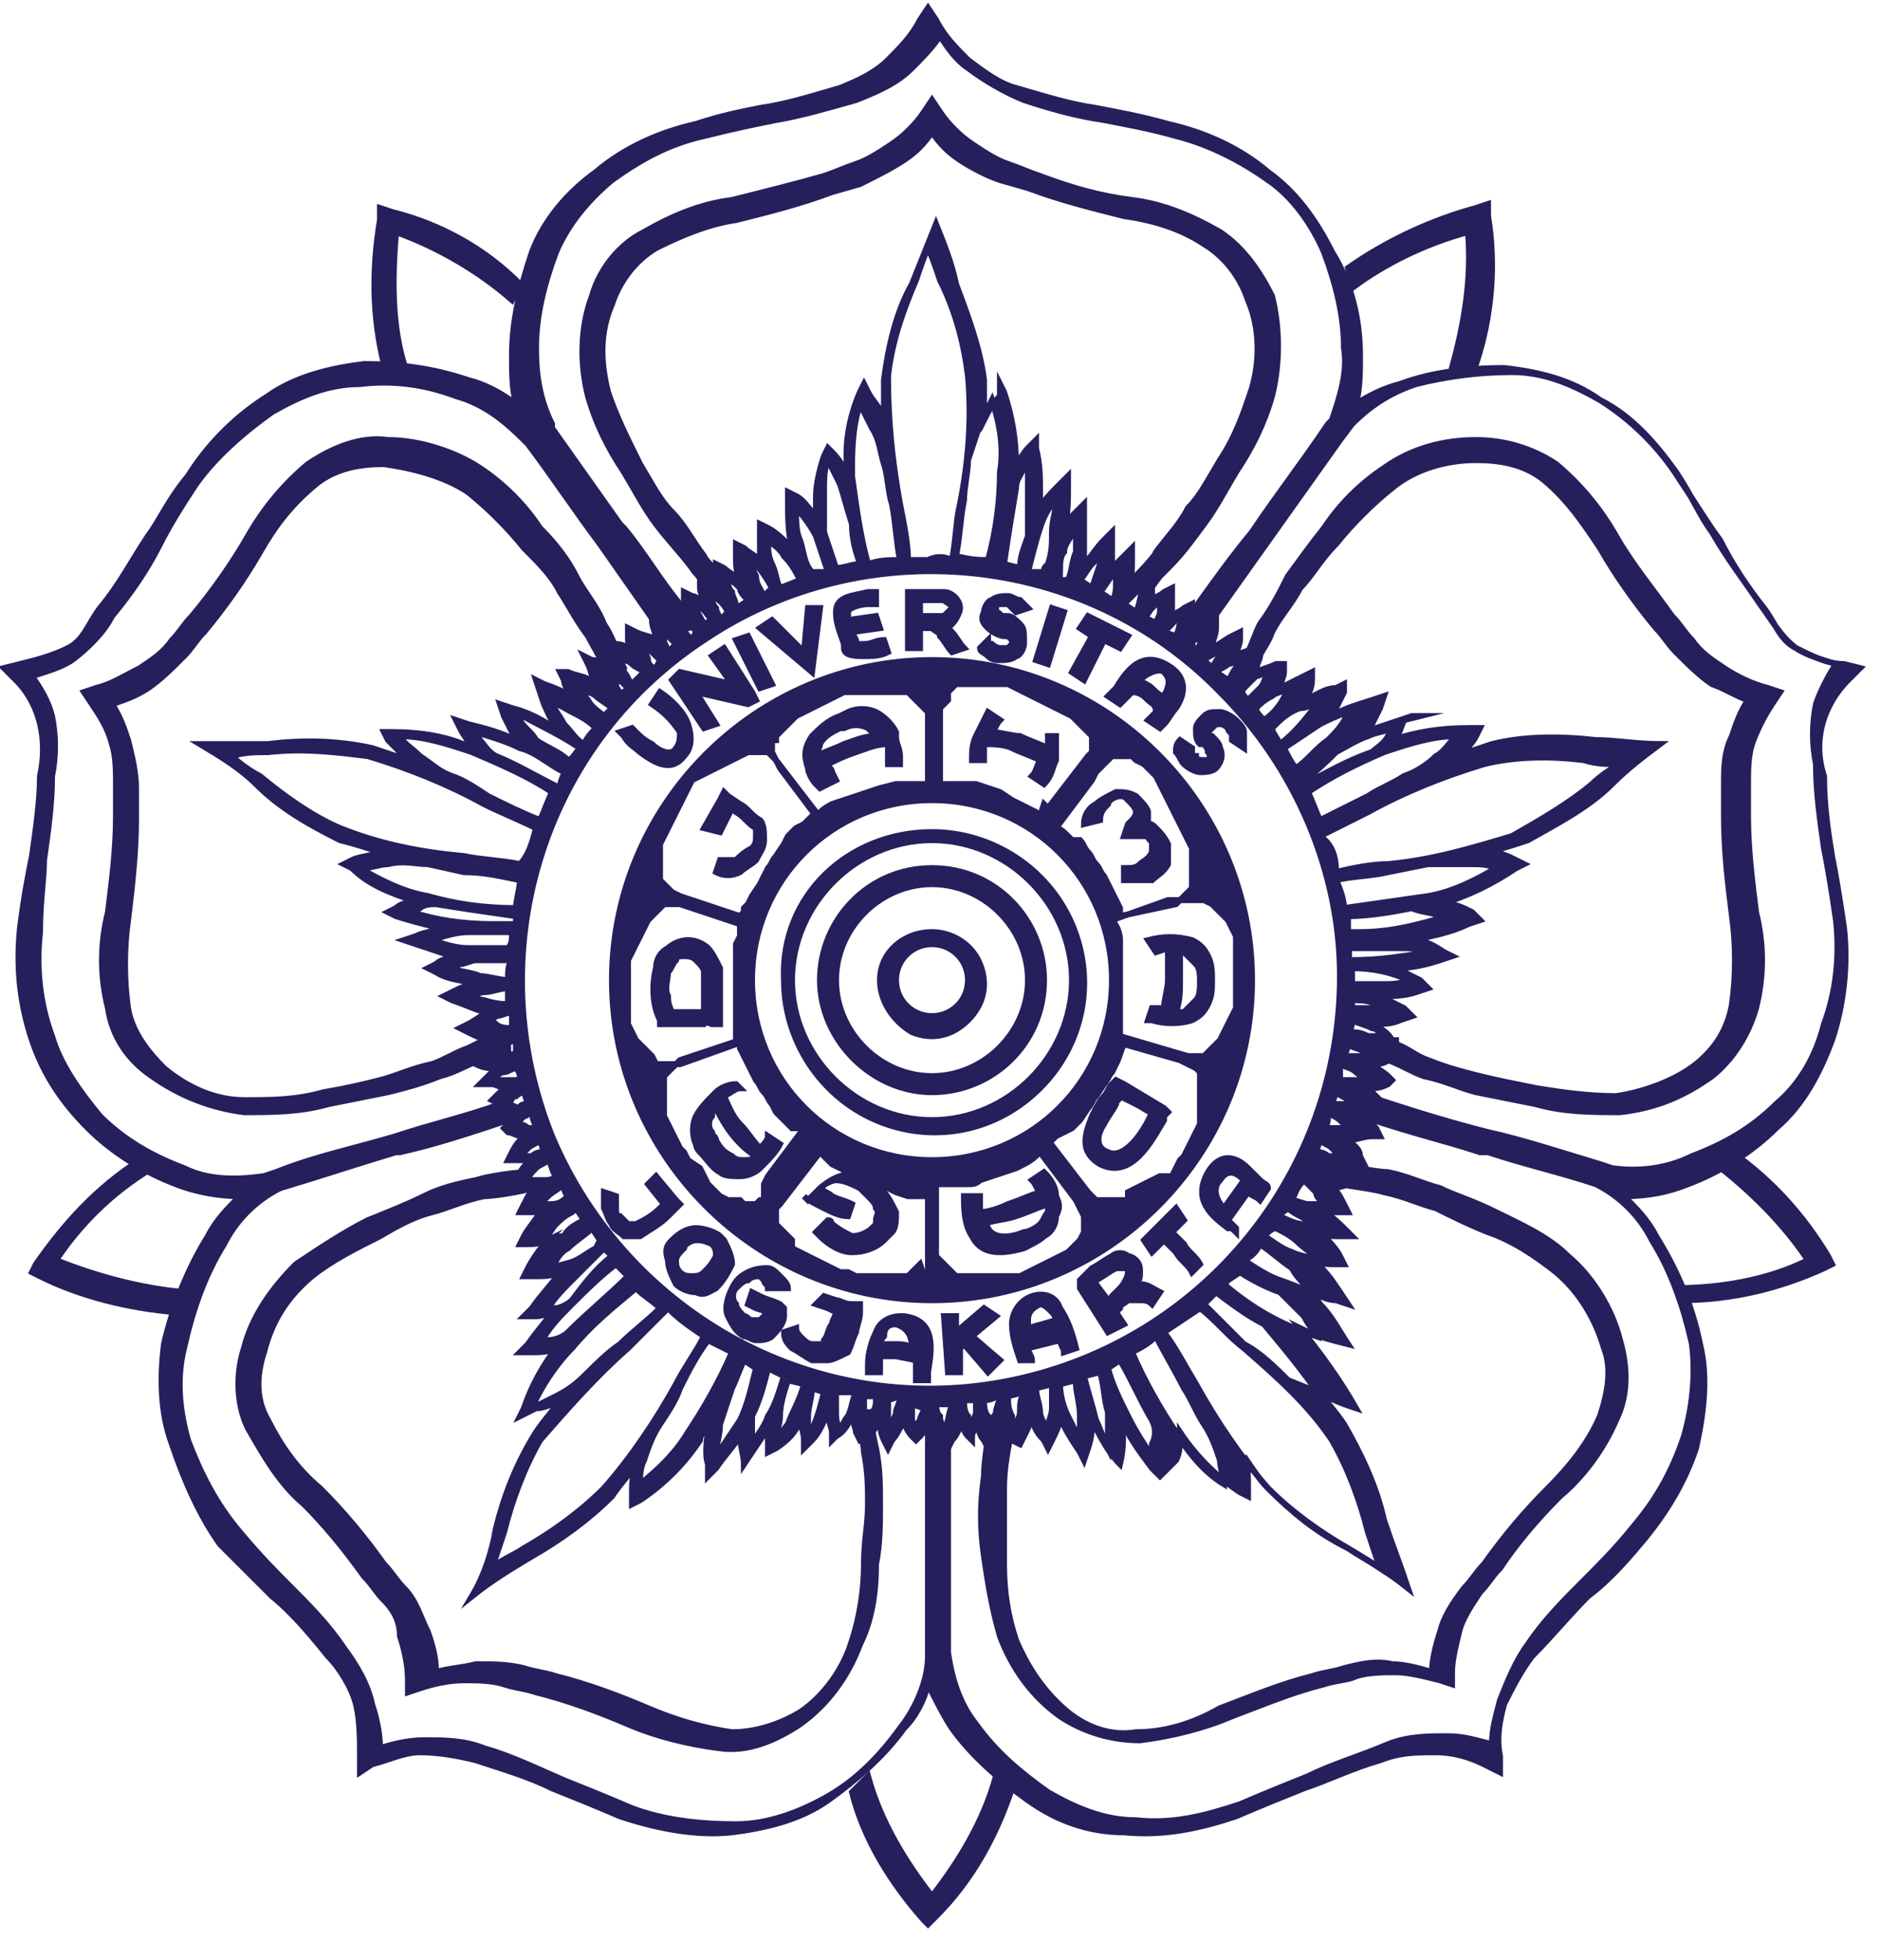 <?xml version="1.0" encoding="utf-8"?>
<!-- Generator: Adobe Illustrator 22.0.0, SVG Export Plug-In . SVG Version: 6.00 Build 0)  -->
<svg version="1.1" id="Layer_1" xmlns="http://www.w3.org/2000/svg" xmlns:xlink="http://www.w3.org/1999/xlink" x="0px" y="0px"
	 viewBox="0 0 47 49" style="enable-background:new 0 0 47 49;" xml:space="preserve">
<style type="text/css">
	.st0{fill:#25205C;}
	.st1{fill:none;stroke:#25205C;stroke-width:0.15;stroke-miterlimit:10;}
	.st2{fill-rule:evenodd;clip-rule:evenodd;fill:#25205C;}
</style>
<path class="st0" d="M28.7,17.5c-0.1-0.1-0.2-0.2-0.4-0.2l-0.1,0.1l-0.2,0.2l-0.3-0.2l0.2-0.2c0.3-0.5,0.7-1,1.4-0.5
	c0.4,0.3,0.3,0.7,0.1,1c-0.1,0.1-0.2,0.3-0.3,0.4L29,18.2L28.7,18l0.1-0.1l0.1-0.1C28.9,17.6,28.8,17.6,28.7,17.5L28.7,17.5z
	 M28.5,17c0.1,0.1,0.2,0.1,0.3,0.2c0.1,0.1,0.2,0.2,0.3,0.2c0.1-0.2,0.2-0.4,0-0.6C29,16.7,28.7,16.8,28.5,17L28.5,17z M26.8,16.8
	l0.5-0.9L27,15.7l0.2-0.3l1,0.5L28,16.2L27.6,16L27.1,17L26.8,16.8L26.8,16.8z M26.6,15.3l-0.4,1.3l-0.3-0.1l0.4-1.3L26.6,15.3
	L26.6,15.3z M24.7,16c0,0.1,0.1,0.1,0.1,0.1c0,0,0.1,0.1,0.2,0.1c0.1,0,0.1,0,0.2,0c0,0,0.1-0.1,0.1-0.1c0,0,0,0,0,0
	c0,0,0-0.1,0-0.1c0,0-0.1-0.1-0.1-0.1h-0.1c-0.1,0-0.3-0.1-0.4-0.2c-0.1-0.1-0.2-0.2-0.1-0.4c0-0.1,0.1-0.3,0.2-0.3
	c0.1-0.1,0.3-0.1,0.4-0.1c0.1,0,0.2,0.1,0.3,0.1c0.1,0.1,0.1,0.1,0.2,0.2l-0.3,0.1c0,0-0.1-0.1-0.1-0.1c0,0-0.1-0.1-0.1-0.1
	c-0.1,0-0.1,0-0.2,0c0,0-0.1,0-0.1,0.1c0,0,0,0.1,0,0.1c0.1,0,0.1,0.1,0.2,0.1h0.1c0.1,0,0.2,0.1,0.3,0.2c0.1,0.1,0.1,0.2,0.1,0.4
	c0,0,0,0,0,0.1c0,0.1-0.1,0.3-0.2,0.3c-0.1,0.1-0.3,0.1-0.4,0.1c-0.1,0-0.2,0-0.3-0.1c-0.1-0.1-0.2-0.1-0.2-0.2L24.7,16L24.7,16z
	 M23,15v0.4h0.5c0.1,0,0.1,0,0.2-0.1c0,0,0.1-0.1,0.1-0.1c0-0.1-0.1-0.1-0.2-0.2C23.3,15,23.2,15,23,15L23,15z M23.8,16.3
	c-0.1-0.1-0.2-0.3-0.3-0.4c0-0.1-0.1-0.1-0.2-0.2H23v0.5h-0.3v-1.4l0.1,0l0.2,0c0.2,0,0.4,0,0.6,0c0.2,0,0.4,0.2,0.4,0.4
	c0,0,0,0,0,0v0c0,0.1-0.1,0.3-0.2,0.4l-0.1,0.1c0,0,0,0,0.1,0.1c0.1,0.1,0.2,0.3,0.3,0.4L23.8,16.3L23.8,16.3z M21.9,15.1l-0.2,0
	c-0.2,0-0.5,0.1-0.5,0.2c0,0.1,0,0.1,0,0.2l0.7-0.1l0.1,0.3l-0.7,0.1l0.1,0.2l0,0.1l0.2,0c0.2,0,0.3-0.1,0.5-0.1l0.1,0.3
	c-0.2,0.1-0.4,0.1-0.6,0.1c-0.2,0-0.5,0-0.5-0.2l0-0.1c-0.1-0.3-0.2-0.5-0.2-0.8c0-0.4,0.4-0.4,0.8-0.5l0.2,0L21.9,15.1L21.9,15.1z
	 M19.3,15.5l0.8,0.8l0.1-1.1h0.3l-0.2,1.6L19,15.7L19.3,15.5L19.3,15.5z M18.7,15.9l0.6,1.2L19,17.2L18.4,16L18.7,15.9z M17.6,18.2
	l-0.8-1.2l0.2-0.2l1.3,0.3l-0.5-0.7l0.3-0.2l0.7,1.1l0.1,0.2l-0.2,0.1l-1.3-0.3l0.5,0.8L17.6,18.2L17.6,18.2z M15.8,18.2l0.1,0.1
	c0.1,0.1,0.2,0.2,0.4,0.3c0.2,0.2,0.5,0.3,0.6,0.1c0.1-0.1,0.1-0.3,0.1-0.4c-0.2-0.3-0.4-0.5-0.7-0.7l0.2-0.3
	c0.3,0.2,0.6,0.5,0.7,0.8c0.1,0.3,0.1,0.6-0.1,0.8c-0.3,0.4-0.7,0.2-1.1-0.1c-0.1-0.1-0.3-0.2-0.4-0.4l-0.1-0.1L15.8,18.2L15.8,18.2
	z M29.8,18.7c0,0,0,0.1,0,0.1c0,0.1,0,0.1,0.1,0.1h0C29.9,19,30,19,30.1,19c0,0,0.1,0,0.1,0c0,0,0.1-0.1,0-0.2
	c0-0.1-0.1-0.2-0.1-0.2L30,18.6c-0.1-0.1-0.1-0.2-0.1-0.4c0-0.1,0.1-0.2,0.2-0.3l0,0c0.1-0.1,0.2-0.1,0.4-0.1c0.1,0,0.3,0.1,0.4,0.2
	c0.1,0.1,0.2,0.2,0.2,0.3c0,0.1,0,0.3,0,0.4l-0.3-0.2c0,0,0-0.1,0-0.1c0-0.1-0.1-0.1-0.1-0.2c0,0-0.1-0.1-0.2-0.1
	c-0.1,0-0.1,0-0.2,0.1c0,0,0,0-0.1,0.1c0,0.1,0,0.1,0.1,0.1l0,0c0.1,0.1,0.2,0.2,0.2,0.3c0.1,0.2,0,0.4-0.1,0.5
	c-0.1,0.1-0.3,0.1-0.4,0.1c-0.1,0-0.3-0.1-0.4-0.2l0,0c-0.1-0.1-0.1-0.2-0.2-0.3c0-0.1,0-0.2,0.1-0.3L29.8,18.7L29.8,18.7z"/>
<path class="st1" d="M28.7,17.5c-0.1-0.1-0.2-0.2-0.4-0.2l-0.1,0.1l-0.2,0.2l-0.3-0.2l0.2-0.2c0.3-0.5,0.7-1,1.4-0.5
	c0.4,0.3,0.3,0.7,0.1,1c-0.1,0.1-0.2,0.3-0.3,0.4L29,18.2L28.7,18l0.1-0.1l0.1-0.1C28.9,17.6,28.8,17.6,28.7,17.5L28.7,17.5z
	 M28.5,17c0.1,0.1,0.2,0.1,0.3,0.2c0.1,0.1,0.2,0.2,0.3,0.2c0.1-0.2,0.2-0.4,0-0.6C29,16.7,28.7,16.8,28.5,17L28.5,17z M26.8,16.8
	l0.5-0.9L27,15.7l0.2-0.3l1,0.5L28,16.2L27.6,16L27.1,17L26.8,16.8L26.8,16.8z M26.6,15.3l-0.4,1.3l-0.3-0.1l0.4-1.3L26.6,15.3
	L26.6,15.3z M24.7,16c0,0.1,0.1,0.1,0.1,0.1c0,0,0.1,0.1,0.2,0.1c0.1,0,0.1,0,0.2,0c0,0,0.1-0.1,0.1-0.1c0,0,0,0,0,0
	c0,0,0-0.1,0-0.1c0,0-0.1-0.1-0.1-0.1h-0.1c-0.1,0-0.3-0.1-0.4-0.2c-0.1-0.1-0.2-0.2-0.1-0.4c0-0.1,0.1-0.3,0.2-0.3
	c0.1-0.1,0.3-0.1,0.4-0.1c0.1,0,0.2,0.1,0.3,0.1c0.1,0.1,0.1,0.1,0.2,0.2l-0.3,0.1c0,0-0.1-0.1-0.1-0.1c0,0-0.1-0.1-0.1-0.1
	c-0.1,0-0.1,0-0.2,0c0,0-0.1,0-0.1,0.1c0,0,0,0.1,0,0.1c0.1,0,0.1,0.1,0.2,0.1h0.1c0.1,0,0.2,0.1,0.3,0.2c0.1,0.1,0.1,0.2,0.1,0.4
	c0,0,0,0,0,0.1c0,0.1-0.1,0.3-0.2,0.3c-0.1,0.1-0.3,0.1-0.4,0.1c-0.1,0-0.2,0-0.3-0.1c-0.1-0.1-0.2-0.1-0.2-0.2L24.7,16L24.7,16z
	 M23,15v0.4h0.5c0.1,0,0.1,0,0.2-0.1c0,0,0.1-0.1,0.1-0.1c0-0.1-0.1-0.1-0.2-0.2C23.3,15,23.2,15,23,15L23,15z M23.8,16.3
	c-0.1-0.1-0.2-0.3-0.3-0.4c0-0.1-0.1-0.1-0.2-0.2H23v0.5h-0.3v-1.4l0.1,0l0.2,0c0.2,0,0.4,0,0.6,0c0.2,0,0.4,0.2,0.4,0.4
	c0,0,0,0,0,0v0c0,0.1-0.1,0.3-0.2,0.4l-0.1,0.1c0,0,0,0,0.1,0.1c0.1,0.1,0.2,0.3,0.3,0.4L23.8,16.3L23.8,16.3z M21.9,15.1l-0.2,0
	c-0.2,0-0.5,0.1-0.5,0.2c0,0.1,0,0.1,0,0.2l0.7-0.1l0.1,0.3l-0.7,0.1l0.1,0.2l0,0.1l0.2,0c0.2,0,0.3-0.1,0.5-0.1l0.1,0.3
	c-0.2,0.1-0.4,0.1-0.6,0.1c-0.2,0-0.5,0-0.5-0.2l0-0.1c-0.1-0.3-0.2-0.5-0.2-0.8c0-0.4,0.4-0.4,0.8-0.5l0.2,0L21.9,15.1L21.9,15.1z
	 M19.3,15.5l0.8,0.8l0.1-1.1h0.3l-0.2,1.6L19,15.7L19.3,15.5L19.3,15.5z M18.7,15.9l0.6,1.2L19,17.2L18.4,16L18.7,15.9z M17.6,18.2
	l-0.8-1.2l0.2-0.2l1.3,0.3l-0.5-0.7l0.3-0.2l0.7,1.1l0.1,0.2l-0.2,0.1l-1.3-0.3l0.5,0.8L17.6,18.2L17.6,18.2z M15.8,18.2l0.1,0.1
	c0.1,0.1,0.2,0.2,0.4,0.3c0.2,0.2,0.5,0.3,0.6,0.1c0.1-0.1,0.1-0.3,0.1-0.4c-0.2-0.3-0.4-0.5-0.7-0.7l0.2-0.3
	c0.3,0.2,0.6,0.5,0.7,0.8c0.1,0.3,0.1,0.6-0.1,0.8c-0.3,0.4-0.7,0.2-1.1-0.1c-0.1-0.1-0.3-0.2-0.4-0.4l-0.1-0.1L15.8,18.2L15.8,18.2
	z M29.8,18.7c0,0,0,0.1,0,0.1c0,0.1,0,0.1,0.1,0.1h0C29.9,19,30,19,30.1,19c0,0,0.1,0,0.1,0c0,0,0.1-0.1,0-0.2
	c0-0.1-0.1-0.2-0.1-0.2L30,18.6c-0.1-0.1-0.1-0.2-0.1-0.4c0-0.1,0.1-0.2,0.2-0.3l0,0c0.1-0.1,0.2-0.1,0.4-0.1c0.1,0,0.3,0.1,0.4,0.2
	c0.1,0.1,0.2,0.2,0.2,0.3c0,0.1,0,0.3,0,0.4l-0.3-0.2c0,0,0-0.1,0-0.1c0-0.1-0.1-0.1-0.1-0.2c0,0-0.1-0.1-0.2-0.1
	c-0.1,0-0.1,0-0.2,0.1c0,0,0,0-0.1,0.1c0,0.1,0,0.1,0.1,0.1l0,0c0.1,0.1,0.2,0.2,0.2,0.3c0.1,0.2,0,0.4-0.1,0.5
	c-0.1,0.1-0.3,0.1-0.4,0.1c-0.1,0-0.3-0.1-0.4-0.2l0,0c-0.1-0.1-0.1-0.2-0.2-0.3c0-0.1,0-0.2,0.1-0.3L29.8,18.7L29.8,18.7z"/>
<path class="st0" d="M16.4,29.4l0.5,0.6l0.1,0.1l-0.1,0.1l-0.2,0.2c-0.2,0.2-0.4,0.3-0.7,0.5c-0.1,0-0.3,0-0.4,0
	c-0.1-0.1-0.3-0.2-0.3-0.3c-0.1-0.1-0.1-0.2-0.2-0.4c0-0.1,0-0.3,0-0.4l0.3,0.1c0,0.1,0,0.2,0,0.3c0,0.1,0,0.2,0.1,0.2
	c0.1,0.1,0.1,0.1,0.2,0.2c0.1,0,0.1,0,0.2,0c0.2-0.1,0.4-0.2,0.6-0.4l0.1-0.1l-0.4-0.5L16.4,29.4L16.4,29.4z"/>
<path class="st1" d="M16.4,29.4l0.5,0.6l0.1,0.1l-0.1,0.1l-0.2,0.2c-0.2,0.2-0.4,0.3-0.7,0.5c-0.1,0-0.3,0-0.4,0
	c-0.1-0.1-0.3-0.2-0.3-0.3c-0.1-0.1-0.1-0.2-0.2-0.4c0-0.1,0-0.3,0-0.4l0.3,0.1c0,0.1,0,0.2,0,0.3c0,0.1,0,0.2,0.1,0.2
	c0.1,0.1,0.1,0.1,0.2,0.2c0.1,0,0.1,0,0.2,0c0.2-0.1,0.4-0.2,0.6-0.4l0.1-0.1l-0.4-0.5L16.4,29.4L16.4,29.4z"/>
<path class="st0" d="M17.1,31.2L17.1,31.2c-0.1,0.1-0.2,0.2-0.2,0.3c0,0.1,0,0.2,0.1,0.3c0.1,0.1,0.2,0.1,0.3,0.1
	c0.1,0,0.2,0,0.3-0.1c0.1-0.1,0.2-0.2,0.3-0.4c0-0.1,0-0.2-0.1-0.3l0,0C17.6,31,17.5,31,17.4,31C17.3,31,17.1,31.1,17.1,31.2
	L17.1,31.2z M16.8,31L16.8,31c0.2-0.2,0.4-0.3,0.6-0.3c0.2,0,0.5,0.1,0.6,0.2c0,0,0,0,0.1,0.1c0.1,0.2,0.2,0.4,0.2,0.6
	c-0.1,0.2-0.2,0.4-0.4,0.6h0c-0.2,0.1-0.3,0.2-0.5,0.1c-0.2,0-0.4-0.1-0.5-0.2l0,0c-0.1-0.2-0.2-0.4-0.2-0.6
	C16.6,31.2,16.7,31.1,16.8,31L16.8,31z"/>
<path class="st1" d="M17.1,31.2L17.1,31.2c-0.1,0.1-0.2,0.2-0.2,0.3c0,0.1,0,0.2,0.1,0.3c0.1,0.1,0.2,0.1,0.3,0.1
	c0.1,0,0.2,0,0.3-0.1c0.1-0.1,0.2-0.2,0.3-0.4c0-0.1,0-0.2-0.1-0.3l0,0C17.6,31,17.5,31,17.4,31C17.3,31,17.1,31.1,17.1,31.2
	L17.1,31.2z M16.8,31L16.8,31c0.2-0.2,0.4-0.3,0.6-0.3c0.2,0,0.5,0.1,0.6,0.2c0,0,0,0,0.1,0.1c0.1,0.2,0.2,0.4,0.2,0.6
	c-0.1,0.2-0.2,0.4-0.4,0.6h0c-0.2,0.1-0.3,0.2-0.5,0.1c-0.2,0-0.4-0.1-0.5-0.2l0,0c-0.1-0.2-0.2-0.4-0.2-0.6
	C16.6,31.2,16.7,31.1,16.8,31L16.8,31z"/>
<path class="st0" d="M19.2,32.2c0-0.1-0.1-0.1-0.1-0.2c0,0-0.1-0.1-0.1-0.1c-0.1,0-0.2,0-0.3,0.1c-0.1,0-0.2,0.1-0.3,0.2
	c-0.1,0.1-0.1,0.3,0,0.4c0,0.1,0.1,0.2,0.2,0.3c0.1,0,0.1,0.1,0.2,0.1c0.1,0,0.1,0,0.2,0c0.1-0.1,0.1-0.1,0.2-0.2l-0.3-0.1l-0.2-0.1
	l0.1-0.3l0.2,0.1c0.2,0.1,0.3,0.1,0.5,0.2l0.1,0.1l0,0.1c0,0,0,0,0,0.1c0,0.2-0.2,0.4-0.3,0.5c-0.1,0.1-0.3,0.1-0.4,0.1
	c-0.1,0-0.2-0.1-0.3-0.1c-0.2-0.1-0.3-0.3-0.4-0.5c-0.1-0.2,0-0.5,0.1-0.7c0.1-0.2,0.2-0.3,0.4-0.4c0.2-0.1,0.4-0.1,0.5-0.1
	c0.1,0,0.2,0.1,0.3,0.2c0.1,0.1,0.2,0.2,0.2,0.3L19.2,32.2L19.2,32.2z"/>
<path class="st1" d="M19.2,32.2c0-0.1-0.1-0.1-0.1-0.2c0,0-0.1-0.1-0.1-0.1c-0.1,0-0.2,0-0.3,0.1c-0.1,0-0.2,0.1-0.3,0.2
	c-0.1,0.1-0.1,0.3,0,0.4c0,0.1,0.1,0.2,0.2,0.3c0.1,0,0.1,0.1,0.2,0.1c0.1,0,0.1,0,0.2,0c0.1-0.1,0.1-0.1,0.2-0.2l-0.3-0.1l-0.2-0.1
	l0.1-0.3l0.2,0.1c0.2,0.1,0.3,0.1,0.5,0.2l0.1,0.1l0,0.1c0,0,0,0,0,0.1c0,0.2-0.2,0.4-0.3,0.5c-0.1,0.1-0.3,0.1-0.4,0.1
	c-0.1,0-0.2-0.1-0.3-0.1c-0.2-0.1-0.3-0.3-0.4-0.5c-0.1-0.2,0-0.5,0.1-0.7c0.1-0.2,0.2-0.3,0.4-0.4c0.2-0.1,0.4-0.1,0.5-0.1
	c0.1,0,0.2,0.1,0.3,0.2c0.1,0.1,0.2,0.2,0.2,0.3L19.2,32.2L19.2,32.2z"/>
<path class="st0" d="M20.6,32.4l0.3,0.1c0.1,0,0.2,0.1,0.4,0.1l0.2,0v0.2c0,0.2-0.1,0.4-0.1,0.5c-0.1,0.2-0.1,0.3-0.2,0.5
	C21,33.9,20.8,34,20.7,34c-0.1,0-0.3,0-0.4,0c-0.2-0.1-0.3-0.2-0.5-0.3c-0.1-0.1-0.2-0.2-0.2-0.4l0.3-0.1c0,0.1,0.1,0.2,0.1,0.2
	c0.1,0.1,0.2,0.2,0.3,0.2c0.1,0,0.2,0,0.2,0c0.1,0,0.1,0,0.1-0.1c0.1-0.1,0.1-0.3,0.2-0.4c0-0.1,0.1-0.2,0.1-0.3l-0.2-0.1l-0.3-0.1
	L20.6,32.4L20.6,32.4z"/>
<path class="st1" d="M20.6,32.4l0.3,0.1c0.1,0,0.2,0.1,0.4,0.1l0.2,0v0.2c0,0.2-0.1,0.4-0.1,0.5c-0.1,0.2-0.1,0.3-0.2,0.5
	C21,33.9,20.8,34,20.7,34c-0.1,0-0.3,0-0.4,0c-0.2-0.1-0.3-0.2-0.5-0.3c-0.1-0.1-0.2-0.2-0.2-0.4l0.3-0.1c0,0.1,0.1,0.2,0.1,0.2
	c0.1,0.1,0.2,0.2,0.3,0.2c0.1,0,0.2,0,0.2,0c0.1,0,0.1,0,0.1-0.1c0.1-0.1,0.1-0.3,0.2-0.4c0-0.1,0.1-0.2,0.1-0.3l-0.2-0.1l-0.3-0.1
	L20.6,32.4L20.6,32.4z"/>
<path class="st0" d="M22.4,33.9c-0.2,0-0.3,0-0.4,0c0,0.1,0,0.1,0,0.2s0,0.1,0,0.2h-0.3c0-0.1,0-0.1,0-0.2c0-0.3,0.1-0.6,0.2-0.8
	c0.1-0.3,0.4-0.4,0.6-0.4l0.1,0c0.8,0.1,0.7,0.8,0.6,1.4c0,0.1,0,0.2,0,0.2h-0.3c0-0.1,0-0.2,0-0.2V34L22.4,33.9L22.4,33.9z
	 M22,33.6c0.1,0,0.3,0,0.4,0c0.1,0,0.3,0,0.4,0.1c0-0.3-0.1-0.5-0.4-0.6h0c-0.2,0-0.3,0.1-0.3,0.3C22.1,33.4,22,33.5,22,33.6
	L22,33.6z"/>
<path class="st1" d="M22.4,33.9c-0.2,0-0.3,0-0.4,0c0,0.1,0,0.1,0,0.2s0,0.1,0,0.2h-0.3c0-0.1,0-0.1,0-0.2c0-0.3,0.1-0.6,0.2-0.8
	c0.1-0.3,0.4-0.4,0.6-0.4l0.1,0c0.8,0.1,0.7,0.8,0.6,1.4c0,0.1,0,0.2,0,0.2h-0.3c0-0.1,0-0.2,0-0.2V34L22.4,33.9L22.4,33.9z
	 M22,33.6c0.1,0,0.3,0,0.4,0c0.1,0,0.3,0,0.4,0.1c0-0.3-0.1-0.5-0.4-0.6h0c-0.2,0-0.3,0.1-0.3,0.3C22.1,33.4,22,33.5,22,33.6
	L22,33.6z"/>
<polygon class="st0" points="23.9,32.9 23.9,33.3 24.6,32.7 24.9,32.9 24.3,33.4 25,34 24.7,34.3 24.1,33.6 24,33.7 24,34.3 
	23.7,34.3 23.6,32.9 "/>
<polygon class="st1" points="23.9,32.9 23.9,33.3 24.6,32.7 24.9,32.9 24.3,33.4 25,34 24.7,34.3 24.1,33.6 24,33.7 24,34.3 
	23.7,34.3 23.6,32.9 "/>
<path class="st0" d="M25.7,33c0,0.1,0,0.1,0,0.2l0.7-0.2c0-0.1-0.1-0.2-0.1-0.2c-0.1-0.1-0.2-0.2-0.3-0.2
	C25.8,32.7,25.7,32.8,25.7,33L25.7,33z M25.5,34c-0.1-0.3-0.2-0.6-0.2-0.9c0-0.3,0.2-0.6,0.5-0.7c0.3-0.1,0.6,0,0.7,0.3
	c0.2,0.3,0.3,0.6,0.4,1l-0.3,0.1c0-0.1-0.1-0.2-0.1-0.3l-0.8,0.2c0,0.1,0.1,0.2,0.1,0.3L25.5,34z"/>
<path class="st1" d="M25.7,33c0,0.1,0,0.1,0,0.2l0.7-0.2c0-0.1-0.1-0.2-0.1-0.2c-0.1-0.1-0.2-0.2-0.3-0.2
	C25.8,32.7,25.7,32.8,25.7,33L25.7,33z M25.5,34c-0.1-0.3-0.2-0.6-0.2-0.9c0-0.3,0.2-0.6,0.5-0.7c0.3-0.1,0.6,0,0.7,0.3
	c0.2,0.3,0.3,0.6,0.4,1l-0.3,0.1c0-0.1-0.1-0.2-0.1-0.3l-0.8,0.2c0,0.1,0.1,0.2,0.1,0.3L25.5,34z"/>
<path class="st0" d="M27.4,32.1l0.3,0.4c0,0,0.1,0,0.1-0.1c0.1-0.1,0.1-0.1,0.2-0.2c0.1-0.1,0.2-0.3,0.2-0.4c0,0,0,0,0-0.1
	c0,0,0,0-0.1,0c-0.1,0-0.1,0-0.2,0c-0.2,0.1-0.3,0.2-0.5,0.3L27.4,32.1L27.4,32.1z M27.7,33.3l-0.7-1.1L27,32l0.1-0.1l0.2-0.2
	c0.2-0.1,0.3-0.2,0.5-0.3c0.1-0.1,0.3-0.1,0.4,0c0.1,0,0.2,0.1,0.2,0.1c0.1,0.1,0.1,0.2,0.1,0.3c0,0.1,0,0.2-0.1,0.3h0.1
	c0.2,0,0.3,0.1,0.5,0.2l-0.2,0.3c-0.1-0.1-0.2-0.1-0.3-0.1c-0.1,0-0.2,0-0.3,0c-0.1,0.1-0.2,0.1-0.2,0.2l-0.1,0.1l0.2,0.3L27.7,33.3
	L27.7,33.3z"/>
<path class="st1" d="M27.4,32.1l0.3,0.4c0,0,0.1,0,0.1-0.1c0.1-0.1,0.1-0.1,0.2-0.2c0.1-0.1,0.2-0.3,0.2-0.4c0,0,0,0,0-0.1
	c0,0,0,0-0.1,0c-0.1,0-0.1,0-0.2,0c-0.2,0.1-0.3,0.2-0.5,0.3L27.4,32.1L27.4,32.1z M27.7,33.3l-0.7-1.1L27,32l0.1-0.1l0.2-0.2
	c0.2-0.1,0.3-0.2,0.5-0.3c0.1-0.1,0.3-0.1,0.4,0c0.1,0,0.2,0.1,0.2,0.1c0.1,0.1,0.1,0.2,0.1,0.3c0,0.1,0,0.2-0.1,0.3h0.1
	c0.2,0,0.3,0.1,0.5,0.2l-0.2,0.3c-0.1-0.1-0.2-0.1-0.3-0.1c-0.1,0-0.2,0-0.3,0c-0.1,0.1-0.2,0.1-0.2,0.2l-0.1,0.1l0.2,0.3L27.7,33.3
	L27.7,33.3z"/>
<path class="st0" d="M29.8,31.8c-0.1-0.2-0.3-0.3-0.4-0.5c-0.1-0.1-0.2-0.2-0.3-0.3l-0.3,0.3l-0.2-0.3l0.8-0.8l0.2,0.3l-0.3,0.3
	c0.1,0.1,0.2,0.2,0.3,0.3c0.1,0.2,0.3,0.3,0.4,0.5L29.8,31.8L29.8,31.8z"/>
<path class="st1" d="M29.8,31.8c-0.1-0.2-0.3-0.3-0.4-0.5c-0.1-0.1-0.2-0.2-0.3-0.3l-0.3,0.3l-0.2-0.3l0.8-0.8l0.2,0.3l-0.3,0.3
	c0.1,0.1,0.2,0.2,0.3,0.3c0.1,0.2,0.3,0.3,0.4,0.5L29.8,31.8L29.8,31.8z"/>
<path class="st0" d="M30.5,29.5c-0.2,0.2-0.1,0.5,0.1,0.7l0.5-0.7h0C30.9,29.3,30.7,29.2,30.5,29.5L30.5,29.5z M30.9,30.8
	c-0.1-0.1-0.1-0.1-0.2-0.1c-0.4-0.3-0.9-0.7-0.5-1.4c0.3-0.5,0.7-0.4,1-0.1c0.1,0.1,0.2,0.2,0.3,0.3c0.1,0.1,0.2,0.1,0.2,0.2
	l-0.2,0.3c-0.1-0.1-0.2-0.1-0.3-0.2l-0.5,0.7l0,0c0.1,0.1,0.1,0.1,0.2,0.2L30.9,30.8L30.9,30.8z"/>
<path class="st1" d="M30.5,29.5c-0.2,0.2-0.1,0.5,0.1,0.7l0.5-0.7h0C30.9,29.3,30.7,29.2,30.5,29.5L30.5,29.5z M30.9,30.8
	c-0.1-0.1-0.1-0.1-0.2-0.1c-0.4-0.3-0.9-0.7-0.5-1.4c0.3-0.5,0.7-0.4,1-0.1c0.1,0.1,0.2,0.2,0.3,0.3c0.1,0.1,0.2,0.1,0.2,0.2
	l-0.2,0.3c-0.1-0.1-0.2-0.1-0.3-0.2l-0.5,0.7l0,0c0.1,0.1,0.1,0.1,0.2,0.2L30.9,30.8L30.9,30.8z"/>
<path class="st0" d="M31.1,16.8c0.1-0.1,0.1-0.2,0.1-0.3c0-0.1-0.1-0.1,0-0.2c0.1-0.2,0.2-0.5,0.3-0.7c0.3-0.4,0.5-0.8,0.7-1.2
	c0.3-0.4,0.5-0.7,0.9-1.2c0.4-0.6,0.9-1.1,1.5-1.5c0.7-0.5,1.5-0.7,2.3-0.7c0.7,0,1.4,0.2,2,0.6c0.6,0.5,1.1,1.1,1.5,1.8
	c0.4,0.7,0.9,1.3,1.4,2c0.2,0.2,0.3,0.4,0.5,0.6c0.2,0.3,0.5,0.5,0.8,0.7c0.3,0.2,0.7,0.4,1.1,0.5l0.3,0.1l-0.2,0.3
	c-0.2,0.3-0.4,0.7-0.5,1c-0.1,0.3-0.1,0.7-0.1,1c0,0.3,0,0.5,0,0.8c0,0.8,0.1,1.6,0.2,2.4c0.2,0.8,0.2,1.6,0,2.4
	c-0.2,0.7-0.6,1.3-1.1,1.7c-0.7,0.5-1.4,0.8-2.3,0.9c-0.7,0-1.4,0-2.1-0.2c-0.5-0.1-1-0.2-1.5-0.3c-0.4-0.1-0.8-0.3-1.3-0.4
	c-0.3-0.1-0.6-0.3-0.9-0.4c-0.1,0-0.2,0-0.2-0.1c-0.1-0.1-0.2-0.3-0.4-0.4l0.3-0.1c0.2,0.1,0.1,0,0.3,0.1l0.2,0.1
	c0.3,0.1,0.5,0.3,0.8,0.4c0.5,0.2,0.9,0.3,1.3,0.4c0.4,0.1,0.9,0.2,1.4,0.3c0.6,0.1,1.3,0.2,2,0.2c0.7-0.1,1.5-0.4,2-0.8
	c0.5-0.4,0.8-0.9,0.9-1.5c0.1-0.7,0.1-1.5,0-2.2c-0.1-0.8-0.2-1.6-0.2-2.5c0-0.3,0-0.5,0-0.8c0-0.4,0-0.8,0.2-1.2
	c0.1-0.3,0.2-0.6,0.4-0.9c-0.3-0.1-0.6-0.3-0.9-0.4c-0.3-0.2-0.6-0.5-0.9-0.8c-0.2-0.2-0.3-0.4-0.5-0.6c-0.5-0.6-1-1.3-1.4-2
	c-0.4-0.6-0.8-1.2-1.4-1.7c-0.5-0.4-1.1-0.5-1.7-0.5c-0.7,0-1.5,0.2-2.1,0.7c-0.5,0.4-1,0.9-1.4,1.4c-0.4,0.4-0.6,0.8-0.9,1.1
	c-0.2,0.4-0.5,0.7-0.7,1.1c-0.1,0.3-0.3,0.5-0.4,0.8c-0.1,0.1-0.4,0.1-0.4,0.2L31.1,16.8L31.1,16.8z M25.2,35.5
	c0,0.1,0.1,0.1,0.1,0.2c-0.1,0.5-0.2,1-0.2,1.5c0,0.6,0,1.3,0,1.9c0,0.7,0.1,1.3,0.3,1.9c0.3,0.7,0.7,1.3,1.3,1.8
	c0.5,0.4,1.1,0.6,1.7,0.5c0.7,0,1.4-0.2,2.1-0.6c0.8-0.3,1.5-0.6,2.3-0.8c0.3-0.1,0.5-0.1,0.8-0.2c0.4-0.1,0.8-0.2,1.2-0.1
	c0.3,0,0.7,0.1,1,0.2c0-0.3,0.1-0.7,0.2-1c0.1-0.4,0.3-0.7,0.6-1.1c0.2-0.2,0.3-0.4,0.5-0.6c0.5-0.7,1-1.3,1.6-1.9
	c0.5-0.5,1-1.1,1.3-1.8c0.2-0.6,0.3-1.2,0.1-1.7c-0.2-0.7-0.6-1.4-1.2-1.9c-0.5-0.4-1.1-0.8-1.7-1c-0.5-0.2-0.9-0.4-1.3-0.6
	c-0.4-0.1-0.8-0.3-1.3-0.4c-0.3-0.1-1.3-0.2-1.6-0.3h-0.1c0-0.1,0.6,0,0.7-0.2c0-0.1-0.1-0.2-0.1-0.2c0.4,0.1,1,0.2,1.2,0.2
	c0.5,0.1,0.9,0.3,1.3,0.4c0.4,0.2,0.8,0.3,1.4,0.6c0.6,0.3,1.3,0.6,1.8,1.1c0.6,0.5,1.1,1.3,1.3,2.1c0.2,0.7,0.2,1.4-0.1,2
	c-0.3,0.7-0.8,1.4-1.4,1.9c-0.6,0.6-1.1,1.2-1.5,1.8c-0.2,0.2-0.3,0.4-0.5,0.6c-0.2,0.3-0.4,0.6-0.5,0.9c-0.1,0.4-0.2,0.8-0.2,1.1
	v0.3l-0.3-0.1c-0.4-0.1-0.8-0.2-1.1-0.2c-0.3,0-0.7,0-1,0.1c-0.2,0.1-0.5,0.1-0.8,0.2c-0.8,0.2-1.5,0.5-2.3,0.8
	c-0.7,0.3-1.5,0.5-2.3,0.6c-0.7,0-1.4-0.2-2-0.6c-0.7-0.5-1.2-1.2-1.5-2c-0.2-0.7-0.3-1.3-0.4-2c-0.1-0.7-0.1-1.3,0-2
	c0-0.4,0.1-0.8,0.1-1.2c0-0.2,0.3-0.4,0.3-0.6L25.2,35.5L25.2,35.5z M21.6,35.8c0,0.1,0.2-0.3,0.2-0.2c0,0.2,0.1,0.6,0.1,0.6
	c0.1,0.5,0.1,0.9,0.1,1.4c0,0.5,0,1-0.1,1.5c0,0.7-0.1,1.4-0.4,2c-0.3,0.8-0.8,1.5-1.5,2c-0.6,0.4-1.3,0.7-2,0.6
	c-0.8-0.1-1.6-0.3-2.3-0.6c-0.7-0.3-1.5-0.6-2.3-0.8c-0.3-0.1-0.5-0.1-0.8-0.2c-0.3-0.1-0.7-0.1-1-0.1c-0.4,0-0.8,0.1-1.1,0.2
	l-0.3,0.1v-0.3c0-0.4-0.1-0.8-0.2-1.1C10,40.6,9.9,40.3,9.6,40c-0.2-0.2-0.3-0.4-0.5-0.6c-0.5-0.7-1-1.3-1.5-1.8
	c-0.6-0.5-1-1.2-1.4-1.9c-0.3-0.6-0.3-1.4-0.1-2c0.2-0.8,0.7-1.5,1.3-2.1c0.6-0.4,1.2-0.8,1.8-1.1c0.5-0.2,1-0.4,1.4-0.6
	c0.4-0.2,0.8-0.3,1.3-0.4c0.3-0.1,1-0.2,1.3-0.2L13,29.6l0.4,0.1h-0.1c-0.3,0.1-1,0.2-1.2,0.2c-0.5,0.1-0.9,0.3-1.3,0.4
	c-0.4,0.1-0.8,0.3-1.3,0.6c-0.6,0.3-1.2,0.6-1.7,1c-0.6,0.5-1,1.1-1.2,1.9c-0.2,0.6-0.2,1.2,0.1,1.7C7,36.1,7.4,36.7,8,37.2
	c0.6,0.6,1.1,1.2,1.6,1.9c0.2,0.2,0.3,0.4,0.5,0.6c0.3,0.3,0.4,0.7,0.6,1.1c0.1,0.3,0.2,0.6,0.2,1c0.3-0.1,0.6-0.1,1-0.2
	c0.4,0,0.8,0,1.2,0.1c0.3,0.1,0.5,0.1,0.8,0.2c0.8,0.2,1.6,0.5,2.3,0.8c0.7,0.3,1.4,0.5,2.1,0.6c0.6,0,1.2-0.2,1.7-0.5
	c0.6-0.4,1.1-1.1,1.3-1.8c0.2-0.6,0.3-1.3,0.3-1.9c0-0.6,0.1-1,0.1-1.5c0-0.4,0-0.8-0.1-1.3c0-0.1-0.1-0.7-0.1-0.8
	c0-0.1,0-0.1,0-0.2l0.2,0L21.6,35.8L21.6,35.8z M6,29.9c-0.5,0-1.1-0.1-1.6-0.3c-0.8-0.3-1.6-0.8-2.2-1.4c-0.6-0.6-1.1-1.3-1.4-2.2
	c-0.3-0.9-0.4-1.8-0.3-2.8c0.1-0.8,0.2-1.3,0.3-1.8c0.1-0.7,0.2-1.4,0.2-2c0.2-0.9,0-1.8-0.6-2.4l-0.3-0.3l0.4-0.1
	c0.4-0.1,0.8-0.2,1.2-0.4c0.4-0.2,0.5-0.6,0.8-1C3,14.6,3.3,14,3.7,13.4c0.3-0.4,0.5-0.9,1-1.5c0.5-0.8,1.2-1.5,2-2
	c0.7-0.5,1.6-0.7,2.4-0.8c0.9,0,1.7,0.1,2.6,0.4c0.4,0.1,0.8,0.3,1.2,0.6c-0.1-0.4-0.1-0.8-0.1-1.2c0-0.9,0.2-1.7,0.5-2.6
	c0.3-0.8,0.9-1.5,1.6-2c0.7-0.6,1.6-1,2.5-1.2C18,2.9,18.5,2.8,19,2.7c0.7-0.1,1.3-0.3,2-0.5c0.5-0.2,0.9-0.4,1.2-0.7
	c0.3-0.3,0.6-0.6,0.8-1l0.2-0.3l0.2,0.3c0.2,0.4,0.5,0.7,0.8,1c0.4,0.3,0.8,0.6,1.2,0.7c0.7,0.2,1.3,0.4,2,0.5
	c0.5,0.1,1.1,0.2,1.8,0.4c0.9,0.2,1.8,0.6,2.5,1.2c0.7,0.5,1.2,1.2,1.6,2C33.8,7.1,34,8,34,8.9c0,0.4,0,0.8-0.1,1.2
	c0.3-0.2,0.7-0.4,1.1-0.5c0.8-0.3,1.7-0.4,2.6-0.4c0.9,0.1,1.7,0.3,2.4,0.8c0.8,0.5,1.5,1.2,2,2c0.4,0.6,0.7,1.1,1,1.5
	c0.3,0.6,0.7,1.2,1.1,1.7c0.3,0.4,0.4,0.8,0.8,1c0.4,0.2,0.8,0.4,1.2,0.4l0.4,0.1L46.2,17c-0.6,0.6-0.9,1.5-0.6,2.4
	c0,0.7,0.1,1.4,0.2,2c0.1,0.5,0.2,1.1,0.3,1.8c0.1,0.9,0,1.9-0.3,2.8c-0.3,0.8-0.7,1.6-1.4,2.2c-0.6,0.6-1.4,1.1-2.2,1.4
	c-0.5,0.2-1,0.3-1.6,0.3c0.3,0.3,0.6,0.6,0.8,1c0.5,0.8,0.9,1.7,1.1,2.7c0.2,0.8,0.1,1.7-0.1,2.6c-0.3,0.9-0.8,1.7-1.4,2.4
	c-0.5,0.6-0.9,1-1.3,1.3c-0.5,0.5-0.9,1-1.4,1.5c-0.3,0.4-0.5,0.8-0.7,1.2c-0.1,0.4-0.2,0.8-0.1,1.3l0,0.4l-0.4-0.2
	c-0.4-0.2-0.8-0.3-1.2-0.3c-0.5,0-0.9,0-1.4,0.2c-0.7,0.2-1.3,0.5-1.9,0.7c-0.5,0.2-1,0.4-1.7,0.7c-0.9,0.3-1.8,0.5-2.8,0.4
	c-0.9,0-1.7-0.3-2.4-0.8c-0.7-0.5-1.4-1.1-1.9-1.8c-0.2-0.3-0.4-0.7-0.6-1.1c-0.1,0.4-0.3,0.8-0.6,1.1c-0.5,0.7-1.2,1.3-1.9,1.8
	c-0.7,0.5-1.6,0.7-2.4,0.8c-0.9,0.1-1.9-0.1-2.8-0.4c-0.7-0.3-1.2-0.5-1.7-0.7c-0.6-0.3-1.3-0.5-1.9-0.7c-0.4-0.1-0.9-0.2-1.4-0.2
	c-0.4,0-0.8,0.2-1.2,0.3L9,44.3l0-0.4c0-0.4,0-0.9-0.1-1.3c-0.1-0.4-0.4-0.9-0.7-1.2c-0.4-0.5-0.9-1.1-1.4-1.5
	c-0.4-0.4-0.8-0.8-1.3-1.3C5,37.9,4.6,37,4.3,36.1C4,35.3,4,34.4,4.1,33.6c0.2-0.9,0.6-1.9,1.1-2.7C5.4,30.5,5.7,30.2,6,29.9L6,29.9
	z M16.8,15.8l-0.4-0.2l-1.4-2c-0.6-0.8-1.2-1.7-1.8-2.5L13.1,11c-0.5-0.5-1-0.9-1.7-1.1c-0.8-0.3-1.6-0.4-2.4-0.3
	c-0.8,0-1.5,0.3-2.2,0.7c-0.7,0.5-1.4,1.1-1.9,1.8c-0.4,0.6-0.7,1.1-0.9,1.5c-0.3,0.6-0.7,1.2-1.2,1.8c-0.2,0.4-0.6,0.8-1,1.1
	c-0.3,0.2-0.7,0.3-1,0.4c0.2,0.3,0.4,0.6,0.5,1c0.1,0.5,0.1,1,0,1.5c0,0.7-0.1,1.4-0.2,2.1C1.1,22,1,22.5,1,23.3
	c-0.1,0.9,0,1.8,0.3,2.6c0.2,0.7,0.7,1.4,1.2,2c0.6,0.6,1.3,1,2.1,1.3c0.6,0.3,1.3,0.3,2,0.2l0.3-0.1c1-0.4,2-0.6,3-0.9
	c0.9-0.3,1.8-0.5,2.6-0.8c0.2,0,0.2,0.1,0.4,0.1l0.1,0l0,0.2c-0.1,0-0.2,0.1-0.3,0.1c-0.9,0.3-1.8,0.6-2.7,0.8l-0.1,0h0
	c-1,0.3-1.9,0.6-2.9,0.9c-0.6,0.3-1.1,0.8-1.4,1.4c-0.5,0.8-0.8,1.7-1,2.6c-0.2,0.8-0.1,1.6,0.1,2.3c0.3,0.8,0.7,1.6,1.3,2.3
	c0.5,0.6,0.9,1,1.2,1.3c0.5,0.5,1,1,1.4,1.6c0.3,0.4,0.6,0.9,0.7,1.4c0.1,0.3,0.2,0.7,0.2,1.1c0.3-0.1,0.7-0.2,1.1-0.2
	c0.5,0,1,0,1.5,0.2c0.7,0.2,1.3,0.5,2,0.8c0.5,0.2,1,0.4,1.7,0.7c0.8,0.3,1.7,0.4,2.6,0.4c0.8,0,1.6-0.3,2.3-0.7
	c0.7-0.4,1.3-1,1.8-1.7c0.4-0.5,0.7-1.2,0.7-1.8c0-1.1,0-2.1,0-3.1c0-0.8,0-1.6,0-2.4c0-0.3,0.2-0.3,0.2-0.6l0.1,0.1
	c0,0.3,0.2,0.2,0.2,0.5c0,0.8,0,1.5,0,2.3c0,1,0,2,0,3.1c0.1,0.7,0.3,1.3,0.7,1.8c0.5,0.7,1.1,1.2,1.8,1.7c0.7,0.4,1.4,0.7,2.2,0.7
	c0.9,0.1,1.7-0.1,2.6-0.4c0.7-0.3,1.2-0.5,1.7-0.7c0.6-0.3,1.3-0.5,2-0.8c0.5-0.2,1-0.2,1.5-0.2c0.4,0,0.7,0.1,1.1,0.2
	c0-0.4,0.1-0.7,0.2-1.1c0.2-0.5,0.4-1,0.7-1.4c0.4-0.6,0.9-1.1,1.4-1.6c0.4-0.4,0.8-0.8,1.2-1.3c0.6-0.7,1-1.4,1.3-2.3
	c0.2-0.7,0.3-1.5,0.2-2.3c-0.2-0.9-0.5-1.8-1-2.6c-0.3-0.6-0.8-1.1-1.4-1.4c-0.9-0.3-1.8-0.5-2.7-0.8h-0.1l-0.1,0
	c-0.9-0.3-2.2-0.6-3.2-1l0.1-0.1c0.4,0.1,0.6-0.2,0.6-0.2c0.9,0.3,1.9,0.6,2.7,0.8c0.9,0.2,1.8,0.5,2.8,0.8l0.3,0.1
	c0.7,0.1,1.4,0,2-0.3c0.8-0.3,1.5-0.7,2.1-1.3c0.6-0.5,1-1.2,1.2-2c0.3-0.8,0.4-1.7,0.3-2.6c-0.1-0.7-0.2-1.3-0.3-1.8
	c-0.1-0.7-0.2-1.4-0.2-2.1c-0.1-0.5-0.1-1,0-1.5c0.1-0.3,0.3-0.7,0.5-1c-0.3-0.1-0.7-0.2-1-0.4c-0.4-0.3-0.6-0.7-0.9-1.1
	c-0.4-0.6-0.8-1.1-1.2-1.8c-0.3-0.4-0.5-0.9-0.9-1.5c-0.5-0.7-1.1-1.4-1.9-1.8c-0.7-0.4-1.4-0.7-2.2-0.7c-0.8,0-1.6,0.1-2.4,0.3
	c-0.6,0.2-1.1,0.5-1.6,1L33.5,11l-3.2,4.5l-0.4,0.3l-0.3,0.3l0.1-0.3c0.1-0.2,0-0.3,0.1-0.5c0.5-0.7,1-1.4,1.5-2
	c0.6-0.9,1.3-1.8,1.9-2.7l0.1-0.1c0.2-0.6,0.4-1.2,0.3-1.8c0-0.8-0.2-1.6-0.5-2.4c-0.3-0.7-0.8-1.4-1.4-1.8
	c-0.7-0.5-1.5-0.9-2.3-1.1c-0.7-0.2-1.3-0.3-1.8-0.4c-0.7-0.1-1.4-0.3-2-0.5c-0.5-0.2-1-0.5-1.4-0.8c-0.3-0.2-0.5-0.5-0.7-0.8
	c-0.2,0.3-0.5,0.6-0.7,0.8c-0.4,0.4-0.9,0.6-1.4,0.8c-0.7,0.2-1.4,0.4-2,0.5c-0.5,0.1-1,0.2-1.8,0.4c-0.9,0.2-1.6,0.6-2.3,1.1
	c-0.6,0.5-1.1,1.1-1.4,1.8c-0.3,0.8-0.5,1.6-0.5,2.4c0,0.7,0.1,1.3,0.4,1.9l0,0.1l1.7,2.4l0.1,0.1c0.5,0.6,0.9,1.3,1.4,1.9
	c0,0,0.1,0.5,0.2,0.6L16.8,15.8L16.8,15.8z M15.5,16.9c0-0.1-0.4-0.1-0.4-0.2c-0.1-0.3-0.3-0.6-0.4-0.8c-0.3-0.4-0.5-0.8-0.7-1.1
	c-0.2-0.4-0.5-0.7-0.9-1.1c-0.4-0.5-0.9-1-1.4-1.4c-0.6-0.4-1.4-0.6-2.1-0.7c-0.6,0-1.2,0.1-1.7,0.5c-0.6,0.5-1,1-1.4,1.7
	c-0.4,0.7-0.9,1.4-1.4,2c-0.2,0.2-0.3,0.4-0.5,0.6C4.3,16.7,4,17,3.7,17.2c-0.3,0.2-0.6,0.3-0.9,0.4c0.2,0.3,0.3,0.6,0.4,0.9
	c0.1,0.4,0.2,0.8,0.2,1.2c0,0.3,0,0.5,0,0.8c0,0.8-0.1,1.7-0.2,2.5c-0.1,0.7-0.1,1.5,0,2.2c0.1,0.6,0.5,1.1,0.9,1.5
	c0.6,0.5,1.3,0.8,2,0.8c0.7,0,1.3,0,2-0.2c0.6-0.1,1-0.2,1.4-0.3c0.4-0.1,0.8-0.3,1.3-0.4c0.3-0.1,0.6-0.3,0.9-0.4
	c0.2-0.1,0.6-0.3,0.8-0.4l0.1,0.2l-0.5,0.3c-0.1,0.1,0.3,0.1,0.1,0.1l-0.2,0.1c-0.3,0.1-0.6,0.3-1,0.4c-0.5,0.2-0.9,0.3-1.3,0.4
	c-0.5,0.1-1,0.2-1.5,0.3c-0.7,0.2-1.4,0.2-2.1,0.2c-0.8-0.1-1.6-0.4-2.3-0.9c-0.6-0.4-1-1-1.1-1.7c-0.2-0.8-0.2-1.6,0-2.4
	c0.1-0.8,0.2-1.6,0.2-2.4c0-0.3,0-0.5,0-0.8c0-0.3,0-0.7-0.1-1c-0.1-0.4-0.3-0.7-0.5-1l-0.2-0.3l0.3-0.1c0.4-0.1,0.7-0.3,1.1-0.5
	c0.3-0.2,0.6-0.4,0.8-0.7c0.2-0.2,0.3-0.4,0.5-0.6c0.5-0.6,1-1.3,1.4-2c0.4-0.7,0.9-1.3,1.5-1.8c0.6-0.4,1.3-0.7,2-0.6
	c0.8,0,1.7,0.3,2.3,0.7c0.6,0.4,1.1,0.9,1.5,1.5c0.4,0.4,0.7,0.8,0.9,1.2s0.5,0.7,0.7,1.2c0.2,0.3,0.3,0.6,0.4,0.9l0.1,0.2
	L15.5,16.9L15.5,16.9z M28,14.9c0.1-0.1,0-0.1,0.1-0.2c0.1-0.1,0.8-0.8,0.8-0.9c0.3-0.4,0.6-0.7,0.8-1.1c0.3-0.3,0.5-0.7,0.8-1.2
	c0.4-0.6,0.6-1.2,0.8-1.8c0.2-0.7,0.2-1.5-0.1-2.2c-0.2-0.6-0.6-1.1-1.1-1.4c-0.6-0.4-1.3-0.6-2-0.7c-0.8-0.2-1.6-0.4-2.4-0.7
	l-0.7-0.2C24.7,4.4,24.3,4.2,24,4c-0.3-0.2-0.5-0.4-0.7-0.7c-0.2,0.3-0.4,0.5-0.7,0.7c-0.3,0.2-0.7,0.4-1.1,0.6l-0.7,0.2
	c-0.8,0.3-1.6,0.5-2.4,0.7c-0.7,0.1-1.4,0.4-2,0.7c-0.5,0.3-0.9,0.8-1.1,1.4C15,8.3,15,9,15.2,9.8c0.2,0.6,0.5,1.2,0.8,1.8
	c0.3,0.5,0.5,0.9,0.8,1.2c0.3,0.3,0.5,0.7,0.8,1.1c0.1,0.2,0.3,0.3,0.4,0.5c0.1,0.1-0.1,0.2,0,0.2l0,0L18,14.9l0,0
	c-0.2-0.2-0.5-0.4-0.7-0.7c-0.3-0.4-0.6-0.7-0.9-1.1c-0.3-0.4-0.5-0.8-0.8-1.3c-0.4-0.6-0.7-1.2-0.9-1.9c-0.2-0.8-0.2-1.7,0.1-2.5
	c0.2-0.7,0.7-1.3,1.3-1.6c0.7-0.4,1.4-0.7,2.2-0.8c0.8-0.2,1.6-0.4,2.3-0.6c0.3-0.1,0.5-0.2,0.8-0.3C21.7,4,22,3.8,22.3,3.6
	c0.3-0.2,0.6-0.5,0.8-0.8l0.2-0.3l0.2,0.3c0.2,0.3,0.5,0.6,0.8,0.8c0.3,0.2,0.6,0.4,0.9,0.5c0.3,0.1,0.5,0.2,0.8,0.3
	c0.8,0.3,1.5,0.5,2.3,0.6c0.8,0.1,1.5,0.4,2.2,0.8c0.6,0.4,1,1,1.3,1.6C32,8.2,32,9.1,31.8,9.9c-0.2,0.7-0.5,1.3-0.9,1.9
	c-0.3,0.5-0.5,0.9-0.8,1.3c-0.3,0.4-0.5,0.7-0.9,1.1c-0.1,0.1-0.1,0.1-0.2,0.2l-0.3,0.4c-0.2,0.2,0-0.4,0-0.3L28,14.9L28,14.9z"/>
<path class="st1" d="M31.1,16.8c0.1-0.1,0.1-0.2,0.1-0.3c0-0.1-0.1-0.1,0-0.2c0.1-0.2,0.2-0.5,0.3-0.7c0.3-0.4,0.5-0.8,0.7-1.2
	c0.3-0.4,0.5-0.7,0.9-1.2c0.4-0.6,0.9-1.1,1.5-1.5c0.7-0.5,1.5-0.7,2.3-0.7c0.7,0,1.4,0.2,2,0.6c0.6,0.5,1.1,1.1,1.5,1.8
	c0.4,0.7,0.9,1.3,1.4,2c0.2,0.2,0.3,0.4,0.5,0.6c0.2,0.3,0.5,0.5,0.8,0.7c0.3,0.2,0.7,0.4,1.1,0.5l0.3,0.1l-0.2,0.3
	c-0.2,0.3-0.4,0.7-0.5,1c-0.1,0.3-0.1,0.7-0.1,1c0,0.3,0,0.5,0,0.8c0,0.8,0.1,1.6,0.2,2.4c0.2,0.8,0.2,1.6,0,2.4
	c-0.2,0.7-0.6,1.3-1.1,1.7c-0.7,0.5-1.4,0.8-2.3,0.9c-0.7,0-1.4,0-2.1-0.2c-0.5-0.1-1-0.2-1.5-0.3c-0.4-0.1-0.8-0.3-1.3-0.4
	c-0.3-0.1-0.6-0.3-0.9-0.4c-0.1,0-0.2,0-0.2-0.1c-0.1-0.1-0.2-0.3-0.4-0.4l0.3-0.1c0.2,0.1,0.1,0,0.3,0.1l0.2,0.1
	c0.3,0.1,0.5,0.3,0.8,0.4c0.5,0.2,0.9,0.3,1.3,0.4c0.4,0.1,0.9,0.2,1.4,0.3c0.6,0.1,1.3,0.2,2,0.2c0.7-0.1,1.5-0.4,2-0.8
	c0.5-0.4,0.8-0.9,0.9-1.5c0.1-0.7,0.1-1.5,0-2.2c-0.1-0.8-0.2-1.6-0.2-2.5c0-0.3,0-0.5,0-0.8c0-0.4,0-0.8,0.2-1.2
	c0.1-0.3,0.2-0.6,0.4-0.9c-0.3-0.1-0.6-0.3-0.9-0.4c-0.3-0.2-0.6-0.5-0.9-0.8c-0.2-0.2-0.3-0.4-0.5-0.6c-0.5-0.6-1-1.3-1.4-2
	c-0.4-0.6-0.8-1.2-1.4-1.7c-0.5-0.4-1.1-0.5-1.7-0.5c-0.7,0-1.5,0.2-2.1,0.7c-0.5,0.4-1,0.9-1.4,1.4c-0.4,0.4-0.6,0.8-0.9,1.1
	c-0.2,0.4-0.5,0.7-0.7,1.1c-0.1,0.3-0.3,0.5-0.4,0.8c-0.1,0.1-0.4,0.1-0.4,0.2L31.1,16.8L31.1,16.8z M25.2,35.5
	c0,0.1,0.1,0.1,0.1,0.2c-0.1,0.5-0.2,1-0.2,1.5c0,0.6,0,1.3,0,1.9c0,0.7,0.1,1.3,0.3,1.9c0.3,0.7,0.7,1.3,1.3,1.8
	c0.5,0.4,1.1,0.6,1.7,0.5c0.7,0,1.4-0.2,2.1-0.6c0.8-0.3,1.5-0.6,2.3-0.8c0.3-0.1,0.5-0.1,0.8-0.2c0.4-0.1,0.8-0.2,1.2-0.1
	c0.3,0,0.7,0.1,1,0.2c0-0.3,0.1-0.7,0.2-1c0.1-0.4,0.3-0.7,0.6-1.1c0.2-0.2,0.3-0.4,0.5-0.6c0.5-0.7,1-1.3,1.6-1.9
	c0.5-0.5,1-1.1,1.3-1.8c0.2-0.6,0.3-1.2,0.1-1.7c-0.2-0.7-0.6-1.4-1.2-1.9c-0.5-0.4-1.1-0.8-1.7-1c-0.5-0.2-0.9-0.4-1.3-0.6
	c-0.4-0.1-0.8-0.3-1.3-0.4c-0.3-0.1-1.3-0.2-1.6-0.3h-0.1c0-0.1,0.6,0,0.7-0.2c0-0.1-0.1-0.2-0.1-0.2c0.4,0.1,1,0.2,1.2,0.2
	c0.5,0.1,0.9,0.3,1.3,0.4c0.4,0.2,0.8,0.3,1.4,0.6c0.6,0.3,1.3,0.6,1.8,1.1c0.6,0.5,1.1,1.3,1.3,2.1c0.2,0.7,0.2,1.4-0.1,2
	c-0.3,0.7-0.8,1.4-1.4,1.9c-0.6,0.6-1.1,1.2-1.5,1.8c-0.2,0.2-0.3,0.4-0.5,0.6c-0.2,0.3-0.4,0.6-0.5,0.9c-0.1,0.4-0.2,0.8-0.2,1.1
	v0.3l-0.3-0.1c-0.4-0.1-0.8-0.2-1.1-0.2c-0.3,0-0.7,0-1,0.1c-0.2,0.1-0.5,0.1-0.8,0.2c-0.8,0.2-1.5,0.5-2.3,0.8
	c-0.7,0.3-1.5,0.5-2.3,0.6c-0.7,0-1.4-0.2-2-0.6c-0.7-0.5-1.2-1.2-1.5-2c-0.2-0.7-0.3-1.3-0.4-2c-0.1-0.7-0.1-1.3,0-2
	c0-0.4,0.1-0.8,0.1-1.2c0-0.2,0.3-0.4,0.3-0.6L25.2,35.5L25.2,35.5z M21.6,35.8c0,0.1,0.2-0.3,0.2-0.2c0,0.2,0.1,0.6,0.1,0.6
	c0.1,0.5,0.1,0.9,0.1,1.4c0,0.5,0,1-0.1,1.5c0,0.7-0.1,1.4-0.4,2c-0.3,0.8-0.8,1.5-1.5,2c-0.6,0.4-1.3,0.7-2,0.6
	c-0.8-0.1-1.6-0.3-2.3-0.6c-0.7-0.3-1.5-0.6-2.3-0.8c-0.3-0.1-0.5-0.1-0.8-0.2c-0.3-0.1-0.7-0.1-1-0.1c-0.4,0-0.8,0.1-1.1,0.2
	l-0.3,0.1v-0.3c0-0.4-0.1-0.8-0.2-1.1C10,40.6,9.9,40.3,9.6,40c-0.2-0.2-0.3-0.4-0.5-0.6c-0.5-0.7-1-1.3-1.5-1.8
	c-0.6-0.5-1-1.2-1.4-1.9c-0.3-0.6-0.3-1.4-0.1-2c0.2-0.8,0.7-1.5,1.3-2.1c0.6-0.4,1.2-0.8,1.8-1.1c0.5-0.2,1-0.4,1.4-0.6
	c0.4-0.2,0.8-0.3,1.3-0.4c0.3-0.1,1-0.2,1.3-0.2L13,29.6l0.4,0.1h-0.1c-0.3,0.1-1,0.2-1.2,0.2c-0.5,0.1-0.9,0.3-1.3,0.4
	c-0.4,0.1-0.8,0.3-1.3,0.6c-0.6,0.3-1.2,0.6-1.7,1c-0.6,0.5-1,1.1-1.2,1.9c-0.2,0.6-0.2,1.2,0.1,1.7C7,36.1,7.4,36.7,8,37.2
	c0.6,0.6,1.1,1.2,1.6,1.9c0.2,0.2,0.3,0.4,0.5,0.6c0.3,0.3,0.4,0.7,0.6,1.1c0.1,0.3,0.2,0.6,0.2,1c0.3-0.1,0.6-0.1,1-0.2
	c0.4,0,0.8,0,1.2,0.1c0.3,0.1,0.5,0.1,0.8,0.2c0.8,0.2,1.6,0.5,2.3,0.8c0.7,0.3,1.4,0.5,2.1,0.6c0.6,0,1.2-0.2,1.7-0.5
	c0.6-0.4,1.1-1.1,1.3-1.8c0.2-0.6,0.3-1.3,0.3-1.9c0-0.6,0.1-1,0.1-1.5c0-0.4,0-0.8-0.1-1.3c0-0.1-0.1-0.7-0.1-0.8
	c0-0.1,0-0.1,0-0.2l0.2,0L21.6,35.8L21.6,35.8z M6,29.9c-0.5,0-1.1-0.1-1.6-0.3c-0.8-0.3-1.6-0.8-2.2-1.4c-0.6-0.6-1.1-1.3-1.4-2.2
	c-0.3-0.9-0.4-1.8-0.3-2.8c0.1-0.8,0.2-1.3,0.3-1.8c0.1-0.7,0.2-1.4,0.2-2c0.2-0.9,0-1.8-0.6-2.4l-0.3-0.3l0.4-0.1
	c0.4-0.1,0.8-0.2,1.2-0.4c0.4-0.2,0.5-0.6,0.8-1C3,14.6,3.3,14,3.7,13.4c0.3-0.4,0.5-0.9,1-1.5c0.5-0.8,1.2-1.5,2-2
	c0.7-0.5,1.6-0.7,2.4-0.8c0.9,0,1.7,0.1,2.6,0.4c0.4,0.1,0.8,0.3,1.2,0.6c-0.1-0.4-0.1-0.8-0.1-1.2c0-0.9,0.2-1.7,0.5-2.6
	c0.3-0.8,0.9-1.5,1.6-2c0.7-0.6,1.6-1,2.5-1.2C18,2.9,18.5,2.8,19,2.7c0.7-0.1,1.3-0.3,2-0.5c0.5-0.2,0.9-0.4,1.2-0.7
	c0.3-0.3,0.6-0.6,0.8-1l0.2-0.3l0.2,0.3c0.2,0.4,0.5,0.7,0.8,1c0.4,0.3,0.8,0.6,1.2,0.7c0.7,0.2,1.3,0.4,2,0.5
	c0.5,0.1,1.1,0.2,1.8,0.4c0.9,0.2,1.8,0.6,2.5,1.2c0.7,0.5,1.2,1.2,1.6,2C33.8,7.1,34,8,34,8.9c0,0.4,0,0.8-0.1,1.2
	c0.3-0.2,0.7-0.4,1.1-0.5c0.8-0.3,1.7-0.4,2.6-0.4c0.9,0.1,1.7,0.3,2.4,0.8c0.8,0.5,1.5,1.2,2,2c0.4,0.6,0.7,1.1,1,1.5
	c0.3,0.6,0.7,1.2,1.1,1.7c0.3,0.4,0.4,0.8,0.8,1c0.4,0.2,0.8,0.4,1.2,0.4l0.4,0.1L46.2,17c-0.6,0.6-0.9,1.5-0.6,2.4
	c0,0.7,0.1,1.4,0.2,2c0.1,0.5,0.2,1.1,0.3,1.8c0.1,0.9,0,1.9-0.3,2.8c-0.3,0.8-0.7,1.6-1.4,2.2c-0.6,0.6-1.4,1.1-2.2,1.4
	c-0.5,0.2-1,0.3-1.6,0.3c0.3,0.3,0.6,0.6,0.8,1c0.5,0.8,0.9,1.7,1.1,2.7c0.2,0.8,0.1,1.7-0.1,2.6c-0.3,0.9-0.8,1.7-1.4,2.4
	c-0.5,0.6-0.9,1-1.3,1.3c-0.5,0.5-0.9,1-1.4,1.5c-0.3,0.4-0.5,0.8-0.7,1.2c-0.1,0.4-0.2,0.8-0.1,1.3l0,0.4l-0.4-0.2
	c-0.4-0.2-0.8-0.3-1.2-0.3c-0.5,0-0.9,0-1.4,0.2c-0.7,0.2-1.3,0.5-1.9,0.7c-0.5,0.2-1,0.4-1.7,0.7c-0.9,0.3-1.8,0.5-2.8,0.4
	c-0.9,0-1.7-0.3-2.4-0.8c-0.7-0.5-1.4-1.1-1.9-1.8c-0.2-0.3-0.4-0.7-0.6-1.1c-0.1,0.4-0.3,0.8-0.6,1.1c-0.5,0.7-1.2,1.3-1.9,1.8
	c-0.7,0.5-1.6,0.7-2.4,0.8c-0.9,0.1-1.9-0.1-2.8-0.4c-0.7-0.3-1.2-0.5-1.7-0.7c-0.6-0.3-1.3-0.5-1.9-0.7c-0.4-0.1-0.9-0.2-1.4-0.2
	c-0.4,0-0.8,0.2-1.2,0.3L9,44.3l0-0.4c0-0.4,0-0.9-0.1-1.3c-0.1-0.4-0.4-0.9-0.7-1.2c-0.4-0.5-0.9-1.1-1.4-1.5
	c-0.4-0.4-0.8-0.8-1.3-1.3C5,37.9,4.6,37,4.3,36.1C4,35.3,4,34.4,4.1,33.6c0.2-0.9,0.6-1.9,1.1-2.7C5.4,30.5,5.7,30.2,6,29.9L6,29.9
	z M16.8,15.8l-0.4-0.2l-1.4-2c-0.6-0.8-1.2-1.7-1.8-2.5L13.1,11c-0.5-0.5-1-0.9-1.7-1.1c-0.8-0.3-1.6-0.4-2.4-0.3
	c-0.8,0-1.5,0.3-2.2,0.7c-0.7,0.5-1.4,1.1-1.9,1.8c-0.4,0.6-0.7,1.1-0.9,1.5c-0.3,0.6-0.7,1.2-1.2,1.8c-0.2,0.4-0.6,0.8-1,1.1
	c-0.3,0.2-0.7,0.3-1,0.4c0.2,0.3,0.4,0.6,0.5,1c0.1,0.5,0.1,1,0,1.5c0,0.7-0.1,1.4-0.2,2.1C1.1,22,1,22.5,1,23.3
	c-0.1,0.9,0,1.8,0.3,2.6c0.2,0.7,0.7,1.4,1.2,2c0.6,0.6,1.3,1,2.1,1.3c0.6,0.3,1.3,0.3,2,0.2l0.3-0.1c1-0.4,2-0.6,3-0.9
	c0.9-0.3,1.8-0.5,2.6-0.8c0.2,0,0.2,0.1,0.4,0.1l0.1,0l0,0.2c-0.1,0-0.2,0.1-0.3,0.1c-0.9,0.3-1.8,0.6-2.7,0.8l-0.1,0h0
	c-1,0.3-1.9,0.6-2.9,0.9c-0.6,0.3-1.1,0.8-1.4,1.4c-0.5,0.8-0.8,1.7-1,2.6c-0.2,0.8-0.1,1.6,0.1,2.3c0.3,0.8,0.7,1.6,1.3,2.3
	c0.5,0.6,0.9,1,1.2,1.3c0.5,0.5,1,1,1.4,1.6c0.3,0.4,0.6,0.9,0.7,1.4c0.1,0.3,0.2,0.7,0.2,1.1c0.3-0.1,0.7-0.2,1.1-0.2
	c0.5,0,1,0,1.5,0.2c0.7,0.2,1.3,0.5,2,0.8c0.5,0.2,1,0.4,1.7,0.7c0.8,0.3,1.7,0.4,2.6,0.4c0.8,0,1.6-0.3,2.3-0.7
	c0.7-0.4,1.3-1,1.8-1.7c0.4-0.5,0.7-1.2,0.7-1.8c0-1.1,0-2.1,0-3.1c0-0.8,0-1.6,0-2.4c0-0.3,0.2-0.3,0.2-0.6l0.1,0.1
	c0,0.3,0.2,0.2,0.2,0.5c0,0.8,0,1.5,0,2.3c0,1,0,2,0,3.1c0.1,0.7,0.3,1.3,0.7,1.8c0.5,0.7,1.1,1.2,1.8,1.7c0.7,0.4,1.4,0.7,2.2,0.7
	c0.9,0.1,1.7-0.1,2.6-0.4c0.7-0.3,1.2-0.5,1.7-0.7c0.6-0.3,1.3-0.5,2-0.8c0.5-0.2,1-0.2,1.5-0.2c0.4,0,0.7,0.1,1.1,0.2
	c0-0.4,0.1-0.7,0.2-1.1c0.2-0.5,0.4-1,0.7-1.4c0.4-0.6,0.9-1.1,1.4-1.6c0.4-0.4,0.8-0.8,1.2-1.3c0.6-0.7,1-1.4,1.3-2.3
	c0.2-0.7,0.3-1.5,0.2-2.3c-0.2-0.9-0.5-1.8-1-2.6c-0.3-0.6-0.8-1.1-1.4-1.4c-0.9-0.3-1.8-0.5-2.7-0.8h-0.1l-0.1,0
	c-0.9-0.3-2.2-0.6-3.2-1l0.1-0.1c0.4,0.1,0.6-0.2,0.6-0.2c0.9,0.3,1.9,0.6,2.7,0.8c0.9,0.2,1.8,0.5,2.8,0.8l0.3,0.1
	c0.7,0.1,1.4,0,2-0.3c0.8-0.3,1.5-0.7,2.1-1.3c0.6-0.5,1-1.2,1.2-2c0.3-0.8,0.4-1.7,0.3-2.6c-0.1-0.7-0.2-1.3-0.3-1.8
	c-0.1-0.7-0.2-1.4-0.2-2.1c-0.1-0.5-0.1-1,0-1.5c0.1-0.3,0.3-0.7,0.5-1c-0.3-0.1-0.7-0.2-1-0.4c-0.4-0.3-0.6-0.7-0.9-1.1
	c-0.4-0.6-0.8-1.1-1.2-1.8c-0.3-0.4-0.5-0.9-0.9-1.5c-0.5-0.7-1.1-1.4-1.9-1.8c-0.7-0.4-1.4-0.7-2.2-0.7c-0.8,0-1.6,0.1-2.4,0.3
	c-0.6,0.2-1.1,0.5-1.6,1L33.5,11l-3.2,4.5l-0.4,0.3l-0.3,0.3l0.1-0.3c0.1-0.2,0-0.3,0.1-0.5c0.5-0.7,1-1.4,1.5-2
	c0.6-0.9,1.3-1.8,1.9-2.7l0.1-0.1c0.2-0.6,0.4-1.2,0.3-1.8c0-0.8-0.2-1.6-0.5-2.4c-0.3-0.7-0.8-1.4-1.4-1.8
	c-0.7-0.5-1.5-0.9-2.3-1.1c-0.7-0.2-1.3-0.3-1.8-0.4c-0.7-0.1-1.4-0.3-2-0.5c-0.5-0.2-1-0.5-1.4-0.8c-0.3-0.2-0.5-0.5-0.7-0.8
	c-0.2,0.3-0.5,0.6-0.7,0.8c-0.4,0.4-0.9,0.6-1.4,0.8c-0.7,0.2-1.4,0.4-2,0.5c-0.5,0.1-1,0.2-1.8,0.4c-0.9,0.2-1.6,0.6-2.3,1.1
	c-0.6,0.5-1.1,1.1-1.4,1.8c-0.3,0.8-0.5,1.6-0.5,2.4c0,0.7,0.1,1.3,0.4,1.9l0,0.1l1.7,2.4l0.1,0.1c0.5,0.6,0.9,1.3,1.4,1.9
	c0,0,0.1,0.5,0.2,0.6L16.8,15.8L16.8,15.8z M15.5,16.9c0-0.1-0.4-0.1-0.4-0.2c-0.1-0.3-0.3-0.6-0.4-0.8c-0.3-0.4-0.5-0.8-0.7-1.1
	c-0.2-0.4-0.5-0.7-0.9-1.1c-0.4-0.5-0.9-1-1.4-1.4c-0.6-0.4-1.4-0.6-2.1-0.7c-0.6,0-1.2,0.1-1.7,0.5c-0.6,0.5-1,1-1.4,1.7
	c-0.4,0.7-0.9,1.4-1.4,2c-0.2,0.2-0.3,0.4-0.5,0.6C4.3,16.7,4,17,3.7,17.2c-0.3,0.2-0.6,0.3-0.9,0.4c0.2,0.3,0.3,0.6,0.4,0.9
	c0.1,0.4,0.2,0.8,0.2,1.2c0,0.3,0,0.5,0,0.8c0,0.8-0.1,1.7-0.2,2.5c-0.1,0.7-0.1,1.5,0,2.2c0.1,0.6,0.5,1.1,0.9,1.5
	c0.6,0.5,1.3,0.8,2,0.8c0.7,0,1.3,0,2-0.2c0.6-0.1,1-0.2,1.4-0.3c0.4-0.1,0.8-0.3,1.3-0.4c0.3-0.1,0.6-0.3,0.9-0.4
	c0.2-0.1,0.6-0.3,0.8-0.4l0.1,0.2l-0.5,0.3c-0.1,0.1,0.3,0.1,0.1,0.1l-0.2,0.1c-0.3,0.1-0.6,0.3-1,0.4c-0.5,0.2-0.9,0.3-1.3,0.4
	c-0.5,0.1-1,0.2-1.5,0.3c-0.7,0.2-1.4,0.2-2.1,0.2c-0.8-0.1-1.6-0.4-2.3-0.9c-0.6-0.4-1-1-1.1-1.7c-0.2-0.8-0.2-1.6,0-2.4
	c0.1-0.8,0.2-1.6,0.2-2.4c0-0.3,0-0.5,0-0.8c0-0.3,0-0.7-0.1-1c-0.1-0.4-0.3-0.7-0.5-1l-0.2-0.3l0.3-0.1c0.4-0.1,0.7-0.3,1.1-0.5
	c0.3-0.2,0.6-0.4,0.8-0.7c0.2-0.2,0.3-0.4,0.5-0.6c0.5-0.6,1-1.3,1.4-2c0.4-0.7,0.9-1.3,1.5-1.8c0.6-0.4,1.3-0.7,2-0.6
	c0.8,0,1.7,0.3,2.3,0.7c0.6,0.4,1.1,0.9,1.5,1.5c0.4,0.4,0.7,0.8,0.9,1.2s0.5,0.7,0.7,1.2c0.2,0.3,0.3,0.6,0.4,0.9l0.1,0.2
	L15.5,16.9L15.5,16.9z M28,14.9c0.1-0.1,0-0.1,0.1-0.2c0.1-0.1,0.8-0.8,0.8-0.9c0.3-0.4,0.6-0.7,0.8-1.1c0.3-0.3,0.5-0.7,0.8-1.2
	c0.4-0.6,0.6-1.2,0.8-1.8c0.2-0.7,0.2-1.5-0.1-2.2c-0.2-0.6-0.6-1.1-1.1-1.4c-0.6-0.4-1.3-0.6-2-0.7c-0.8-0.2-1.6-0.4-2.4-0.7
	l-0.7-0.2C24.7,4.4,24.3,4.2,24,4c-0.3-0.2-0.5-0.4-0.7-0.7c-0.2,0.3-0.4,0.5-0.7,0.7c-0.3,0.2-0.7,0.4-1.1,0.6l-0.7,0.2
	c-0.8,0.3-1.6,0.5-2.4,0.7c-0.7,0.1-1.4,0.4-2,0.7c-0.5,0.3-0.9,0.8-1.1,1.4C15,8.3,15,9,15.2,9.8c0.2,0.6,0.5,1.2,0.8,1.8
	c0.3,0.5,0.5,0.9,0.8,1.2c0.3,0.3,0.5,0.7,0.8,1.1c0.1,0.2,0.3,0.3,0.4,0.5c0.1,0.1-0.1,0.2,0,0.2l0,0L18,14.9l0,0
	c-0.2-0.2-0.5-0.4-0.7-0.7c-0.3-0.4-0.6-0.7-0.9-1.1c-0.3-0.4-0.5-0.8-0.8-1.3c-0.4-0.6-0.7-1.2-0.9-1.9c-0.2-0.8-0.2-1.7,0.1-2.5
	c0.2-0.7,0.7-1.3,1.3-1.6c0.7-0.4,1.4-0.7,2.2-0.8c0.8-0.2,1.6-0.4,2.3-0.6c0.3-0.1,0.5-0.2,0.8-0.3C21.7,4,22,3.8,22.3,3.6
	c0.3-0.2,0.6-0.5,0.8-0.8l0.2-0.3l0.2,0.3c0.2,0.3,0.5,0.6,0.8,0.8c0.3,0.2,0.6,0.4,0.9,0.5c0.3,0.1,0.5,0.2,0.8,0.3
	c0.8,0.3,1.5,0.5,2.3,0.6c0.8,0.1,1.5,0.4,2.2,0.8c0.6,0.4,1,1,1.3,1.6C32,8.2,32,9.1,31.8,9.9c-0.2,0.7-0.5,1.3-0.9,1.9
	c-0.3,0.5-0.5,0.9-0.8,1.3c-0.3,0.4-0.5,0.7-0.9,1.1c-0.1,0.1-0.1,0.1-0.2,0.2l-0.3,0.4c-0.2,0.2,0-0.4,0-0.3L28,14.9L28,14.9z"/>
<path class="st0" d="M36.3,9.2c0.3-1.1,0.5-2.2,0.4-3.4c-1.1,0.3-2.1,0.8-2.9,1.4l-0.1-0.5c1-0.7,2.1-1.2,3.2-1.5l0.3-0.1l0,0.3
	c0.2,1.2,0.1,2.5-0.3,3.7L36.3,9.2z"/>
<path class="st1" d="M36.3,9.2c0.3-1.1,0.5-2.2,0.4-3.4c-1.1,0.3-2.1,0.8-2.9,1.4l-0.1-0.5c1-0.7,2.1-1.2,3.2-1.5l0.3-0.1l0,0.3
	c0.2,1.2,0.1,2.5-0.3,3.7L36.3,9.2z"/>
<path class="st0" d="M41.9,32.2c1.1,0,2.3-0.2,3.3-0.7c-0.6-0.9-1.4-1.7-2.3-2.4l0.4-0.3c1,0.7,1.8,1.6,2.4,2.6l0.1,0.2l-0.2,0.1
	c-1.1,0.5-2.3,0.8-3.6,0.8L41.9,32.2L41.9,32.2z"/>
<path class="st1" d="M41.9,32.2c1.1,0,2.3-0.2,3.3-0.7c-0.6-0.9-1.4-1.7-2.3-2.4l0.4-0.3c1,0.7,1.8,1.6,2.4,2.6l0.1,0.2l-0.2,0.1
	c-1.1,0.5-2.3,0.8-3.6,0.8L41.9,32.2L41.9,32.2z"/>
<path class="st0" d="M21.7,44.4c0.3,1.1,0.9,2.1,1.6,3c0.7-0.9,1.3-1.9,1.6-3l0.4,0.3c-0.4,1.2-1,2.3-1.9,3.2l-0.2,0.2L23.1,48
	c-0.8-0.9-1.5-2-1.8-3.2L21.7,44.4z"/>
<path class="st1" d="M21.7,44.4c0.3,1.1,0.9,2.1,1.6,3c0.7-0.9,1.3-1.9,1.6-3l0.4,0.3c-0.4,1.2-1,2.3-1.9,3.2l-0.2,0.2L23.1,48
	c-0.8-0.9-1.5-2-1.8-3.2L21.7,44.4z"/>
<path class="st0" d="M3.8,29.2c-1,0.6-1.8,1.4-2.4,2.3c1,0.4,2.1,0.7,3.2,0.8l-0.2,0.5c-1.2-0.1-2.4-0.4-3.4-0.9l-0.2-0.1l0.1-0.2
	c0.7-1,1.5-1.9,2.6-2.6L3.8,29.2L3.8,29.2z"/>
<path class="st1" d="M3.8,29.2c-1,0.6-1.8,1.4-2.4,2.3c1,0.4,2.1,0.7,3.2,0.8l-0.2,0.5c-1.2-0.1-2.4-0.4-3.4-0.9l-0.2-0.1l0.1-0.2
	c0.7-1,1.5-1.9,2.6-2.6L3.8,29.2L3.8,29.2z"/>
<path class="st0" d="M12.8,7.5C12,6.8,11,6.2,9.9,5.8C9.8,7,9.8,8.1,10.1,9.1l-0.5,0C9.3,7.9,9.3,6.7,9.5,5.5l0-0.3l0.3,0.1
	C11,5.6,12.1,6.2,13,7.1L12.8,7.5z"/>
<path class="st1" d="M12.8,7.5C12,6.8,11,6.2,9.9,5.8C9.8,7,9.8,8.1,10.1,9.1l-0.5,0C9.3,7.9,9.3,6.7,9.5,5.5l0-0.3l0.3,0.1
	C11,5.6,12.1,6.2,13,7.1L12.8,7.5z"/>
<path class="st2" d="M23.3,23.3c0.5,0,1,0.3,1.2,0.8c0.2,0.5,0.1,1-0.3,1.4c-0.4,0.4-0.9,0.5-1.4,0.3C22.3,25.5,22,25,22,24.5
	C22,23.8,22.6,23.3,23.3,23.3L23.3,23.3z M23.3,23.6c0.5,0,0.9,0.4,0.9,0.9s-0.4,0.9-0.9,0.9c-0.5,0-0.9-0.4-0.9-0.9
	S22.8,23.6,23.3,23.6z"/>
<path class="st1" d="M23.3,23.3c0.5,0,1,0.3,1.2,0.8c0.2,0.5,0.1,1-0.3,1.4c-0.4,0.4-0.9,0.5-1.4,0.3C22.3,25.5,22,25,22,24.5
	C22,23.8,22.6,23.3,23.3,23.3L23.3,23.3z M23.3,23.6c0.5,0,0.9,0.4,0.9,0.9s-0.4,0.9-0.9,0.9c-0.5,0-0.9-0.4-0.9-0.9
	S22.8,23.6,23.3,23.6z"/>
<path class="st2" d="M23.3,21.7c1.6,0,2.8,1.3,2.8,2.8c0,1.6-1.3,2.8-2.8,2.8s-2.8-1.3-2.8-2.8C20.5,23,21.7,21.7,23.3,21.7
	L23.3,21.7z M23.3,22.1c1.3,0,2.4,1.1,2.4,2.4s-1.1,2.4-2.4,2.4c-1.3,0-2.4-1.1-2.4-2.4C20.9,23.2,22,22.1,23.3,22.1z"/>
<path class="st1" d="M23.3,21.7c1.6,0,2.8,1.3,2.8,2.8c0,1.6-1.3,2.8-2.8,2.8s-2.8-1.3-2.8-2.8C20.5,23,21.7,21.7,23.3,21.7
	L23.3,21.7z M23.3,22.1c1.3,0,2.4,1.1,2.4,2.4s-1.1,2.4-2.4,2.4c-1.3,0-2.4-1.1-2.4-2.4C20.9,23.2,22,22.1,23.3,22.1z"/>
<path class="st2" d="M23.3,20.8c1.5,0,2.9,0.9,3.5,2.3c0.6,1.4,0.3,3-0.8,4.1c-1.1,1.1-2.7,1.4-4.1,0.8c-1.4-0.6-2.3-2-2.3-3.5
	C19.5,22.4,21.2,20.8,23.3,20.8L23.3,20.8z M23.3,21c1.9,0,3.5,1.6,3.5,3.5c0,1.9-1.6,3.5-3.5,3.5c-1.9,0-3.5-1.6-3.5-3.5
	C19.8,22.6,21.4,21,23.3,21z"/>
<path class="st1" d="M23.3,20.8c1.5,0,2.9,0.9,3.5,2.3c0.6,1.4,0.3,3-0.8,4.1c-1.1,1.1-2.7,1.4-4.1,0.8c-1.4-0.6-2.3-2-2.3-3.5
	C19.5,22.4,21.2,20.8,23.3,20.8L23.3,20.8z M23.3,21c1.9,0,3.5,1.6,3.5,3.5c0,1.9-1.6,3.5-3.5,3.5c-1.9,0-3.5-1.6-3.5-3.5
	C19.8,22.6,21.4,21,23.3,21z"/>
<path class="st0" d="M30.5,17.3c-3.4-3.5-8.9-4-12.9-1.3c-4.1,2.7-5.6,7.9-3.8,12.4c1.9,4.5,6.7,7.1,11.5,6.1
	c4.8-1,8.2-5.2,8.2-10.1C33.5,21.8,32.4,19.2,30.5,17.3L30.5,17.3z M12.7,25.1c0-0.1,0-0.3,0-0.4c-0.2,0-0.4,0.1-0.6,0.1
	c-0.1,0-0.3,0.1-0.4,0.1c0.1,0,0.3,0.1,0.4,0.1C12.4,25.1,12.6,25.1,12.7,25.1L12.7,25.1z M12.8,25.7c0-0.1,0-0.2,0-0.4
	c-0.1,0-0.3,0.1-0.4,0.1c-0.1,0.1-0.2,0.1-0.3,0.1c0.1,0,0.2,0,0.3,0.1C12.5,25.7,12.7,25.7,12.8,25.7L12.8,25.7z M12.9,26.3l0-0.3
	c-0.1,0-0.2,0.1-0.3,0.1c-0.1,0-0.2,0.1-0.2,0.1c0.1,0,0.2,0,0.3,0C12.7,26.4,12.8,26.4,12.9,26.3L12.9,26.3z M13,27
	c0-0.1,0-0.2-0.1-0.3c-0.1,0-0.2,0.1-0.3,0.1c-0.1,0-0.2,0.1-0.2,0.2c0.1,0,0.2,0,0.3,0C12.8,27,12.9,27,13,27L13,27z M13.2,27.6
	l-0.1-0.3c-0.1,0-0.2,0.1-0.2,0.1c-0.1,0-0.1,0.1-0.2,0.2c0.1,0,0.2,0.1,0.3,0.1C13,27.6,13.1,27.6,13.2,27.6L13.2,27.6z M13.4,28.2
	c0-0.1-0.1-0.2-0.1-0.4c-0.1,0-0.1,0.1-0.2,0.1c-0.1,0.1-0.1,0.1-0.2,0.2c0.1,0,0.2,0,0.3,0.1C13.2,28.2,13.3,28.2,13.4,28.2
	L13.4,28.2z M13.6,28.8l-0.1-0.3c-0.1,0.1-0.2,0.1-0.3,0.2c-0.1,0.1-0.1,0.1-0.2,0.2c0.1,0,0.2,0,0.3,0
	C13.4,28.8,13.5,28.8,13.6,28.8L13.6,28.8z M13.9,29.4c-0.1-0.1-0.1-0.3-0.2-0.4c-0.1,0.1-0.2,0.1-0.3,0.2c-0.1,0.1-0.2,0.2-0.2,0.3
	c0.1,0,0.3,0,0.4,0C13.7,29.5,13.8,29.5,13.9,29.4L13.9,29.4z M14.2,29.9c-0.1-0.1-0.1-0.2-0.1-0.3c-0.1,0.1-0.3,0.2-0.4,0.3
	c-0.1,0.1-0.2,0.2-0.3,0.3c0.1,0,0.2,0,0.3-0.1C13.9,30.1,14,30.1,14.2,29.9L14.2,29.9z M14.6,30.5l-0.2-0.3l-0.1,0.1
	c-0.2,0.1-0.3,0.2-0.4,0.3c-0.1,0.1-0.2,0.3-0.3,0.4c0.2,0,0.3-0.1,0.5-0.1C14.2,30.7,14.4,30.6,14.6,30.5L14.6,30.5z M15,31
	l-0.2-0.3c-0.2,0.2-0.4,0.3-0.6,0.5c-0.2,0.1-0.3,0.3-0.4,0.5c0.2-0.1,0.4-0.1,0.6-0.2c0.2-0.1,0.3-0.2,0.5-0.3L15,31L15,31z
	 M15.3,31.4c-0.1-0.1-0.1-0.1-0.2-0.2l-0.2,0.2c-0.2,0.2-0.4,0.4-0.6,0.6c-0.2,0.2-0.4,0.4-0.6,0.7l0.2,0c0.1,0,0.3-0.1,0.4-0.2
	C14.6,32.1,14.9,31.7,15.3,31.4z M15.7,31.9c-0.1-0.1-0.2-0.2-0.3-0.3c-0.4,0.3-0.8,0.7-1.1,1c-0.3,0.3-0.6,0.6-0.8,1
	c0.1,0,0.2,0,0.2-0.1c0.2,0,0.4-0.1,0.5-0.2C14.7,32.8,15.2,32.4,15.7,31.9L15.7,31.9z M14.7,34.3c0.2-0.2,0.5-0.5,0.8-0.7
	c0.3-0.3,0.7-0.6,1-0.9c-0.2-0.2-0.4-0.3-0.6-0.5c-0.6,0.5-1.1,0.9-1.6,1.5c-0.4,0.4-0.8,1-1,1.5c0.2-0.1,0.4-0.2,0.6-0.3
	C14.3,34.7,14.5,34.5,14.7,34.3L14.7,34.3z M12.8,23.3c-0.4,0-0.7,0-1.1,0c-0.3,0-0.6,0.1-0.9,0.2c0.3,0.1,0.6,0.2,0.9,0.2
	c0.3,0,0.7,0,1,0C12.8,23.6,12.8,23.5,12.8,23.3L12.8,23.3z M12.8,24c-0.3,0-0.6,0-0.9,0c-0.1,0-0.3,0.1-0.4,0.1l-0.2,0.1
	c0.2,0.1,0.5,0.1,0.7,0.2c0.2,0,0.5,0.1,0.7,0.1C12.7,24.3,12.7,24.1,12.8,24L12.8,24z M13.4,20.7c-0.4-0.2-0.9-0.4-1.3-0.6
	c-0.9-0.5-1.9-0.9-2.9-1.2c-0.8-0.1-1.6-0.2-2.5-0.1c-0.3,0-0.6,0-0.9,0.1c0.2,0.2,0.5,0.4,0.7,0.5c0.6,0.5,1.3,1,2,1.3
	c1,0.4,2,0.6,3.1,0.7c0.5,0.1,0.9,0.1,1.4,0.2C13.2,21.4,13.3,21.1,13.4,20.7L13.4,20.7z M12.9,22.9c-0.7-0.1-1.4-0.2-2-0.3
	c-0.1,0-0.3,0-0.4,0.1l-0.2,0.1c0.6,0.2,1.3,0.3,2,0.3c0.2,0,0.4,0,0.6,0L12.9,22.9L12.9,22.9z M10.7,21.6c-0.3,0-0.6-0.1-1,0
	c-0.2,0-0.4,0.1-0.7,0.1c0.5,0.3,1.1,0.6,1.7,0.7c0.7,0.2,1.4,0.3,2.2,0.3c0-0.2,0.1-0.5,0.1-0.7c-0.5-0.1-0.9-0.2-1.4-0.2
	L10.7,21.6L10.7,21.6z M13.8,19.8c-0.6-0.4-1.3-0.7-2-1c-0.6-0.2-1.2-0.4-1.8-0.4c0.1,0.2,0.3,0.3,0.5,0.5c0.3,0.2,0.5,0.4,0.8,0.5
	c0.3,0.1,0.6,0.3,0.9,0.5c0.4,0.2,0.8,0.4,1.3,0.6C13.6,20.3,13.7,20,13.8,19.8L13.8,19.8z M14.1,19.3c-0.4-0.2-0.7-0.5-1.1-0.6
	c-0.4-0.2-0.8-0.3-1.1-0.4l0.1,0.2c0.1,0.1,0.2,0.3,0.4,0.4c0.5,0.2,1,0.5,1.6,0.8C14,19.5,14.1,19.4,14.1,19.3L14.1,19.3z
	 M14.5,18.7L14.5,18.7c-0.6-0.4-1.1-0.6-1.6-0.9c0,0.1,0.1,0.2,0.1,0.2c0.1,0.2,0.3,0.3,0.4,0.5c0.3,0.2,0.6,0.3,0.8,0.5
	C14.3,19,14.4,18.8,14.5,18.7L14.5,18.7z M14.9,18.2c-0.2-0.2-0.4-0.3-0.6-0.4c-0.2-0.1-0.3-0.2-0.5-0.2c0.1,0.2,0.2,0.3,0.3,0.5
	c0.2,0.2,0.3,0.4,0.5,0.5C14.7,18.4,14.8,18.3,14.9,18.2L14.9,18.2z M15.3,17.7c-0.1-0.1-0.3-0.2-0.4-0.3c-0.1-0.1-0.3-0.1-0.4-0.2
	c0.1,0.1,0.1,0.2,0.2,0.3c0.1,0.2,0.3,0.3,0.4,0.4L15.3,17.7z M15.7,17.2c-0.1-0.1-0.2-0.2-0.3-0.3c-0.1-0.1-0.2-0.1-0.3-0.2
	c0,0.1,0.1,0.2,0.2,0.3c0.1,0.1,0.1,0.2,0.2,0.3C15.5,17.4,15.6,17.3,15.7,17.2z M16.1,16.8c-0.1-0.1-0.2-0.1-0.3-0.2
	c-0.1-0.1-0.2-0.1-0.3-0.1c0,0.1,0.1,0.2,0.1,0.3c0.1,0.1,0.1,0.2,0.2,0.3L16.1,16.8L16.1,16.8z M16.5,16.5
	c-0.1-0.1-0.1-0.1-0.2-0.2c-0.1-0.1-0.2-0.1-0.2-0.1c0,0.1,0.1,0.2,0.1,0.3c0,0.1,0.1,0.2,0.2,0.2L16.5,16.5L16.5,16.5z M16.9,16.1
	l-0.2-0.2l-0.1-0.1c0,0.1,0,0.1,0,0.2c0,0.1,0.1,0.2,0.1,0.3L16.9,16.1z M17.4,15.8c-0.1-0.2-0.3-0.3-0.4-0.4c0,0.1,0,0.2,0.1,0.3
	c0,0.1,0.1,0.2,0.2,0.3L17.4,15.8z M17.8,15.5c-0.1-0.1-0.2-0.3-0.4-0.4c0,0.2,0.1,0.3,0.2,0.5L17.8,15.5z M18.2,15.3
	c-0.1-0.2-0.2-0.3-0.4-0.4c0,0.1,0,0.2,0.1,0.3c0,0.1,0.1,0.2,0.1,0.3L18.2,15.3L18.2,15.3z M18.7,15c-0.1-0.1-0.2-0.2-0.2-0.3
	c-0.1-0.1-0.2-0.2-0.3-0.2c0,0.1,0,0.2,0.1,0.3c0,0.1,0.1,0.2,0.1,0.4C18.6,15.1,18.7,15,18.7,15z M19.3,14.7
	c-0.1-0.2-0.3-0.5-0.5-0.7c0,0.1,0,0.2,0.1,0.4c0,0.2,0.1,0.3,0.2,0.5L19.3,14.7L19.3,14.7z M20,14.5c-0.1-0.2-0.2-0.4-0.4-0.6
	c-0.1-0.2-0.3-0.3-0.4-0.4c0,0.2,0,0.4,0.1,0.6c0.1,0.2,0.1,0.4,0.2,0.6L20,14.5L20,14.5z M20.7,14.3c-0.1-0.3-0.2-0.6-0.3-0.9
	c-0.1-0.2-0.3-0.5-0.5-0.7c0,0.3,0,0.6,0.1,0.8c0.1,0.3,0.1,0.6,0.3,0.8L20.7,14.3z M21.3,13.1c-0.1-0.3-0.2-0.7-0.3-1
	c-0.1-0.2-0.2-0.4-0.3-0.6c-0.1,0.2-0.1,0.5-0.1,0.8c0,0.3,0,0.7,0,1c0.1,0.3,0.2,0.6,0.3,0.9c0.2,0,0.4-0.1,0.6-0.1
	C21.4,13.8,21.3,13.5,21.3,13.1L21.3,13.1z M23.8,14c0.1-0.5,0.1-1,0.2-1.4c0.2-1,0.3-2.1,0.2-3.2c-0.1-0.8-0.3-1.6-0.7-2.4
	c-0.1-0.3-0.2-0.6-0.3-0.8C23.1,6.4,23,6.7,22.9,7c-0.3,0.7-0.6,1.5-0.7,2.4c0,1.1,0.1,2.1,0.3,3.2c0.1,0.5,0.2,1,0.2,1.4h0.5
	C23.4,13.9,23.6,13.9,23.8,14L23.8,14z M22.5,14c-0.1-0.5-0.1-0.9-0.2-1.4c-0.1-0.3-0.1-0.7-0.2-1c-0.1-0.3-0.1-0.6-0.3-0.9
	c-0.1-0.2-0.2-0.4-0.3-0.6c-0.2,0.6-0.2,1.2-0.2,1.8c0.1,0.7,0.2,1.5,0.4,2.2C22,14,22.2,14,22.5,14L22.5,14z M24.7,14
	c0.2-0.7,0.3-1.5,0.3-2.2c0.1-0.6,0-1.2-0.2-1.8c-0.1,0.2-0.2,0.4-0.3,0.6c-0.1,0.3-0.2,0.6-0.3,0.9c0,0.3-0.1,0.7-0.1,1
	c-0.1,0.5-0.1,0.9-0.2,1.4C24.3,14,24.5,14,24.7,14L24.7,14z M26.1,14.3c0-0.1,0-0.1,0.1-0.2c0.1-0.3,0.1-0.5,0.1-0.8
	c0-0.3,0.1-0.5,0.1-0.8c-0.2,0.2-0.3,0.4-0.4,0.7c-0.1,0.3-0.2,0.7-0.3,1.1L26.1,14.3z M26.7,14.5c0.1-0.2,0.1-0.5,0.2-0.7
	c0-0.2,0-0.4,0-0.6c-0.1,0.2-0.3,0.4-0.3,0.6c-0.1,0.1-0.1,0.3-0.1,0.5c0,0.1,0,0.2-0.1,0.2L26.7,14.5L26.7,14.5z M27.3,14.7
	c0.1-0.3,0.2-0.6,0.3-0.9c-0.1,0.1-0.2,0.2-0.3,0.3c-0.1,0.1-0.2,0.3-0.3,0.4L27.3,14.7z M27.8,15c0.1-0.1,0.1-0.3,0.1-0.4
	c0-0.1,0-0.3,0.1-0.4c-0.1,0.1-0.2,0.2-0.2,0.2c-0.1,0.1-0.2,0.3-0.3,0.4L27.8,15z M28.4,15.3c0.1-0.2,0.1-0.4,0.2-0.7
	c-0.1,0.1-0.2,0.1-0.2,0.2c-0.1,0.1-0.2,0.2-0.3,0.3L28.4,15.3z M28.9,15.6c0-0.1,0.1-0.2,0.1-0.3c0-0.1,0-0.2,0-0.3
	c-0.1,0.1-0.1,0.1-0.2,0.2c-0.1,0.1-0.1,0.2-0.2,0.2C28.7,15.5,28.8,15.5,28.9,15.6z M29.4,15.9c0.1-0.2,0.1-0.4,0.1-0.5
	c-0.1,0-0.1,0.1-0.2,0.2c-0.1,0.1-0.1,0.1-0.2,0.2L29.4,15.9z M29.9,16.3c0.1-0.1,0.1-0.3,0.2-0.5l-0.1,0.1
	c-0.1,0.1-0.2,0.1-0.2,0.2L29.9,16.3z M30.3,16.7c0.1-0.2,0.2-0.3,0.3-0.5c-0.1,0-0.1,0.1-0.2,0.1c-0.1,0.1-0.2,0.1-0.3,0.2
	L30.3,16.7L30.3,16.7z M30.7,17c0.1-0.1,0.1-0.2,0.2-0.3c0-0.1,0.1-0.2,0.1-0.2c-0.1,0-0.2,0.1-0.3,0.1c-0.1,0.1-0.2,0.1-0.3,0.2
	L30.7,17L30.7,17z M31.2,17.5c0.1-0.1,0.2-0.2,0.3-0.3c0.1-0.1,0.1-0.2,0.2-0.4c-0.1,0-0.2,0.1-0.3,0.1c-0.1,0.1-0.2,0.2-0.3,0.3
	C31,17.3,31.1,17.4,31.2,17.5z M31.6,18c0.3-0.2,0.5-0.5,0.6-0.8c-0.1,0.1-0.3,0.1-0.4,0.2c-0.2,0.1-0.3,0.2-0.4,0.3
	C31.4,17.8,31.5,17.9,31.6,18z M32,18.6L32,18.6c0.4-0.3,0.7-0.7,1-1.1c-0.2,0.1-0.3,0.2-0.5,0.2c-0.3,0.1-0.5,0.3-0.7,0.5
	C31.8,18.3,31.9,18.4,32,18.6L32,18.6z M32.4,19.2c0.3-0.2,0.5-0.5,0.8-0.7c0.2-0.2,0.4-0.4,0.5-0.7c-0.3,0.1-0.5,0.2-0.7,0.3
	c-0.3,0.2-0.6,0.4-0.9,0.6C32.2,18.9,32.3,19.1,32.4,19.2L32.4,19.2z M25.5,14.2c0-0.3,0.1-0.5,0.2-0.8c0-0.3,0-0.7,0-1
	c0-0.3,0-0.5,0-0.8c0,0-0.1,0.1-0.1,0.1c-0.1,0.2-0.2,0.3-0.2,0.5c-0.1,0.6-0.2,1.2-0.3,1.9L25.5,14.2L25.5,14.2z M32.6,19.6
	c0.6-0.3,1.1-0.6,1.7-0.8c0.1-0.1,0.3-0.2,0.4-0.4c0.1-0.1,0.1-0.2,0.1-0.2c-0.2,0.1-0.4,0.1-0.6,0.2c-0.3,0.1-0.6,0.3-0.8,0.4
	c-0.2,0.2-0.5,0.5-0.8,0.7C32.6,19.5,32.6,19.5,32.6,19.6L32.6,19.6z M33.4,21.8c0.4-0.1,0.9-0.2,1.3-0.2c1.1-0.1,2.1-0.4,3.1-0.7
	c0.7-0.4,1.4-0.8,2-1.3c0.2-0.2,0.5-0.4,0.7-0.5c-0.3,0-0.6,0-0.9-0.1c-0.8-0.1-1.7-0.1-2.5,0.1c-1,0.3-2,0.7-2.9,1.2
	c-0.4,0.2-0.8,0.4-1.2,0.6C33.3,21.1,33.4,21.4,33.4,21.8L33.4,21.8z M33,20.5c0.4-0.2,0.8-0.4,1.2-0.6c0.3-0.2,0.6-0.3,0.9-0.5
	c0.3-0.1,0.6-0.3,0.8-0.5c0.2-0.1,0.3-0.3,0.5-0.5c-0.6,0-1.2,0.2-1.8,0.4c-0.7,0.3-1.3,0.6-1.9,1C32.8,20,32.9,20.3,33,20.5z
	 M33.6,22.7c0.7-0.1,1.4-0.2,2.1-0.3c0.6-0.1,1.2-0.4,1.7-0.7c-0.2-0.1-0.4-0.1-0.7-0.1c-0.3,0-0.6,0-1,0l-1,0.2
	c-0.4,0.1-0.9,0.1-1.3,0.2C33.5,22.2,33.6,22.5,33.6,22.7L33.6,22.7z M33.7,23.3H34c0.8,0,1.5-0.2,2.2-0.4L36,22.9
	c-0.2-0.1-0.5-0.1-0.7-0.2c-0.5,0.1-1.1,0.2-1.6,0.2C33.7,23.1,33.7,23.2,33.7,23.3L33.7,23.3z M33.8,24L33.8,24
	c0.7,0,1.3-0.1,1.9-0.2c-0.2-0.1-0.5-0.1-0.7-0.1c-0.4,0-0.8,0-1.2,0C33.8,23.7,33.8,23.9,33.8,24L33.8,24z M33.8,24.6
	c0.3,0,0.5,0,0.8,0c0.2,0,0.4,0,0.6-0.1c-0.4-0.2-0.9-0.3-1.4-0.3V24.6L33.8,24.6z M33.8,25.2c0.2,0,0.4,0,0.6,0c0.1,0,0.3,0,0.4,0
	c-0.1-0.1-0.3-0.1-0.4-0.1c-0.2-0.1-0.4-0.1-0.6-0.1L33.8,25.2L33.8,25.2z M33.7,25.8c0.2,0,0.3,0,0.5,0.1c0.1,0,0.3,0,0.4,0
	c-0.1-0.1-0.2-0.2-0.3-0.2c-0.2-0.1-0.3-0.1-0.5-0.2C33.8,25.6,33.8,25.7,33.7,25.8L33.7,25.8z M33.6,26.4c0.1,0,0.3,0,0.4,0
	c0.1,0,0.2,0,0.3,0c-0.1,0-0.1-0.1-0.2-0.1c-0.1-0.1-0.3-0.1-0.4-0.2C33.7,26.1,33.7,26.2,33.6,26.4L33.6,26.4z M33.5,27
	c0.1,0,0.3,0,0.4,0c0.1,0,0.2,0,0.3,0c-0.1-0.1-0.2-0.1-0.3-0.2c-0.1-0.1-0.2-0.1-0.4-0.2L33.5,27z M33.3,27.6c0.1,0,0.2,0,0.3,0
	c0.1,0,0.2,0,0.3,0c-0.1-0.1-0.1-0.1-0.2-0.1c-0.1-0.1-0.2-0.1-0.3-0.2L33.3,27.6L33.3,27.6z M33.1,28.2c0.1,0,0.2,0,0.3,0
	c0.1,0,0.2,0,0.3,0c-0.1-0.1-0.1-0.1-0.2-0.2c-0.1-0.1-0.2-0.1-0.3-0.2C33.2,28,33.2,28.1,33.1,28.2L33.1,28.2z M32.9,28.8
	c0.1,0,0.2,0,0.3,0.1c0.1,0,0.2,0,0.3,0c-0.1-0.1-0.1-0.1-0.2-0.2c-0.1-0.1-0.2-0.1-0.3-0.2L32.9,28.8L32.9,28.8z M32.7,29.3
	c0.1,0,0.2,0.1,0.3,0.1c0.1,0,0.2,0,0.3,0l-0.2-0.1c-0.1,0-0.2-0.1-0.2-0.1L32.7,29.3L32.7,29.3z M32.3,30c0.1,0,0.3,0.1,0.4,0.1
	c0.1,0,0.3,0,0.4,0c-0.1-0.1-0.2-0.2-0.2-0.3c-0.1-0.1-0.2-0.2-0.3-0.3C32.4,29.7,32.4,29.8,32.3,30z M32,30.4
	c0.2,0.1,0.4,0.2,0.6,0.2c0.1,0,0.3,0.1,0.4,0.1c-0.1-0.1-0.2-0.1-0.3-0.2c-0.2-0.1-0.4-0.2-0.5-0.3C32.1,30.3,32,30.3,32,30.4z
	 M31.6,30.9c0.2,0.1,0.4,0.3,0.7,0.4c0.2,0.1,0.4,0.1,0.6,0.2c-0.1-0.2-0.3-0.3-0.4-0.4c-0.2-0.2-0.4-0.3-0.6-0.4
	C31.8,30.7,31.7,30.8,31.6,30.9z M31.1,31.5c0.3,0.2,0.6,0.4,0.9,0.5c0.3,0.1,0.5,0.2,0.8,0.3c-0.2-0.2-0.4-0.4-0.5-0.6
	c-0.3-0.2-0.5-0.4-0.8-0.6C31.4,31.3,31.3,31.4,31.1,31.5L31.1,31.5z M30.6,32.1c0.7,0.6,1.4,1,2.3,1.3c-0.1-0.2-0.2-0.3-0.3-0.5
	c-0.2-0.2-0.4-0.4-0.6-0.6c-0.3-0.1-0.7-0.3-1-0.5L30.7,32L30.6,32.1L30.6,32.1z M29.1,33.3c0.3,0.4,0.5,0.8,0.8,1.3
	c0.5,0.9,1.1,1.8,1.8,2.6c0.6,0.6,1.3,1.1,2,1.5c0.3,0.2,0.5,0.3,0.8,0.5c-0.1-0.3-0.2-0.6-0.3-0.9c-0.2-0.8-0.5-1.6-0.9-2.3
	c-0.6-0.9-1.4-1.6-2.2-2.3c-0.4-0.3-0.7-0.7-1.1-1C29.7,32.9,29.4,33.1,29.1,33.3z M32.2,34.5l0.5,0.2l0.3,0.2
	c-0.4-0.6-0.9-1.2-1.4-1.8c-0.4-0.2-0.8-0.5-1.2-0.8c-0.1,0.1-0.2,0.2-0.3,0.3c0.3,0.3,0.7,0.7,1,1C31.5,33.8,31.9,34.2,32.2,34.5
	L32.2,34.5z M27.1,34.4C27.1,34.4,27.1,34.4,27.1,34.4c0.1,0.4,0.2,0.7,0.3,1.1c0.1,0.2,0.2,0.5,0.3,0.7c0-0.3,0-0.6,0-0.9
	c-0.1-0.3-0.1-0.7-0.2-1L27.1,34.4L27.1,34.4z M26.5,34.6C26.5,34.6,26.5,34.6,26.5,34.6c0,0.3,0.1,0.6,0.2,0.8
	c0.1,0.2,0.2,0.4,0.3,0.6c0-0.2,0-0.4,0-0.6c0-0.3-0.1-0.6-0.1-0.8v-0.1L26.5,34.6L26.5,34.6z M25.9,34.7c0,0.2,0.1,0.4,0.1,0.6
	c0,0.1,0.1,0.3,0.2,0.4c0-0.2,0.1-0.3,0.1-0.5c0-0.2,0-0.4,0-0.6v0L25.9,34.7L25.9,34.7z M25.2,34.9C25.2,34.9,25.2,34.9,25.2,34.9
	c0,0.2,0,0.3,0.1,0.5c0,0.1,0.1,0.2,0.1,0.3c0-0.1,0.1-0.3,0.1-0.4c0-0.2,0-0.3,0.1-0.5L25.2,34.9L25.2,34.9z M24.6,35
	c0,0.1,0,0.3,0.1,0.4c0,0.1,0,0.1,0.1,0.2c0-0.1,0.1-0.2,0.1-0.3c0-0.1,0.1-0.3,0.1-0.4v0C24.9,34.9,24.8,35,24.6,35L24.6,35z
	 M24.1,35c0,0.1,0,0.3,0.1,0.4c0,0.1,0.1,0.1,0.1,0.2c0-0.1,0.1-0.2,0.1-0.3c0-0.1,0-0.2,0-0.3L24.1,35z M23.4,35.1
	c0,0.2,0.1,0.3,0.1,0.5c0,0.1,0.1,0.1,0.1,0.2c0.1-0.2,0.1-0.4,0.2-0.7C23.7,35.1,23.6,35.1,23.4,35.1L23.4,35.1z M22.8,35.1
	c0,0.1,0,0.2,0,0.3c0,0.1,0,0.2,0.1,0.3c0-0.1,0.1-0.2,0.1-0.2c0-0.1,0.1-0.2,0.1-0.3L22.8,35.1L22.8,35.1z M22.2,35
	c0,0.1,0,0.3,0,0.4c0,0.1,0,0.2,0.1,0.2c0-0.1,0.1-0.2,0.1-0.3c0-0.1,0.1-0.2,0.1-0.4L22.2,35L22.2,35z M21.6,34.9
	c0,0.1,0,0.3,0,0.4c0,0.1,0,0.2,0,0.3c0.1-0.1,0.1-0.2,0.2-0.3c0.1-0.1,0.1-0.2,0.1-0.4L21.6,34.9z M20.9,34.8c0,0.2,0,0.3,0,0.5
	c0,0.1,0,0.3,0.1,0.4c0.1-0.1,0.1-0.2,0.2-0.3c0.1-0.2,0.1-0.4,0.2-0.6L20.9,34.8L20.9,34.8z M20.3,34.7c0,0.2-0.1,0.5-0.1,0.7
	c0,0.2,0,0.3,0,0.5c0.2-0.3,0.3-0.7,0.4-1.1L20.3,34.7L20.3,34.7z M19.7,34.5c-0.1,0.3-0.2,0.6-0.2,0.9c0,0.2-0.1,0.4-0.1,0.6
	c0.1-0.1,0.2-0.3,0.3-0.4c0.1-0.3,0.3-0.6,0.4-1L19.7,34.5L19.7,34.5z M28.3,33.8c0.3,0.7,0.7,1.4,1.1,2c0.3,0.5,0.7,1,1.2,1.3
	c0-0.2-0.1-0.4-0.1-0.6c-0.1-0.3-0.2-0.6-0.4-0.9c-0.2-0.3-0.3-0.6-0.5-0.9c-0.2-0.4-0.5-0.9-0.7-1.3C28.7,33.6,28.5,33.7,28.3,33.8
	L28.3,33.8z M28.8,35.5c-0.3-0.5-0.5-1-0.8-1.5l-0.3,0.2c0.1,0.4,0.3,0.8,0.5,1.2c0.2,0.4,0.4,0.7,0.6,1c0-0.1,0-0.2,0-0.3
	C28.9,35.9,28.9,35.7,28.8,35.5L28.8,35.5z M19.2,34.2c-0.1,0.4-0.2,0.8-0.4,1.2c0,0.2,0,0.3,0,0.5c0,0.1,0,0.1,0,0.2
	c0.1-0.2,0.3-0.4,0.4-0.7c0.2-0.3,0.3-0.7,0.4-1v0L19.2,34.2L19.2,34.2z M17.7,35.6c-0.1,0.1-0.2,0.3-0.2,0.4
	c-0.4,0.6-0.9,1.1-1.5,1.5l-0.2,0.1v-0.2c0-0.3,0-0.5,0.1-0.8c-0.2,0.3-0.4,0.5-0.6,0.8c-0.6,0.6-1.3,1.1-2,1.5
	c-0.5,0.3-1,0.6-1.5,1c0.3-0.5,0.5-1.1,0.6-1.7c0.2-0.8,0.5-1.6,1-2.4c0.2-0.3,0.4-0.5,0.6-0.8c-0.2,0.1-0.4,0.2-0.6,0.2L13,35.4
	l0.1-0.2c0.2-0.6,0.5-1.1,0.8-1.5h0c-0.2,0.1-0.4,0.1-0.6,0.1l-0.3,0l0.2-0.2c0.2-0.3,0.4-0.5,0.6-0.8c-0.1,0-0.2,0.1-0.4,0.1
	l-0.3,0l0.2-0.2c0.2-0.3,0.5-0.6,0.7-0.9c-0.2,0.1-0.4,0.1-0.6,0.1l-0.3,0l0.1-0.2c0.1-0.2,0.3-0.5,0.5-0.7
	c-0.2,0.1-0.4,0.1-0.6,0.1H13l0.1-0.2c0.1-0.2,0.3-0.4,0.4-0.6c-0.1,0-0.2,0-0.4,0H13l0.1-0.2c0.1-0.2,0.2-0.4,0.4-0.5
	c-0.2,0-0.3,0-0.5,0h-0.2l0.1-0.1c0.1-0.2,0.2-0.4,0.4-0.5h0c-0.1,0-0.3,0-0.4,0l-0.2,0l0.1-0.2c0.1-0.2,0.2-0.3,0.3-0.4
	c-0.2,0-0.3-0.1-0.4-0.1l-0.1-0.1l0.1-0.1c0.1-0.1,0.2-0.2,0.3-0.4c-0.2,0-0.3-0.1-0.5-0.1l-0.2-0.1l0.1-0.1
	c0.1-0.1,0.2-0.2,0.3-0.2c-0.2,0-0.3-0.1-0.4-0.1L12,27.1l0.1-0.1c0.1-0.1,0.2-0.2,0.3-0.3c-0.2,0-0.3,0-0.5-0.1l-0.2-0.1l0.2-0.2
	c0.1-0.1,0.3-0.2,0.5-0.3h-0.1c-0.2,0-0.4-0.1-0.6-0.2l-0.2-0.1l0.2-0.1c0.2-0.1,0.3-0.2,0.5-0.3h-0.1c-0.3-0.1-0.5-0.2-0.8-0.3
	l-0.2-0.1l0.2-0.1c0.2-0.1,0.4-0.2,0.6-0.2c-0.3-0.1-0.7-0.1-1-0.3l-0.2-0.1l0.2-0.1c0.1-0.1,0.2-0.1,0.4-0.2
	c-0.3-0.1-0.6-0.2-0.9-0.3l-0.3-0.1l0.3-0.1c0.2-0.1,0.4-0.1,0.6-0.2c-0.4-0.1-0.8-0.2-1.1-0.3l-0.2-0.1l0.2-0.1
	c0.1-0.1,0.2-0.1,0.4-0.2c-0.6-0.2-1.1-0.4-1.5-0.8l-0.2-0.1l0.2-0.1c0.2-0.1,0.5-0.1,0.7-0.2c-0.3-0.1-0.6-0.2-1-0.3
	c-0.8-0.4-1.5-0.8-2.1-1.4c-0.4-0.4-0.9-0.7-1.4-1c0.6,0,1.1,0,1.7,0c0.8-0.1,1.7-0.1,2.6,0.1c0.3,0.1,0.6,0.2,0.9,0.3
	c-0.2-0.2-0.3-0.3-0.5-0.5l-0.1-0.2h0.2c0.7,0,1.4,0.1,2,0.4v0c-0.1-0.2-0.2-0.3-0.3-0.5l-0.1-0.2l0.3,0.1c0.4,0.1,0.8,0.2,1.2,0.4
	c-0.1-0.2-0.2-0.4-0.3-0.6l-0.1-0.3l0.3,0.1c0.4,0.1,0.8,0.3,1.2,0.6c-0.2-0.2-0.3-0.5-0.4-0.7L13.4,17l0.2,0.1
	c0.3,0.1,0.5,0.2,0.7,0.3c-0.1-0.1-0.2-0.3-0.2-0.4L14,16.8l0.2,0c0.2,0.1,0.5,0.1,0.7,0.3c-0.1-0.1-0.1-0.3-0.2-0.5l-0.1-0.2
	l0.2,0.1c0.2,0,0.3,0.1,0.5,0.2c-0.1-0.1-0.1-0.2-0.1-0.4l0-0.2l0.2,0c0.2,0,0.3,0.1,0.4,0.2c-0.1-0.1-0.1-0.3-0.1-0.4l0-0.2
	l0.2,0.1c0.2,0.1,0.4,0.1,0.5,0.2c0-0.2-0.1-0.3-0.1-0.5l0-0.3l0.2,0.2l0.2,0.2c0-0.1,0-0.3,0-0.4l0-0.1l0.1,0
	c0.1,0,0.2,0.1,0.3,0.2c0-0.1,0-0.2,0-0.3l0-0.2l0.2,0.1c0.1,0,0.2,0.1,0.3,0.2c0-0.1-0.1-0.3-0.1-0.4v-0.2l0.2,0.1
	c0.1,0,0.2,0.1,0.2,0.2c0-0.2,0-0.3,0-0.5l0-0.2l0.2,0.1c0.1,0.1,0.3,0.2,0.4,0.3c-0.1-0.2-0.1-0.4-0.1-0.6v-0.3l0.2,0.1
	c0.1,0.1,0.3,0.2,0.4,0.3C19,13.8,19,13.5,19,13.3l0-0.2l0.2,0.1c0.2,0.1,0.4,0.3,0.6,0.5c-0.1-0.4-0.1-0.8-0.1-1.2v-0.2l0.2,0.1
	c0.2,0.1,0.3,0.3,0.5,0.5c0-0.2,0-0.4,0-0.5c0-0.3,0.1-0.7,0.2-1l0.1-0.2l0.1,0.1c0.2,0.2,0.3,0.4,0.4,0.6c-0.1-0.7,0-1.4,0.3-2.1
	l0.1-0.2l0.1,0.2c0.1,0.2,0.3,0.4,0.4,0.6c0-0.3,0-0.6,0-0.9c0.1-0.8,0.3-1.7,0.7-2.4c0.2-0.5,0.4-1,0.6-1.5c0.2,0.5,0.4,1,0.5,1.5
	c0.3,0.8,0.6,1.6,0.7,2.4c0,0.3,0,0.7,0,1c0.1-0.2,0.2-0.4,0.4-0.6L25,9.6l0.1,0.2c0.2,0.6,0.3,1.2,0.3,1.8c0.1-0.1,0.2-0.3,0.3-0.4
	l0.2-0.2l0,0.2c0.1,0.4,0.1,0.7,0.1,1.1c0,0.1,0,0.3,0,0.4c0.1-0.2,0.3-0.4,0.5-0.6l0.2-0.2v0.3c0,0.3,0,0.7-0.1,1
	c0.1-0.2,0.2-0.3,0.3-0.4l0.2-0.2v0.3c0,0.3,0,0.7,0,1c0,0.1,0,0.1,0,0.2c0.2-0.2,0.3-0.4,0.5-0.6l0.2-0.2v0.3c0,0.2,0,0.4,0,0.6
	c0.1-0.1,0.2-0.2,0.3-0.3l0.2-0.2V14c0,0.2,0,0.5-0.1,0.7c0.1-0.1,0.3-0.2,0.4-0.3l0.2-0.1v0.2c0,0.2,0,0.3,0,0.5
	c0.1-0.1,0.2-0.1,0.3-0.2l0.2-0.1v0.2c0,0.2,0,0.3,0,0.5c0.1-0.1,0.2-0.1,0.3-0.2l0.2-0.1l0,0.2c0,0.2,0,0.4-0.1,0.6l0.1-0.1
	c0.1-0.1,0.3-0.2,0.4-0.2l0.2-0.1v0.2c0,0.2-0.1,0.3-0.1,0.5l0,0c0.2-0.1,0.3-0.2,0.5-0.3l0.2-0.1l0,0.2c0,0.1-0.1,0.3-0.1,0.4
	c0.1-0.1,0.3-0.1,0.4-0.2l0.2,0l0,0.2c0,0.1-0.1,0.2-0.1,0.4c0.2-0.1,0.3-0.1,0.5-0.2l0.2,0l0,0.2c0,0.1-0.1,0.3-0.1,0.4
	c0.2-0.1,0.4-0.2,0.6-0.3l0.2-0.1l0,0.2c0,0.2-0.1,0.4-0.2,0.5c0.3-0.1,0.5-0.3,0.8-0.3l0.2-0.1l0,0.2c-0.1,0.2-0.2,0.4-0.3,0.6
	c0.3-0.2,0.7-0.3,1-0.4l0.3-0.1l-0.1,0.3c-0.1,0.2-0.2,0.4-0.3,0.6l0.2-0.1c0.3-0.1,0.6-0.2,0.9-0.3l0.2,0L35.1,18
	c-0.1,0.2-0.1,0.4-0.3,0.5c0.6-0.2,1.2-0.3,1.9-0.3H37l-0.1,0.2c-0.1,0.2-0.3,0.4-0.5,0.5c0.3-0.1,0.6-0.2,0.9-0.3
	c0.8-0.2,1.7-0.2,2.6-0.1c0.5,0,1,0.1,1.6,0.1c-0.4,0.3-0.8,0.6-1.2,1c-0.6,0.6-1.4,1-2.1,1.4c-0.3,0.1-0.6,0.2-1,0.3
	c0.3,0,0.5,0.1,0.7,0.2l0.2,0.1l-0.2,0.1c-0.6,0.4-1.2,0.7-1.9,0.9l0.2,0c0.2,0,0.4,0.1,0.6,0.2L37,23l-0.3,0.1
	c-0.4,0.2-0.9,0.3-1.4,0.4c0.3,0,0.5,0.1,0.8,0.3l0.2,0.1l-0.3,0.1c-0.3,0.1-0.7,0.2-1.1,0.2c0.2,0.1,0.4,0.2,0.6,0.3l0.2,0.2
	l-0.3,0.1c-0.3,0.1-0.6,0.1-0.9,0.1c0.2,0.1,0.4,0.2,0.6,0.3l0.2,0.2l-0.3,0.1c-0.2,0.1-0.5,0.1-0.7,0.1c0.2,0.1,0.4,0.2,0.5,0.4
	l0.1,0.1L34.9,26c-0.2,0-0.3,0.1-0.5,0.1c0.1,0.1,0.2,0.2,0.3,0.3l0.1,0.1l-0.1,0c-0.1,0.1-0.3,0.1-0.4,0.1c0.1,0.1,0.3,0.2,0.4,0.3
	l0.1,0.1l-0.1,0.1c-0.2,0.1-0.3,0.1-0.5,0.1c0.1,0.1,0.2,0.2,0.3,0.3l0.1,0.1l-0.1,0.1c-0.2,0.1-0.3,0.1-0.5,0.1
	c0.2,0.1,0.3,0.3,0.4,0.4l0.1,0.2l-0.2,0c-0.2,0-0.4,0.1-0.6,0.1c0.1,0.1,0.3,0.2,0.3,0.4l0.1,0.2l-0.2,0c-0.1,0-0.2,0-0.4,0
	c0.1,0.1,0.2,0.2,0.3,0.3l0.1,0.1l-0.2,0.1c-0.2,0.1-0.4,0.1-0.5,0c0.2,0.1,0.3,0.3,0.4,0.5l0.1,0.2h-0.2c-0.1,0-0.3,0-0.4,0
	c0.2,0.1,0.4,0.3,0.5,0.4l0.2,0.2h-0.3c-0.2,0-0.4,0-0.5-0.1c0.2,0.2,0.4,0.4,0.5,0.6l0.1,0.2h-0.2c-0.2,0-0.4,0-0.6-0.1
	c0.3,0.2,0.5,0.5,0.7,0.8l0.2,0.3l-0.3-0.1c-0.2,0-0.4-0.1-0.6-0.2l0.2,0.3c0.3,0.3,0.5,0.7,0.7,1c-0.4-0.1-0.8-0.2-1.2-0.4
	c0.5,0.6,1,1.3,1.4,2c-0.3-0.1-0.6-0.2-0.9-0.4c0.2,0.3,0.4,0.5,0.6,0.8c0.4,0.7,0.8,1.5,1,2.4c0.2,0.6,0.4,1.1,0.6,1.7
	c-0.5-0.4-1-0.7-1.5-1c-0.8-0.4-1.4-0.9-2-1.5c-0.2-0.2-0.4-0.5-0.6-0.8c0.1,0.2,0.1,0.5,0.1,0.8v0.2l-0.2-0.1
	c-0.6-0.4-1.1-0.9-1.5-1.5c0,0,0,0.1,0,0.1c0,0.2,0,0.4-0.1,0.6L29,36.9l-0.2-0.2c-0.3-0.4-0.6-0.8-0.8-1.3l0-0.1
	c0.1,0.4,0.1,0.9,0,1.3c-0.3-0.3-0.5-0.7-0.7-1.1c0,0.2,0,0.4-0.1,0.7l-0.1,0.3L27,36.3c-0.2-0.3-0.4-0.6-0.5-0.9
	c0,0.2-0.1,0.4-0.2,0.6l-0.1,0.2l-0.1-0.2c-0.2-0.2-0.3-0.4-0.3-0.7c0,0.2-0.1,0.4-0.2,0.6l-0.1,0.2L25.3,36
	c-0.1-0.1-0.2-0.3-0.3-0.4c0,0.1-0.1,0.3-0.2,0.4l-0.1,0.2l-0.1-0.2c-0.1-0.1-0.1-0.2-0.2-0.4c0,0.1-0.1,0.2-0.1,0.3L24.3,36
	l-0.1-0.1c-0.1-0.1-0.1-0.2-0.2-0.3c0,0.1-0.1,0.3-0.2,0.4l-0.1,0.2L23.6,36c-0.1-0.1-0.2-0.3-0.2-0.4c0-0.1,0-0.1-0.1-0.2
	c-0.1,0.2-0.1,0.3-0.3,0.5L22.9,36l-0.1-0.1c-0.1-0.1-0.2-0.3-0.2-0.4c-0.1,0.2-0.2,0.4-0.3,0.5l-0.1,0.2l-0.1-0.2
	C22,35.8,22,35.6,22,35.5c-0.1,0.2-0.2,0.3-0.3,0.4L21.5,36l-0.1-0.2c0-0.1-0.1-0.3-0.1-0.4c-0.1,0.2-0.2,0.4-0.4,0.5L20.8,36l0-0.2
	c0-0.1-0.1-0.3-0.1-0.5c-0.1,0.2-0.2,0.5-0.4,0.7l-0.2,0.2l0-0.2c0-0.2-0.1-0.4-0.1-0.6l0,0.1c-0.1,0.3-0.3,0.5-0.6,0.7l-0.2,0.1
	v-0.1c0-0.2,0-0.3,0-0.5c-0.2,0.3-0.4,0.6-0.6,0.9c0-0.2-0.1-0.5-0.1-0.7c-0.2,0.3-0.4,0.5-0.6,0.8l-0.2,0.2v-0.3
	C17.6,36.3,17.7,35.9,17.7,35.6L17.7,35.6z M18.6,34c-0.1,0.2-0.2,0.5-0.3,0.7c-0.1,0.3-0.2,0.6-0.3,0.9c0,0.3-0.1,0.5-0.1,0.8
	c0.2-0.3,0.4-0.6,0.6-0.9c0.2-0.4,0.3-0.9,0.4-1.3L18.6,34L18.6,34z M16.5,35.6c-0.2,0.3-0.3,0.6-0.4,0.9c-0.1,0.2-0.1,0.4-0.1,0.6
	c0.5-0.4,0.9-0.8,1.2-1.3c0.4-0.6,0.8-1.3,1.1-2c-0.2-0.1-0.4-0.2-0.6-0.3c-0.3,0.4-0.5,0.8-0.7,1.2C16.9,35,16.7,35.3,16.5,35.6
	L16.5,35.6z M16.7,32.7c-0.3,0.3-0.7,0.7-1,1c-0.8,0.7-1.5,1.5-2.2,2.3c-0.4,0.7-0.7,1.5-0.9,2.3c-0.1,0.3-0.2,0.6-0.3,0.9
	c0.2-0.2,0.5-0.3,0.8-0.5c0.7-0.4,1.4-0.9,2-1.5c0.7-0.8,1.3-1.7,1.8-2.6c0.2-0.4,0.5-0.8,0.7-1.2C17.3,33.2,17,33,16.7,32.7
	L16.7,32.7z"/>
<path class="st1" d="M30.5,17.3c-3.4-3.5-8.9-4-12.9-1.3c-4.1,2.7-5.6,7.9-3.8,12.4c1.9,4.5,6.7,7.1,11.5,6.1
	c4.8-1,8.2-5.2,8.2-10.1C33.5,21.8,32.4,19.2,30.5,17.3L30.5,17.3z M12.7,25.1c0-0.1,0-0.3,0-0.4c-0.2,0-0.4,0.1-0.6,0.1
	c-0.1,0-0.3,0.1-0.4,0.1c0.1,0,0.3,0.1,0.4,0.1C12.4,25.1,12.6,25.1,12.7,25.1L12.7,25.1z M12.8,25.7c0-0.1,0-0.2,0-0.4
	c-0.1,0-0.3,0.1-0.4,0.1c-0.1,0.1-0.2,0.1-0.3,0.1c0.1,0,0.2,0,0.3,0.1C12.5,25.7,12.7,25.7,12.8,25.7L12.8,25.7z M12.9,26.3l0-0.3
	c-0.1,0-0.2,0.1-0.3,0.1c-0.1,0-0.2,0.1-0.2,0.1c0.1,0,0.2,0,0.3,0C12.7,26.4,12.8,26.4,12.9,26.3L12.9,26.3z M13,27
	c0-0.1,0-0.2-0.1-0.3c-0.1,0-0.2,0.1-0.3,0.1c-0.1,0-0.2,0.1-0.2,0.2c0.1,0,0.2,0,0.3,0C12.8,27,12.9,27,13,27L13,27z M13.2,27.6
	l-0.1-0.3c-0.1,0-0.2,0.1-0.2,0.1c-0.1,0-0.1,0.1-0.2,0.2c0.1,0,0.2,0.1,0.3,0.1C13,27.6,13.1,27.6,13.2,27.6L13.2,27.6z M13.4,28.2
	c0-0.1-0.1-0.2-0.1-0.4c-0.1,0-0.1,0.1-0.2,0.1c-0.1,0.1-0.1,0.1-0.2,0.2c0.1,0,0.2,0,0.3,0.1C13.2,28.2,13.3,28.2,13.4,28.2
	L13.4,28.2z M13.6,28.8l-0.1-0.3c-0.1,0.1-0.2,0.1-0.3,0.2c-0.1,0.1-0.1,0.1-0.2,0.2c0.1,0,0.2,0,0.3,0
	C13.4,28.8,13.5,28.8,13.6,28.8L13.6,28.8z M13.9,29.4c-0.1-0.1-0.1-0.3-0.2-0.4c-0.1,0.1-0.2,0.1-0.3,0.2c-0.1,0.1-0.2,0.2-0.2,0.3
	c0.1,0,0.3,0,0.4,0C13.7,29.5,13.8,29.5,13.9,29.4L13.9,29.4z M14.2,29.9c-0.1-0.1-0.1-0.2-0.1-0.3c-0.1,0.1-0.3,0.2-0.4,0.3
	c-0.1,0.1-0.2,0.2-0.3,0.3c0.1,0,0.2,0,0.3-0.1C13.9,30.1,14,30.1,14.2,29.9L14.2,29.9z M14.6,30.5l-0.2-0.3l-0.1,0.1
	c-0.2,0.1-0.3,0.2-0.4,0.3c-0.1,0.1-0.2,0.3-0.3,0.4c0.2,0,0.3-0.1,0.5-0.1C14.2,30.7,14.4,30.6,14.6,30.5L14.6,30.5z M15,31
	l-0.2-0.3c-0.2,0.2-0.4,0.3-0.6,0.5c-0.2,0.1-0.3,0.3-0.4,0.5c0.2-0.1,0.4-0.1,0.6-0.2c0.2-0.1,0.3-0.2,0.5-0.3L15,31L15,31z
	 M15.3,31.4c-0.1-0.1-0.1-0.1-0.2-0.2l-0.2,0.2c-0.2,0.2-0.4,0.4-0.6,0.6c-0.2,0.2-0.4,0.4-0.6,0.7l0.2,0c0.1,0,0.3-0.1,0.4-0.2
	C14.6,32.1,14.9,31.7,15.3,31.4z M15.7,31.9c-0.1-0.1-0.2-0.2-0.3-0.3c-0.4,0.3-0.8,0.7-1.1,1c-0.3,0.3-0.6,0.6-0.8,1
	c0.1,0,0.2,0,0.2-0.1c0.2,0,0.4-0.1,0.5-0.2C14.7,32.8,15.2,32.4,15.7,31.9L15.7,31.9z M14.7,34.3c0.2-0.2,0.5-0.5,0.8-0.7
	c0.3-0.3,0.7-0.6,1-0.9c-0.2-0.2-0.4-0.3-0.6-0.5c-0.6,0.5-1.1,0.9-1.6,1.5c-0.4,0.4-0.8,1-1,1.5c0.2-0.1,0.4-0.2,0.6-0.3
	C14.3,34.7,14.5,34.5,14.7,34.3L14.7,34.3z M12.8,23.3c-0.4,0-0.7,0-1.1,0c-0.3,0-0.6,0.1-0.9,0.2c0.3,0.1,0.6,0.2,0.9,0.2
	c0.3,0,0.7,0,1,0C12.8,23.6,12.8,23.5,12.8,23.3L12.8,23.3z M12.8,24c-0.3,0-0.6,0-0.9,0c-0.1,0-0.3,0.1-0.4,0.1l-0.2,0.1
	c0.2,0.1,0.5,0.1,0.7,0.2c0.2,0,0.5,0.1,0.7,0.1C12.7,24.3,12.7,24.1,12.8,24L12.8,24z M13.4,20.7c-0.4-0.2-0.9-0.4-1.3-0.6
	c-0.9-0.5-1.9-0.9-2.9-1.2c-0.8-0.1-1.6-0.2-2.5-0.1c-0.3,0-0.6,0-0.9,0.1c0.2,0.2,0.5,0.4,0.7,0.5c0.6,0.5,1.3,1,2,1.3
	c1,0.4,2,0.6,3.1,0.7c0.5,0.1,0.9,0.1,1.4,0.2C13.2,21.4,13.3,21.1,13.4,20.7L13.4,20.7z M12.9,22.9c-0.7-0.1-1.4-0.2-2-0.3
	c-0.1,0-0.3,0-0.4,0.1l-0.2,0.1c0.6,0.2,1.3,0.3,2,0.3c0.2,0,0.4,0,0.6,0L12.9,22.9L12.9,22.9z M10.7,21.6c-0.3,0-0.6-0.1-1,0
	c-0.2,0-0.4,0.1-0.7,0.1c0.5,0.3,1.1,0.6,1.7,0.7c0.7,0.2,1.4,0.3,2.2,0.3c0-0.2,0.1-0.5,0.1-0.7c-0.5-0.1-0.9-0.2-1.4-0.2
	L10.7,21.6L10.7,21.6z M13.8,19.8c-0.6-0.4-1.3-0.7-2-1c-0.6-0.2-1.2-0.4-1.8-0.4c0.1,0.2,0.3,0.3,0.5,0.5c0.3,0.2,0.5,0.4,0.8,0.5
	c0.3,0.1,0.6,0.3,0.9,0.5c0.4,0.2,0.8,0.4,1.3,0.6C13.6,20.3,13.7,20,13.8,19.8L13.8,19.8z M14.1,19.3c-0.4-0.2-0.7-0.5-1.1-0.6
	c-0.4-0.2-0.8-0.3-1.1-0.4l0.1,0.2c0.1,0.1,0.2,0.3,0.4,0.4c0.5,0.2,1,0.5,1.6,0.8C14,19.5,14.1,19.4,14.1,19.3L14.1,19.3z
	 M14.5,18.7L14.5,18.7c-0.6-0.4-1.1-0.6-1.6-0.9c0,0.1,0.1,0.2,0.1,0.2c0.1,0.2,0.3,0.3,0.4,0.5c0.3,0.2,0.6,0.3,0.8,0.5
	C14.3,19,14.4,18.8,14.5,18.7L14.5,18.7z M14.9,18.2c-0.2-0.2-0.4-0.3-0.6-0.4c-0.2-0.1-0.3-0.2-0.5-0.2c0.1,0.2,0.2,0.3,0.3,0.5
	c0.2,0.2,0.3,0.4,0.5,0.5C14.7,18.4,14.8,18.3,14.9,18.2L14.9,18.2z M15.3,17.7c-0.1-0.1-0.3-0.2-0.4-0.3c-0.1-0.1-0.3-0.1-0.4-0.2
	c0.1,0.1,0.1,0.2,0.2,0.3c0.1,0.2,0.3,0.3,0.4,0.4L15.3,17.7z M15.7,17.2c-0.1-0.1-0.2-0.2-0.3-0.3c-0.1-0.1-0.2-0.1-0.3-0.2
	c0,0.1,0.1,0.2,0.2,0.3c0.1,0.1,0.1,0.2,0.2,0.3C15.5,17.4,15.6,17.3,15.7,17.2z M16.1,16.8c-0.1-0.1-0.2-0.1-0.3-0.2
	c-0.1-0.1-0.2-0.1-0.3-0.1c0,0.1,0.1,0.2,0.1,0.3c0.1,0.1,0.1,0.2,0.2,0.3L16.1,16.8L16.1,16.8z M16.5,16.5
	c-0.1-0.1-0.1-0.1-0.2-0.2c-0.1-0.1-0.2-0.1-0.2-0.1c0,0.1,0.1,0.2,0.1,0.3c0,0.1,0.1,0.2,0.2,0.2L16.5,16.5L16.5,16.5z M16.9,16.1
	l-0.2-0.2l-0.1-0.1c0,0.1,0,0.1,0,0.2c0,0.1,0.1,0.2,0.1,0.3L16.9,16.1z M17.4,15.8c-0.1-0.2-0.3-0.3-0.4-0.4c0,0.1,0,0.2,0.1,0.3
	c0,0.1,0.1,0.2,0.2,0.3L17.4,15.8z M17.8,15.5c-0.1-0.1-0.2-0.3-0.4-0.4c0,0.2,0.1,0.3,0.2,0.5L17.8,15.5z M18.2,15.3
	c-0.1-0.2-0.2-0.3-0.4-0.4c0,0.1,0,0.2,0.1,0.3c0,0.1,0.1,0.2,0.1,0.3L18.2,15.3L18.2,15.3z M18.7,15c-0.1-0.1-0.2-0.2-0.2-0.3
	c-0.1-0.1-0.2-0.2-0.3-0.2c0,0.1,0,0.2,0.1,0.3c0,0.1,0.1,0.2,0.1,0.4C18.6,15.1,18.7,15,18.7,15z M19.3,14.7
	c-0.1-0.2-0.3-0.5-0.5-0.7c0,0.1,0,0.2,0.1,0.4c0,0.2,0.1,0.3,0.2,0.5L19.3,14.7L19.3,14.7z M20,14.5c-0.1-0.2-0.2-0.4-0.4-0.6
	c-0.1-0.2-0.3-0.3-0.4-0.4c0,0.2,0,0.4,0.1,0.6c0.1,0.2,0.1,0.4,0.2,0.6L20,14.5L20,14.5z M20.7,14.3c-0.1-0.3-0.2-0.6-0.3-0.9
	c-0.1-0.2-0.3-0.5-0.5-0.7c0,0.3,0,0.6,0.1,0.8c0.1,0.3,0.1,0.6,0.3,0.8L20.7,14.3z M21.3,13.1c-0.1-0.3-0.2-0.7-0.3-1
	c-0.1-0.2-0.2-0.4-0.3-0.6c-0.1,0.2-0.1,0.5-0.1,0.8c0,0.3,0,0.7,0,1c0.1,0.3,0.2,0.6,0.3,0.9c0.2,0,0.4-0.1,0.6-0.1
	C21.4,13.8,21.3,13.5,21.3,13.1L21.3,13.1z M23.8,14c0.1-0.5,0.1-1,0.2-1.4c0.2-1,0.3-2.1,0.2-3.2c-0.1-0.8-0.3-1.6-0.7-2.4
	c-0.1-0.3-0.2-0.6-0.3-0.8C23.1,6.4,23,6.7,22.9,7c-0.3,0.7-0.6,1.5-0.7,2.4c0,1.1,0.1,2.1,0.3,3.2c0.1,0.5,0.2,1,0.2,1.4h0.5
	C23.4,13.9,23.6,13.9,23.8,14L23.8,14z M22.5,14c-0.1-0.5-0.1-0.9-0.2-1.4c-0.1-0.3-0.1-0.7-0.2-1c-0.1-0.3-0.1-0.6-0.3-0.9
	c-0.1-0.2-0.2-0.4-0.3-0.6c-0.2,0.6-0.2,1.2-0.2,1.8c0.1,0.7,0.2,1.5,0.4,2.2C22,14,22.2,14,22.5,14L22.5,14z M24.7,14
	c0.2-0.7,0.3-1.5,0.3-2.2c0.1-0.6,0-1.2-0.2-1.8c-0.1,0.2-0.2,0.4-0.3,0.6c-0.1,0.3-0.2,0.6-0.3,0.9c0,0.3-0.1,0.7-0.1,1
	c-0.1,0.5-0.1,0.9-0.2,1.4C24.3,14,24.5,14,24.7,14L24.7,14z M26.1,14.3c0-0.1,0-0.1,0.1-0.2c0.1-0.3,0.1-0.5,0.1-0.8
	c0-0.3,0.1-0.5,0.1-0.8c-0.2,0.2-0.3,0.4-0.4,0.7c-0.1,0.3-0.2,0.7-0.3,1.1L26.1,14.3z M26.7,14.5c0.1-0.2,0.1-0.5,0.2-0.7
	c0-0.2,0-0.4,0-0.6c-0.1,0.2-0.3,0.4-0.3,0.6c-0.1,0.1-0.1,0.3-0.1,0.5c0,0.1,0,0.2-0.1,0.2L26.7,14.5L26.7,14.5z M27.3,14.7
	c0.1-0.3,0.2-0.6,0.3-0.9c-0.1,0.1-0.2,0.2-0.3,0.3c-0.1,0.1-0.2,0.3-0.3,0.4L27.3,14.7z M27.8,15c0.1-0.1,0.1-0.3,0.1-0.4
	c0-0.1,0-0.3,0.1-0.4c-0.1,0.1-0.2,0.2-0.2,0.2c-0.1,0.1-0.2,0.3-0.3,0.4L27.8,15z M28.4,15.3c0.1-0.2,0.1-0.4,0.2-0.7
	c-0.1,0.1-0.2,0.1-0.2,0.2c-0.1,0.1-0.2,0.2-0.3,0.3L28.4,15.3z M28.9,15.6c0-0.1,0.1-0.2,0.1-0.3c0-0.1,0-0.2,0-0.3
	c-0.1,0.1-0.1,0.1-0.2,0.2c-0.1,0.1-0.1,0.2-0.2,0.2C28.7,15.5,28.8,15.5,28.9,15.6z M29.4,15.9c0.1-0.2,0.1-0.4,0.1-0.5
	c-0.1,0-0.1,0.1-0.2,0.2c-0.1,0.1-0.1,0.1-0.2,0.2L29.4,15.9z M29.9,16.3c0.1-0.1,0.1-0.3,0.2-0.5l-0.1,0.1
	c-0.1,0.1-0.2,0.1-0.2,0.2L29.9,16.3z M30.3,16.7c0.1-0.2,0.2-0.3,0.3-0.5c-0.1,0-0.1,0.1-0.2,0.1c-0.1,0.1-0.2,0.1-0.3,0.2
	L30.3,16.7L30.3,16.7z M30.7,17c0.1-0.1,0.1-0.2,0.2-0.3c0-0.1,0.1-0.2,0.1-0.2c-0.1,0-0.2,0.1-0.3,0.1c-0.1,0.1-0.2,0.1-0.3,0.2
	L30.7,17L30.7,17z M31.2,17.5c0.1-0.1,0.2-0.2,0.3-0.3c0.1-0.1,0.1-0.2,0.2-0.4c-0.1,0-0.2,0.1-0.3,0.1c-0.1,0.1-0.2,0.2-0.3,0.3
	C31,17.3,31.1,17.4,31.2,17.5z M31.6,18c0.3-0.2,0.5-0.5,0.6-0.8c-0.1,0.1-0.3,0.1-0.4,0.2c-0.2,0.1-0.3,0.2-0.4,0.3
	C31.4,17.8,31.5,17.9,31.6,18z M32,18.6L32,18.6c0.4-0.3,0.7-0.7,1-1.1c-0.2,0.1-0.3,0.2-0.5,0.2c-0.3,0.1-0.5,0.3-0.7,0.5
	C31.8,18.3,31.9,18.4,32,18.6L32,18.6z M32.4,19.2c0.3-0.2,0.5-0.5,0.8-0.7c0.2-0.2,0.4-0.4,0.5-0.7c-0.3,0.1-0.5,0.2-0.7,0.3
	c-0.3,0.2-0.6,0.4-0.9,0.6C32.2,18.9,32.3,19.1,32.4,19.2L32.4,19.2z M25.5,14.2c0-0.3,0.1-0.5,0.2-0.8c0-0.3,0-0.7,0-1
	c0-0.3,0-0.5,0-0.8c0,0-0.1,0.1-0.1,0.1c-0.1,0.2-0.2,0.3-0.2,0.5c-0.1,0.6-0.2,1.2-0.3,1.9L25.5,14.2L25.5,14.2z M32.6,19.6
	c0.6-0.3,1.1-0.6,1.7-0.8c0.1-0.1,0.3-0.2,0.4-0.4c0.1-0.1,0.1-0.2,0.1-0.2c-0.2,0.1-0.4,0.1-0.6,0.2c-0.3,0.1-0.6,0.3-0.8,0.4
	c-0.2,0.2-0.5,0.5-0.8,0.7C32.6,19.5,32.6,19.5,32.6,19.6L32.6,19.6z M33.4,21.8c0.4-0.1,0.9-0.2,1.3-0.2c1.1-0.1,2.1-0.4,3.1-0.7
	c0.7-0.4,1.4-0.8,2-1.3c0.2-0.2,0.5-0.4,0.7-0.5c-0.3,0-0.6,0-0.9-0.1c-0.8-0.1-1.7-0.1-2.5,0.1c-1,0.3-2,0.7-2.9,1.2
	c-0.4,0.2-0.8,0.4-1.2,0.6C33.3,21.1,33.4,21.4,33.4,21.8L33.4,21.8z M33,20.5c0.4-0.2,0.8-0.4,1.2-0.6c0.3-0.2,0.6-0.3,0.9-0.5
	c0.3-0.1,0.6-0.3,0.8-0.5c0.2-0.1,0.3-0.3,0.5-0.5c-0.6,0-1.2,0.2-1.8,0.4c-0.7,0.3-1.3,0.6-1.9,1C32.8,20,32.9,20.3,33,20.5z
	 M33.6,22.7c0.7-0.1,1.4-0.2,2.1-0.3c0.6-0.1,1.2-0.4,1.7-0.7c-0.2-0.1-0.4-0.1-0.7-0.1c-0.3,0-0.6,0-1,0l-1,0.2
	c-0.4,0.1-0.9,0.1-1.3,0.2C33.5,22.2,33.6,22.5,33.6,22.7L33.6,22.7z M33.7,23.3H34c0.8,0,1.5-0.2,2.2-0.4L36,22.9
	c-0.2-0.1-0.5-0.1-0.7-0.2c-0.5,0.1-1.1,0.2-1.6,0.2C33.7,23.1,33.7,23.2,33.7,23.3L33.7,23.3z M33.8,24L33.8,24
	c0.7,0,1.3-0.1,1.9-0.2c-0.2-0.1-0.5-0.1-0.7-0.1c-0.4,0-0.8,0-1.2,0C33.8,23.7,33.8,23.9,33.8,24L33.8,24z M33.8,24.6
	c0.3,0,0.5,0,0.8,0c0.2,0,0.4,0,0.6-0.1c-0.4-0.2-0.9-0.3-1.4-0.3V24.6L33.8,24.6z M33.8,25.2c0.2,0,0.4,0,0.6,0c0.1,0,0.3,0,0.4,0
	c-0.1-0.1-0.3-0.1-0.4-0.1c-0.2-0.1-0.4-0.1-0.6-0.1L33.8,25.2L33.8,25.2z M33.7,25.8c0.2,0,0.3,0,0.5,0.1c0.1,0,0.3,0,0.4,0
	c-0.1-0.1-0.2-0.2-0.3-0.2c-0.2-0.1-0.3-0.1-0.5-0.2C33.8,25.6,33.8,25.7,33.7,25.8L33.7,25.8z M33.6,26.4c0.1,0,0.3,0,0.4,0
	c0.1,0,0.2,0,0.3,0c-0.1,0-0.1-0.1-0.2-0.1c-0.1-0.1-0.3-0.1-0.4-0.2C33.7,26.1,33.7,26.2,33.6,26.4L33.6,26.4z M33.5,27
	c0.1,0,0.3,0,0.4,0c0.1,0,0.2,0,0.3,0c-0.1-0.1-0.2-0.1-0.3-0.2c-0.1-0.1-0.2-0.1-0.4-0.2L33.5,27z M33.3,27.6c0.1,0,0.2,0,0.3,0
	c0.1,0,0.2,0,0.3,0c-0.1-0.1-0.1-0.1-0.2-0.1c-0.1-0.1-0.2-0.1-0.3-0.2L33.3,27.6L33.3,27.6z M33.1,28.2c0.1,0,0.2,0,0.3,0
	c0.1,0,0.2,0,0.3,0c-0.1-0.1-0.1-0.1-0.2-0.2c-0.1-0.1-0.2-0.1-0.3-0.2C33.2,28,33.2,28.1,33.1,28.2L33.1,28.2z M32.9,28.8
	c0.1,0,0.2,0,0.3,0.1c0.1,0,0.2,0,0.3,0c-0.1-0.1-0.1-0.1-0.2-0.2c-0.1-0.1-0.2-0.1-0.3-0.2L32.9,28.8L32.9,28.8z M32.7,29.3
	c0.1,0,0.2,0.1,0.3,0.1c0.1,0,0.2,0,0.3,0l-0.2-0.1c-0.1,0-0.2-0.1-0.2-0.1L32.7,29.3L32.7,29.3z M32.3,30c0.1,0,0.3,0.1,0.4,0.1
	c0.1,0,0.3,0,0.4,0c-0.1-0.1-0.2-0.2-0.2-0.3c-0.1-0.1-0.2-0.2-0.3-0.3C32.4,29.7,32.4,29.8,32.3,30z M32,30.4
	c0.2,0.1,0.4,0.2,0.6,0.2c0.1,0,0.3,0.1,0.4,0.1c-0.1-0.1-0.2-0.1-0.3-0.2c-0.2-0.1-0.4-0.2-0.5-0.3C32.1,30.3,32,30.3,32,30.4z
	 M31.6,30.9c0.2,0.1,0.4,0.3,0.7,0.4c0.2,0.1,0.4,0.1,0.6,0.2c-0.1-0.2-0.3-0.3-0.4-0.4c-0.2-0.2-0.4-0.3-0.6-0.4
	C31.8,30.7,31.7,30.8,31.6,30.9z M31.1,31.5c0.3,0.2,0.6,0.4,0.9,0.5c0.3,0.1,0.5,0.2,0.8,0.3c-0.2-0.2-0.4-0.4-0.5-0.6
	c-0.3-0.2-0.5-0.4-0.8-0.6C31.4,31.3,31.3,31.4,31.1,31.5L31.1,31.5z M30.6,32.1c0.7,0.6,1.4,1,2.3,1.3c-0.1-0.2-0.2-0.3-0.3-0.5
	c-0.2-0.2-0.4-0.4-0.6-0.6c-0.3-0.1-0.7-0.3-1-0.5L30.7,32L30.6,32.1L30.6,32.1z M29.1,33.3c0.3,0.4,0.5,0.8,0.8,1.3
	c0.5,0.9,1.1,1.8,1.8,2.6c0.6,0.6,1.3,1.1,2,1.5c0.3,0.2,0.5,0.3,0.8,0.5c-0.1-0.3-0.2-0.6-0.3-0.9c-0.2-0.8-0.5-1.6-0.9-2.3
	c-0.6-0.9-1.4-1.6-2.2-2.3c-0.4-0.3-0.7-0.7-1.1-1C29.7,32.9,29.4,33.1,29.1,33.3z M32.2,34.5l0.5,0.2l0.3,0.2
	c-0.4-0.6-0.9-1.2-1.4-1.8c-0.4-0.2-0.8-0.5-1.2-0.8c-0.1,0.1-0.2,0.2-0.3,0.3c0.3,0.3,0.7,0.7,1,1C31.5,33.8,31.9,34.2,32.2,34.5
	L32.2,34.5z M27.1,34.4C27.1,34.4,27.1,34.4,27.1,34.4c0.1,0.4,0.2,0.7,0.3,1.1c0.1,0.2,0.2,0.5,0.3,0.7c0-0.3,0-0.6,0-0.9
	c-0.1-0.3-0.1-0.7-0.2-1L27.1,34.4L27.1,34.4z M26.5,34.6C26.5,34.6,26.5,34.6,26.5,34.6c0,0.3,0.1,0.6,0.2,0.8
	c0.1,0.2,0.2,0.4,0.3,0.6c0-0.2,0-0.4,0-0.6c0-0.3-0.1-0.6-0.1-0.8v-0.1L26.5,34.6L26.5,34.6z M25.9,34.7c0,0.2,0.1,0.4,0.1,0.6
	c0,0.1,0.1,0.3,0.2,0.4c0-0.2,0.1-0.3,0.1-0.5c0-0.2,0-0.4,0-0.6v0L25.9,34.7L25.9,34.7z M25.2,34.9C25.2,34.9,25.2,34.9,25.2,34.9
	c0,0.2,0,0.3,0.1,0.5c0,0.1,0.1,0.2,0.1,0.3c0-0.1,0.1-0.3,0.1-0.4c0-0.2,0-0.3,0.1-0.5L25.2,34.9L25.2,34.9z M24.6,35
	c0,0.1,0,0.3,0.1,0.4c0,0.1,0,0.1,0.1,0.2c0-0.1,0.1-0.2,0.1-0.3c0-0.1,0.1-0.3,0.1-0.4v0C24.9,34.9,24.8,35,24.6,35L24.6,35z
	 M24.1,35c0,0.1,0,0.3,0.1,0.4c0,0.1,0.1,0.1,0.1,0.2c0-0.1,0.1-0.2,0.1-0.3c0-0.1,0-0.2,0-0.3L24.1,35z M23.4,35.1
	c0,0.2,0.1,0.3,0.1,0.5c0,0.1,0.1,0.1,0.1,0.2c0.1-0.2,0.1-0.4,0.2-0.7C23.7,35.1,23.6,35.1,23.4,35.1L23.4,35.1z M22.8,35.1
	c0,0.1,0,0.2,0,0.3c0,0.1,0,0.2,0.1,0.3c0-0.1,0.1-0.2,0.1-0.2c0-0.1,0.1-0.2,0.1-0.3L22.8,35.1L22.8,35.1z M22.2,35
	c0,0.1,0,0.3,0,0.4c0,0.1,0,0.2,0.1,0.2c0-0.1,0.1-0.2,0.1-0.3c0-0.1,0.1-0.2,0.1-0.4L22.2,35L22.2,35z M21.6,34.9
	c0,0.1,0,0.3,0,0.4c0,0.1,0,0.2,0,0.3c0.1-0.1,0.1-0.2,0.2-0.3c0.1-0.1,0.1-0.2,0.1-0.4L21.6,34.9z M20.9,34.8c0,0.2,0,0.3,0,0.5
	c0,0.1,0,0.3,0.1,0.4c0.1-0.1,0.1-0.2,0.2-0.3c0.1-0.2,0.1-0.4,0.2-0.6L20.9,34.8L20.9,34.8z M20.3,34.7c0,0.2-0.1,0.5-0.1,0.7
	c0,0.2,0,0.3,0,0.5c0.2-0.3,0.3-0.7,0.4-1.1L20.3,34.7L20.3,34.7z M19.7,34.5c-0.1,0.3-0.2,0.6-0.2,0.9c0,0.2-0.1,0.4-0.1,0.6
	c0.1-0.1,0.2-0.3,0.3-0.4c0.1-0.3,0.3-0.6,0.4-1L19.7,34.5L19.7,34.5z M28.3,33.8c0.3,0.7,0.7,1.4,1.1,2c0.3,0.5,0.7,1,1.2,1.3
	c0-0.2-0.1-0.4-0.1-0.6c-0.1-0.3-0.2-0.6-0.4-0.9c-0.2-0.3-0.3-0.6-0.5-0.9c-0.2-0.4-0.5-0.9-0.7-1.3C28.7,33.6,28.5,33.7,28.3,33.8
	L28.3,33.8z M28.8,35.5c-0.3-0.5-0.5-1-0.8-1.5l-0.3,0.2c0.1,0.4,0.3,0.8,0.5,1.2c0.2,0.4,0.4,0.7,0.6,1c0-0.1,0-0.2,0-0.3
	C28.9,35.9,28.9,35.7,28.8,35.5L28.8,35.5z M19.2,34.2c-0.1,0.4-0.2,0.8-0.4,1.2c0,0.2,0,0.3,0,0.5c0,0.1,0,0.1,0,0.2
	c0.1-0.2,0.3-0.4,0.4-0.7c0.2-0.3,0.3-0.7,0.4-1v0L19.2,34.2L19.2,34.2z M17.7,35.6c-0.1,0.1-0.2,0.3-0.2,0.4
	c-0.4,0.6-0.9,1.1-1.5,1.5l-0.2,0.1v-0.2c0-0.3,0-0.5,0.1-0.8c-0.2,0.3-0.4,0.5-0.6,0.8c-0.6,0.6-1.3,1.1-2,1.5
	c-0.5,0.3-1,0.6-1.5,1c0.3-0.5,0.5-1.1,0.6-1.7c0.2-0.8,0.5-1.6,1-2.4c0.2-0.3,0.4-0.5,0.6-0.8c-0.2,0.1-0.4,0.2-0.6,0.2L13,35.4
	l0.1-0.2c0.2-0.6,0.5-1.1,0.8-1.5h0c-0.2,0.1-0.4,0.1-0.6,0.1l-0.3,0l0.2-0.2c0.2-0.3,0.4-0.5,0.6-0.8c-0.1,0-0.2,0.1-0.4,0.1
	l-0.3,0l0.2-0.2c0.2-0.3,0.5-0.6,0.7-0.9c-0.2,0.1-0.4,0.1-0.6,0.1l-0.3,0l0.1-0.2c0.1-0.2,0.3-0.5,0.5-0.7
	c-0.2,0.1-0.4,0.1-0.6,0.1H13l0.1-0.2c0.1-0.2,0.3-0.4,0.4-0.6c-0.1,0-0.2,0-0.4,0H13l0.1-0.2c0.1-0.2,0.2-0.4,0.4-0.5
	c-0.2,0-0.3,0-0.5,0h-0.2l0.1-0.1c0.1-0.2,0.2-0.4,0.4-0.5h0c-0.1,0-0.3,0-0.4,0l-0.2,0l0.1-0.2c0.1-0.2,0.2-0.3,0.3-0.4
	c-0.2,0-0.3-0.1-0.4-0.1l-0.1-0.1l0.1-0.1c0.1-0.1,0.2-0.2,0.3-0.4c-0.2,0-0.3-0.1-0.5-0.1l-0.2-0.1l0.1-0.1
	c0.1-0.1,0.2-0.2,0.3-0.2c-0.2,0-0.3-0.1-0.4-0.1L12,27.1l0.1-0.1c0.1-0.1,0.2-0.2,0.3-0.3c-0.2,0-0.3,0-0.5-0.1l-0.2-0.1l0.2-0.2
	c0.1-0.1,0.3-0.2,0.5-0.3h-0.1c-0.2,0-0.4-0.1-0.6-0.2l-0.2-0.1l0.2-0.1c0.2-0.1,0.3-0.2,0.5-0.3h-0.1c-0.3-0.1-0.5-0.2-0.8-0.3
	l-0.2-0.1l0.2-0.1c0.2-0.1,0.4-0.2,0.6-0.2c-0.3-0.1-0.7-0.1-1-0.3l-0.2-0.1l0.2-0.1c0.1-0.1,0.2-0.1,0.4-0.2
	c-0.3-0.1-0.6-0.2-0.9-0.3l-0.3-0.1l0.3-0.1c0.2-0.1,0.4-0.1,0.6-0.2c-0.4-0.1-0.8-0.2-1.1-0.3l-0.2-0.1l0.2-0.1
	c0.1-0.1,0.2-0.1,0.4-0.2c-0.6-0.2-1.1-0.4-1.5-0.8l-0.2-0.1l0.2-0.1c0.2-0.1,0.5-0.1,0.7-0.2c-0.3-0.1-0.6-0.2-1-0.3
	c-0.8-0.4-1.5-0.8-2.1-1.4c-0.4-0.4-0.9-0.7-1.4-1c0.6,0,1.1,0,1.7,0c0.8-0.1,1.7-0.1,2.6,0.1c0.3,0.1,0.6,0.2,0.9,0.3
	c-0.2-0.2-0.3-0.3-0.5-0.5l-0.1-0.2h0.2c0.7,0,1.4,0.1,2,0.4v0c-0.1-0.2-0.2-0.3-0.3-0.5l-0.1-0.2l0.3,0.1c0.4,0.1,0.8,0.2,1.2,0.4
	c-0.1-0.2-0.2-0.4-0.3-0.6l-0.1-0.3l0.3,0.1c0.4,0.1,0.8,0.3,1.2,0.6c-0.2-0.2-0.3-0.5-0.4-0.7L13.4,17l0.2,0.1
	c0.3,0.1,0.5,0.2,0.7,0.3c-0.1-0.1-0.2-0.3-0.2-0.4L14,16.8l0.2,0c0.2,0.1,0.5,0.1,0.7,0.3c-0.1-0.1-0.1-0.3-0.2-0.5l-0.1-0.2
	l0.2,0.1c0.2,0,0.3,0.1,0.5,0.2c-0.1-0.1-0.1-0.2-0.1-0.4l0-0.2l0.2,0c0.2,0,0.3,0.1,0.4,0.2c-0.1-0.1-0.1-0.3-0.1-0.4l0-0.2
	l0.2,0.1c0.2,0.1,0.4,0.1,0.5,0.2c0-0.2-0.1-0.3-0.1-0.5l0-0.3l0.2,0.2l0.2,0.2c0-0.1,0-0.3,0-0.4l0-0.1l0.1,0
	c0.1,0,0.2,0.1,0.3,0.2c0-0.1,0-0.2,0-0.3l0-0.2l0.2,0.1c0.1,0,0.2,0.1,0.3,0.2c0-0.1-0.1-0.3-0.1-0.4v-0.2l0.2,0.1
	c0.1,0,0.2,0.1,0.2,0.2c0-0.2,0-0.3,0-0.5l0-0.2l0.2,0.1c0.1,0.1,0.3,0.2,0.4,0.3c-0.1-0.2-0.1-0.4-0.1-0.6v-0.3l0.2,0.1
	c0.1,0.1,0.3,0.2,0.4,0.3C19,13.8,19,13.5,19,13.3l0-0.2l0.2,0.1c0.2,0.1,0.4,0.3,0.6,0.5c-0.1-0.4-0.1-0.8-0.1-1.2v-0.2l0.2,0.1
	c0.2,0.1,0.3,0.3,0.5,0.5c0-0.2,0-0.4,0-0.5c0-0.3,0.1-0.7,0.2-1l0.1-0.2l0.1,0.1c0.2,0.2,0.3,0.4,0.4,0.6c-0.1-0.7,0-1.4,0.3-2.1
	l0.1-0.2l0.1,0.2c0.1,0.2,0.3,0.4,0.4,0.6c0-0.3,0-0.6,0-0.9c0.1-0.8,0.3-1.7,0.7-2.4c0.2-0.5,0.4-1,0.6-1.5c0.2,0.5,0.4,1,0.5,1.5
	c0.3,0.8,0.6,1.6,0.7,2.4c0,0.3,0,0.7,0,1c0.1-0.2,0.2-0.4,0.4-0.6L25,9.6l0.1,0.2c0.2,0.6,0.3,1.2,0.3,1.8c0.1-0.1,0.2-0.3,0.3-0.4
	l0.2-0.2l0,0.2c0.1,0.4,0.1,0.7,0.1,1.1c0,0.1,0,0.3,0,0.4c0.1-0.2,0.3-0.4,0.5-0.6l0.2-0.2v0.3c0,0.3,0,0.7-0.1,1
	c0.1-0.2,0.2-0.3,0.3-0.4l0.2-0.2v0.3c0,0.3,0,0.7,0,1c0,0.1,0,0.1,0,0.2c0.2-0.2,0.3-0.4,0.5-0.6l0.2-0.2v0.3c0,0.2,0,0.4,0,0.6
	c0.1-0.1,0.2-0.2,0.3-0.3l0.2-0.2V14c0,0.2,0,0.5-0.1,0.7c0.1-0.1,0.3-0.2,0.4-0.3l0.2-0.1v0.2c0,0.2,0,0.3,0,0.5
	c0.1-0.1,0.2-0.1,0.3-0.2l0.2-0.1v0.2c0,0.2,0,0.3,0,0.5c0.1-0.1,0.2-0.1,0.3-0.2l0.2-0.1l0,0.2c0,0.2,0,0.4-0.1,0.6l0.1-0.1
	c0.1-0.1,0.3-0.2,0.4-0.2l0.2-0.1v0.2c0,0.2-0.1,0.3-0.1,0.5l0,0c0.2-0.1,0.3-0.2,0.5-0.3l0.2-0.1l0,0.2c0,0.1-0.1,0.3-0.1,0.4
	c0.1-0.1,0.3-0.1,0.4-0.2l0.2,0l0,0.2c0,0.1-0.1,0.2-0.1,0.4c0.2-0.1,0.3-0.1,0.5-0.2l0.2,0l0,0.2c0,0.1-0.1,0.3-0.1,0.4
	c0.2-0.1,0.4-0.2,0.6-0.3l0.2-0.1l0,0.2c0,0.2-0.1,0.4-0.2,0.5c0.3-0.1,0.5-0.3,0.8-0.3l0.2-0.1l0,0.2c-0.1,0.2-0.2,0.4-0.3,0.6
	c0.3-0.2,0.7-0.3,1-0.4l0.3-0.1l-0.1,0.3c-0.1,0.2-0.2,0.4-0.3,0.6l0.2-0.1c0.3-0.1,0.6-0.2,0.9-0.3l0.2,0L35.1,18
	c-0.1,0.2-0.1,0.4-0.3,0.5c0.6-0.2,1.2-0.3,1.9-0.3H37l-0.1,0.2c-0.1,0.2-0.3,0.4-0.5,0.5c0.3-0.1,0.6-0.2,0.9-0.3
	c0.8-0.2,1.7-0.2,2.6-0.1c0.5,0,1,0.1,1.6,0.1c-0.4,0.3-0.8,0.6-1.2,1c-0.6,0.6-1.4,1-2.1,1.4c-0.3,0.1-0.6,0.2-1,0.3
	c0.3,0,0.5,0.1,0.7,0.2l0.2,0.1l-0.2,0.1c-0.6,0.4-1.2,0.7-1.9,0.9l0.2,0c0.2,0,0.4,0.1,0.6,0.2L37,23l-0.3,0.1
	c-0.4,0.2-0.9,0.3-1.4,0.4c0.3,0,0.5,0.1,0.8,0.3l0.2,0.1l-0.3,0.1c-0.3,0.1-0.7,0.2-1.1,0.2c0.2,0.1,0.4,0.2,0.6,0.3l0.2,0.2
	l-0.3,0.1c-0.3,0.1-0.6,0.1-0.9,0.1c0.2,0.1,0.4,0.2,0.6,0.3l0.2,0.2l-0.3,0.1c-0.2,0.1-0.5,0.1-0.7,0.1c0.2,0.1,0.4,0.2,0.5,0.4
	l0.1,0.1L34.9,26c-0.2,0-0.3,0.1-0.5,0.1c0.1,0.1,0.2,0.2,0.3,0.3l0.1,0.1l-0.1,0c-0.1,0.1-0.3,0.1-0.4,0.1c0.1,0.1,0.3,0.2,0.4,0.3
	l0.1,0.1l-0.1,0.1c-0.2,0.1-0.3,0.1-0.5,0.1c0.1,0.1,0.2,0.2,0.3,0.3l0.1,0.1l-0.1,0.1c-0.2,0.1-0.3,0.1-0.5,0.1
	c0.2,0.1,0.3,0.3,0.4,0.4l0.1,0.2l-0.2,0c-0.2,0-0.4,0.1-0.6,0.1c0.1,0.1,0.3,0.2,0.3,0.4l0.1,0.2l-0.2,0c-0.1,0-0.2,0-0.4,0
	c0.1,0.1,0.2,0.2,0.3,0.3l0.1,0.1l-0.2,0.1c-0.2,0.1-0.4,0.1-0.5,0c0.2,0.1,0.3,0.3,0.4,0.5l0.1,0.2h-0.2c-0.1,0-0.3,0-0.4,0
	c0.2,0.1,0.4,0.3,0.5,0.4l0.2,0.2h-0.3c-0.2,0-0.4,0-0.5-0.1c0.2,0.2,0.4,0.4,0.5,0.6l0.1,0.2h-0.2c-0.2,0-0.4,0-0.6-0.1
	c0.3,0.2,0.5,0.5,0.7,0.8l0.2,0.3l-0.3-0.1c-0.2,0-0.4-0.1-0.6-0.2l0.2,0.3c0.3,0.3,0.5,0.7,0.7,1c-0.4-0.1-0.8-0.2-1.2-0.4
	c0.5,0.6,1,1.3,1.4,2c-0.3-0.1-0.6-0.2-0.9-0.4c0.2,0.3,0.4,0.5,0.6,0.8c0.4,0.7,0.8,1.5,1,2.4c0.2,0.6,0.4,1.1,0.6,1.7
	c-0.5-0.4-1-0.7-1.5-1c-0.8-0.4-1.4-0.9-2-1.5c-0.2-0.2-0.4-0.5-0.6-0.8c0.1,0.2,0.1,0.5,0.1,0.8v0.2l-0.2-0.1
	c-0.6-0.4-1.1-0.9-1.5-1.5c0,0,0,0.1,0,0.1c0,0.2,0,0.4-0.1,0.6L29,36.9l-0.2-0.2c-0.3-0.4-0.6-0.8-0.8-1.3l0-0.1
	c0.1,0.4,0.1,0.9,0,1.3c-0.3-0.3-0.5-0.7-0.7-1.1c0,0.2,0,0.4-0.1,0.7l-0.1,0.3L27,36.3c-0.2-0.3-0.4-0.6-0.5-0.9
	c0,0.2-0.1,0.4-0.2,0.6l-0.1,0.2l-0.1-0.2c-0.2-0.2-0.3-0.4-0.3-0.7c0,0.2-0.1,0.4-0.2,0.6l-0.1,0.2L25.3,36
	c-0.1-0.1-0.2-0.3-0.3-0.4c0,0.1-0.1,0.3-0.2,0.4l-0.1,0.2l-0.1-0.2c-0.1-0.1-0.1-0.2-0.2-0.4c0,0.1-0.1,0.2-0.1,0.3L24.3,36
	l-0.1-0.1c-0.1-0.1-0.1-0.2-0.2-0.3c0,0.1-0.1,0.3-0.2,0.4l-0.1,0.2L23.6,36c-0.1-0.1-0.2-0.3-0.2-0.4c0-0.1,0-0.1-0.1-0.2
	c-0.1,0.2-0.1,0.3-0.3,0.5L22.9,36l-0.1-0.1c-0.1-0.1-0.2-0.3-0.2-0.4c-0.1,0.2-0.2,0.4-0.3,0.5l-0.1,0.2l-0.1-0.2
	C22,35.8,22,35.6,22,35.5c-0.1,0.2-0.2,0.3-0.3,0.4L21.5,36l-0.1-0.2c0-0.1-0.1-0.3-0.1-0.4c-0.1,0.2-0.2,0.4-0.4,0.5L20.8,36l0-0.2
	c0-0.1-0.1-0.3-0.1-0.5c-0.1,0.2-0.2,0.5-0.4,0.7l-0.2,0.2l0-0.2c0-0.2-0.1-0.4-0.1-0.6l0,0.1c-0.1,0.3-0.3,0.5-0.6,0.7l-0.2,0.1
	v-0.1c0-0.2,0-0.3,0-0.5c-0.2,0.3-0.4,0.6-0.6,0.9c0-0.2-0.1-0.5-0.1-0.7c-0.2,0.3-0.4,0.5-0.6,0.8l-0.2,0.2v-0.3
	C17.6,36.3,17.7,35.9,17.7,35.6L17.7,35.6z M18.6,34c-0.1,0.2-0.2,0.5-0.3,0.7c-0.1,0.3-0.2,0.6-0.3,0.9c0,0.3-0.1,0.5-0.1,0.8
	c0.2-0.3,0.4-0.6,0.6-0.9c0.2-0.4,0.3-0.9,0.4-1.3L18.6,34L18.6,34z M16.5,35.6c-0.2,0.3-0.3,0.6-0.4,0.9c-0.1,0.2-0.1,0.4-0.1,0.6
	c0.5-0.4,0.9-0.8,1.2-1.3c0.4-0.6,0.8-1.3,1.1-2c-0.2-0.1-0.4-0.2-0.6-0.3c-0.3,0.4-0.5,0.8-0.7,1.2C16.9,35,16.7,35.3,16.5,35.6
	L16.5,35.6z M16.7,32.7c-0.3,0.3-0.7,0.7-1,1c-0.8,0.7-1.5,1.5-2.2,2.3c-0.4,0.7-0.7,1.5-0.9,2.3c-0.1,0.3-0.2,0.6-0.3,0.9
	c0.2-0.2,0.5-0.3,0.8-0.5c0.7-0.4,1.4-0.9,2-1.5c0.7-0.8,1.3-1.7,1.8-2.6c0.2-0.4,0.5-0.8,0.7-1.2C17.3,33.2,17,33,16.7,32.7
	L16.7,32.7z"/>
<path class="st2" d="M19.4,18.5l0-0.1l0.1-0.1l0.1-0.1l0.1-0.1l0.1-0.1l0.1-0.1l0.2-0.1l0.2-0.1l0.2-0.1l0.2-0.1l0.2-0.1l0.2-0.1
	l0.2,0l0.2,0h0.2h0.4h0.2l0.2,0l0.2,0l0.1,0.1l0.1,0.1l0.1,0.1l0.1,0.1l0.1,0.1l0,0.1v0.1v1.6H23h-0.2l-0.2,0l-0.2,0L22,19.7
	l-0.3,0.1l-0.3,0.1L21.1,20l-0.3,0.1c-0.2,0.1-0.3,0.2-0.4,0.3l-0.9-1.2l-0.1-0.2l-0.1-0.2l0-0.2v-0.1L19.4,18.5L19.4,18.5z
	 M16.5,21.8l0-0.1v-0.2v-0.2l0-0.2l0.1-0.2l0.1-0.2l0.1-0.2l0.1-0.2l0.1-0.2l0.1-0.2l0.1-0.2l0.1-0.2l0.2-0.1l0.2-0.1l0.2-0.1
	l0.2-0.1l0.2-0.1l0.2-0.1l0.2-0.1l0.1,0h0.1h0.1l0.1,0l0.1,0l0.1,0.1l0.1,0.1l1,1.3l-0.1,0.1l-0.1,0.1l-0.1,0.1l-0.2,0.1l-0.2,0.2
	l-0.1,0.2l-0.2,0.3c-0.1,0.1-0.1,0.2-0.2,0.3L19,22.1l-0.2,0.3l-0.1,0.2l-0.1,0.1c0,0.1,0,0.1-0.1,0.2l-1.5-0.5L17,22.4l-0.2-0.1
	l-0.1-0.1l-0.1-0.1l-0.1-0.1L16.5,21.8L16.5,21.8z M16.3,26.4l-0.1-0.1l-0.1-0.1L16,26.1l-0.1-0.1l-0.1-0.2l-0.1-0.2l0-0.2l0-0.2V25
	v-0.2v-0.2v-0.2l0-0.2l0-0.2l0.1-0.2l0.1-0.2l0.1-0.2l0.1-0.2l0.1-0.2l0.1-0.1l0.1-0.1l0.1-0.1l0.1-0.1l0.1,0l0.1,0h0.1l0.1,0
	l1.5,0.5l0,0.1l0,0.1l0,0.1l-0.1,0.2l0,0.2l0,0.2c0,0.1,0,0.2,0,0.4v0.5c0,0.1,0,0.2,0,0.3l0,0.2l0,0.2l0,0.2v0.1l0,0.1l0,0.1v0
	l-1.4,0.5l-0.2,0h-0.2h-0.2L16.3,26.4L16.3,26.4L16.3,26.4z M18.8,30.1h-0.1h-0.1l-0.1-0.1L18.2,30L18,29.9l-0.1-0.1l-0.1-0.1
	l-0.1-0.1l-0.1-0.2l-0.1-0.2L17.2,29l-0.1-0.2L17,28.7l-0.1-0.2l-0.1-0.2l-0.1-0.2l-0.1-0.2l0-0.2v-0.2v-0.2v-0.2v-0.1l0-0.1
	l0.1-0.1l0.1-0.1l0.1-0.1l0.1-0.1l1.5-0.5l0,0.1l0,0.1l0.1,0.2l0.1,0.2l0.1,0.2l0.1,0.2c0.1,0.1,0.1,0.2,0.2,0.3
	c0.1,0.1,0.1,0.2,0.2,0.3l0.1,0.2l0.2,0.2l0.1,0.1l0.1,0.1l0.1,0l0.1,0l0.1,0h0l-0.9,1.2l-0.1,0.2L19.1,30L19,30l-0.1,0.1L18.8,30.1
	L18.8,30.1z M22.9,31.7l-0.1,0.1l-0.1,0.1l-0.1,0l-0.2,0h-0.2H22h-0.2l-0.2,0l-0.2,0l-0.2-0.1L21,31.8l-0.2-0.1l-0.2-0.1l-0.2-0.1
	l-0.2-0.1l-0.2-0.1l-0.2-0.1L19.8,31l-0.1-0.1l-0.1-0.1l-0.1-0.1l-0.1-0.1l0-0.1v-0.1v-0.1l0-0.1l0.1-0.1l1-1.3l0.1,0.1l0.1,0.1
	l0.1,0.1l0.2,0.1l0.2,0.1l0.2,0.1l0.2,0.1l0.3,0.1l0.3,0.1l0.2,0.1l0.3,0.1c0.2,0,0.3,0,0.5,0l0,1.5v0.2l0,0.2l-0.1,0.1L23,31.6
	L22.9,31.7L22.9,31.7z M27.2,30.6l0,0.1l-0.1,0.1L27,31l-0.1,0.1l-0.1,0.1l-0.1,0.1l-0.2,0.1l-0.2,0.1l-0.2,0.1l-0.2,0.1l-0.2,0.1
	l-0.2,0.1l-0.2,0l-0.2,0h-0.2h-0.4h-0.2l-0.2,0l-0.2,0l-0.1-0.1l-0.1-0.1l-0.1-0.1l-0.1-0.1l-0.1-0.1l0-0.1v-0.1v-1.6h0.2h0.2l0.2,0
	l0.2,0c0.1,0,0.2,0,0.3-0.1l0.3-0.1l0.3-0.1l0.3-0.1l0.2-0.1c0.2-0.1,0.3-0.2,0.4-0.3l0.9,1.2l0.1,0.2l0.1,0.2l0,0.2v0.1L27.2,30.6
	L27.2,30.6z M30,27.1l0,0.1v0.1v0.2v0.2l0,0.2L30,28.1l-0.1,0.2l-0.1,0.2l-0.1,0.2l-0.1,0.2L29.5,29l-0.1,0.2l-0.1,0.2L29,29.4
	l-0.2,0.1l-0.2,0.1l-0.2,0.1l-0.2,0.1L28.2,30L28.1,30l-0.2,0h-0.1h-0.1h-0.1L27.4,30l-0.1-0.1l-0.1-0.1l-1-1.3l0.1,0l0.1-0.1
	l0.2-0.1l0.2-0.1l0.2-0.2l0.2-0.3c0.1-0.1,0.1-0.2,0.2-0.3l0.2-0.3c0.1-0.1,0.1-0.2,0.2-0.3l0.1-0.2c0.1-0.2,0.1-0.3,0.2-0.5
	l1.4,0.4l0.2,0.1l0.2,0.1l0.1,0.1L30,27L30,27.1L30,27.1z M30.3,22.6l0.1,0.1l0.1,0.1l0.1,0.1l0.1,0.1l0.1,0.2l0.1,0.2l0,0.2l0,0.2
	V24v0.2v0.2v0.2l0,0.2l0,0.2l0,0.2l-0.1,0.2l-0.1,0.2l-0.1,0.2L30.5,26l-0.1,0.1l-0.1,0.1l-0.1,0.1l-0.1,0.1l-0.1,0h-0.1h-0.1
	l-0.1,0L28,25.9l0-0.1l0-0.1v-0.1l0-0.2l0-0.2l0-0.2c0-0.1,0-0.2,0-0.4s0-0.2,0-0.4c0-0.1,0-0.2,0-0.3v-0.2l0-0.2
	c0-0.2-0.1-0.4-0.2-0.5l1.4-0.5l0.2,0h0.2H30l0.1,0L30.3,22.6L30.3,22.6z M27.8,18.9H28l0.1,0l0.2,0l0.1,0.1l0.2,0.1l0.1,0.1
	l0.1,0.1l0.1,0.1l0.1,0.2l0.1,0.2l0.1,0.2l0.1,0.2l0.1,0.2l0.1,0.2l0.1,0.2l0.1,0.2l0.1,0.2l0,0.2l0,0.2v0.2v0.2l0,0.1l0,0.1
	l-0.1,0.1l-0.1,0.1l-0.1,0.1l-0.1,0.1L28,22.9v-0.1l0-0.1l-0.1-0.2l-0.1-0.2l-0.1-0.2l-0.1-0.2c-0.1-0.1-0.1-0.2-0.2-0.3
	c-0.1-0.1-0.1-0.2-0.2-0.3c-0.1-0.1-0.1-0.2-0.2-0.3L26.8,21l-0.1-0.1c-0.1-0.1-0.2-0.2-0.3-0.2l0.9-1.2l0.1-0.2l0.1-0.1l0.1-0.1
	L27.8,18.9L27.8,18.9L27.8,18.9z M23.7,17.3l0.1-0.1l0.1-0.1l0.1,0l0.2,0h0.2h0.2h0.2l0.2,0l0.2,0l0.2,0.1l0.2,0.1l0.2,0.1l0.2,0.1
	l0.2,0.1l0.2,0.1l0.2,0.1l0.2,0.1l0.1,0.1l0.1,0.1l0.1,0.1l0.1,0.1l0.1,0.1l0,0.1v0.1v0.1l0,0.1l-0.1,0.1l-1,1.3l-0.1-0.1L26,20.4
	l-0.1-0.1l-0.2-0.1l-0.2-0.1L25.3,20L25,19.8l-0.3-0.1l-0.3-0.1l-0.2,0l-0.3,0h-0.2h-0.1h-0.1h0l0-1.5v-0.2l0-0.2l0.1-0.1l0.1-0.1
	L23.7,17.3L23.7,17.3z M23.3,20c2.5,0,4.5,2,4.5,4.5c0,2.5-2,4.5-4.5,4.5c-2.5,0-4.5-2-4.5-4.5C18.8,22,20.8,20,23.3,20z M23.3,16.5
	c4.4,0,8,3.6,8,8c0,4.4-3.6,8-8,8c-4.4,0-8-3.6-8-8C15.3,20.1,18.9,16.5,23.3,16.5L23.3,16.5z"/>
<path class="st1" d="M19.4,18.5l0-0.1l0.1-0.1l0.1-0.1l0.1-0.1l0.1-0.1l0.1-0.1l0.2-0.1l0.2-0.1l0.2-0.1l0.2-0.1l0.2-0.1l0.2-0.1
	l0.2,0l0.2,0h0.2h0.4h0.2l0.2,0l0.2,0l0.1,0.1l0.1,0.1l0.1,0.1l0.1,0.1l0.1,0.1l0,0.1v0.1v1.6H23h-0.2l-0.2,0l-0.2,0L22,19.7
	l-0.3,0.1l-0.3,0.1L21.1,20l-0.3,0.1c-0.2,0.1-0.3,0.2-0.4,0.3l-0.9-1.2l-0.1-0.2l-0.1-0.2l0-0.2v-0.1L19.4,18.5L19.4,18.5z
	 M16.5,21.8l0-0.1v-0.2v-0.2l0-0.2l0.1-0.2l0.1-0.2l0.1-0.2l0.1-0.2l0.1-0.2l0.1-0.2l0.1-0.2l0.1-0.2l0.2-0.1l0.2-0.1l0.2-0.1
	l0.2-0.1l0.2-0.1l0.2-0.1l0.2-0.1l0.1,0h0.1h0.1l0.1,0l0.1,0l0.1,0.1l0.1,0.1l1,1.3l-0.1,0.1l-0.1,0.1l-0.1,0.1l-0.2,0.1l-0.2,0.2
	l-0.1,0.2l-0.2,0.3c-0.1,0.1-0.1,0.2-0.2,0.3L19,22.1l-0.2,0.3l-0.1,0.2l-0.1,0.1c0,0.1,0,0.1-0.1,0.2l-1.5-0.5L17,22.4l-0.2-0.1
	l-0.1-0.1l-0.1-0.1l-0.1-0.1L16.5,21.8L16.5,21.8z M16.3,26.4l-0.1-0.1l-0.1-0.1L16,26.1l-0.1-0.1l-0.1-0.2l-0.1-0.2l0-0.2l0-0.2V25
	v-0.2v-0.2v-0.2l0-0.2l0-0.2l0.1-0.2l0.1-0.2l0.1-0.2l0.1-0.2l0.1-0.2l0.1-0.1l0.1-0.1l0.1-0.1l0.1-0.1l0.1,0l0.1,0h0.1l0.1,0
	l1.5,0.5l0,0.1l0,0.1l0,0.1l-0.1,0.2l0,0.2l0,0.2c0,0.1,0,0.2,0,0.4v0.5c0,0.1,0,0.2,0,0.3l0,0.2l0,0.2l0,0.2v0.1l0,0.1l0,0.1v0
	l-1.4,0.5l-0.2,0h-0.2h-0.2L16.3,26.4L16.3,26.4L16.3,26.4z M18.8,30.1h-0.1h-0.1l-0.1-0.1L18.2,30L18,29.9l-0.1-0.1l-0.1-0.1
	l-0.1-0.1l-0.1-0.2l-0.1-0.2L17.2,29l-0.1-0.2L17,28.7l-0.1-0.2l-0.1-0.2l-0.1-0.2l-0.1-0.2l0-0.2v-0.2v-0.2v-0.2v-0.1l0-0.1
	l0.1-0.1l0.1-0.1l0.1-0.1l0.1-0.1l1.5-0.5l0,0.1l0,0.1l0.1,0.2l0.1,0.2l0.1,0.2l0.1,0.2c0.1,0.1,0.1,0.2,0.2,0.3
	c0.1,0.1,0.1,0.2,0.2,0.3l0.1,0.2l0.2,0.2l0.1,0.1l0.1,0.1l0.1,0l0.1,0l0.1,0h0l-0.9,1.2l-0.1,0.2L19.1,30L19,30l-0.1,0.1L18.8,30.1
	L18.8,30.1z M22.9,31.7l-0.1,0.1l-0.1,0.1l-0.1,0l-0.2,0h-0.2H22h-0.2l-0.2,0l-0.2,0l-0.2-0.1L21,31.8l-0.2-0.1l-0.2-0.1l-0.2-0.1
	l-0.2-0.1l-0.2-0.1l-0.2-0.1L19.8,31l-0.1-0.1l-0.1-0.1l-0.1-0.1l-0.1-0.1l0-0.1v-0.1v-0.1l0-0.1l0.1-0.1l1-1.3l0.1,0.1l0.1,0.1
	l0.1,0.1l0.2,0.1l0.2,0.1l0.2,0.1l0.2,0.1l0.3,0.1l0.3,0.1l0.2,0.1l0.3,0.1c0.2,0,0.3,0,0.5,0l0,1.5v0.2l0,0.2l-0.1,0.1L23,31.6
	L22.9,31.7L22.9,31.7z M27.2,30.6l0,0.1l-0.1,0.1L27,31l-0.1,0.1l-0.1,0.1l-0.1,0.1l-0.2,0.1l-0.2,0.1l-0.2,0.1l-0.2,0.1l-0.2,0.1
	l-0.2,0.1l-0.2,0l-0.2,0h-0.2h-0.4h-0.2l-0.2,0l-0.2,0l-0.1-0.1l-0.1-0.1l-0.1-0.1l-0.1-0.1l-0.1-0.1l0-0.1v-0.1v-1.6h0.2h0.2l0.2,0
	l0.2,0c0.1,0,0.2,0,0.3-0.1l0.3-0.1l0.3-0.1l0.3-0.1l0.2-0.1c0.2-0.1,0.3-0.2,0.4-0.3l0.9,1.2l0.1,0.2l0.1,0.2l0,0.2v0.1L27.2,30.6
	L27.2,30.6z M30,27.1l0,0.1v0.1v0.2v0.2l0,0.2L30,28.1l-0.1,0.2l-0.1,0.2l-0.1,0.2l-0.1,0.2L29.5,29l-0.1,0.2l-0.1,0.2L29,29.4
	l-0.2,0.1l-0.2,0.1l-0.2,0.1l-0.2,0.1L28.2,30L28.1,30l-0.2,0h-0.1h-0.1h-0.1L27.4,30l-0.1-0.1l-0.1-0.1l-1-1.3l0.1,0l0.1-0.1
	l0.2-0.1l0.2-0.1l0.2-0.2l0.2-0.3c0.1-0.1,0.1-0.2,0.2-0.3l0.2-0.3c0.1-0.1,0.1-0.2,0.2-0.3l0.1-0.2c0.1-0.2,0.1-0.3,0.2-0.5
	l1.4,0.4l0.2,0.1l0.2,0.1l0.1,0.1L30,27L30,27.1L30,27.1z M30.3,22.6l0.1,0.1l0.1,0.1l0.1,0.1l0.1,0.1l0.1,0.2l0.1,0.2l0,0.2l0,0.2
	V24v0.2v0.2v0.2l0,0.2l0,0.2l0,0.2l-0.1,0.2l-0.1,0.2l-0.1,0.2L30.5,26l-0.1,0.1l-0.1,0.1l-0.1,0.1l-0.1,0.1l-0.1,0h-0.1h-0.1
	l-0.1,0L28,25.9l0-0.1l0-0.1v-0.1l0-0.2l0-0.2l0-0.2c0-0.1,0-0.2,0-0.4s0-0.2,0-0.4c0-0.1,0-0.2,0-0.3v-0.2l0-0.2
	c0-0.2-0.1-0.4-0.2-0.5l1.4-0.5l0.2,0h0.2H30l0.1,0L30.3,22.6L30.3,22.6z M27.8,18.9H28l0.1,0l0.2,0l0.1,0.1l0.2,0.1l0.1,0.1
	l0.1,0.1l0.1,0.1l0.1,0.2l0.1,0.2l0.1,0.2l0.1,0.2l0.1,0.2l0.1,0.2l0.1,0.2l0.1,0.2l0.1,0.2l0,0.2l0,0.2v0.2v0.2l0,0.1l0,0.1
	l-0.1,0.1l-0.1,0.1l-0.1,0.1l-0.1,0.1L28,22.9v-0.1l0-0.1l-0.1-0.2l-0.1-0.2l-0.1-0.2l-0.1-0.2c-0.1-0.1-0.1-0.2-0.2-0.3
	c-0.1-0.1-0.1-0.2-0.2-0.3c-0.1-0.1-0.1-0.2-0.2-0.3L26.8,21l-0.1-0.1c-0.1-0.1-0.2-0.2-0.3-0.2l0.9-1.2l0.1-0.2l0.1-0.1l0.1-0.1
	L27.8,18.9L27.8,18.9L27.8,18.9z M23.7,17.3l0.1-0.1l0.1-0.1l0.1,0l0.2,0h0.2h0.2h0.2l0.2,0l0.2,0l0.2,0.1l0.2,0.1l0.2,0.1l0.2,0.1
	l0.2,0.1l0.2,0.1l0.2,0.1l0.2,0.1l0.1,0.1l0.1,0.1l0.1,0.1l0.1,0.1l0.1,0.1l0,0.1v0.1v0.1l0,0.1l-0.1,0.1l-1,1.3l-0.1-0.1L26,20.4
	l-0.1-0.1l-0.2-0.1l-0.2-0.1L25.3,20L25,19.8l-0.3-0.1l-0.3-0.1l-0.2,0l-0.3,0h-0.2h-0.1h-0.1h0l0-1.5v-0.2l0-0.2l0.1-0.1l0.1-0.1
	L23.7,17.3L23.7,17.3z M23.3,20c2.5,0,4.5,2,4.5,4.5c0,2.5-2,4.5-4.5,4.5c-2.5,0-4.5-2-4.5-4.5C18.8,22,20.8,20,23.3,20z M23.3,16.5
	c4.4,0,8,3.6,8,8c0,4.4-3.6,8-8,8c-4.4,0-8-3.6-8-8C15.3,20.1,18.9,16.5,23.3,16.5L23.3,16.5z"/>
<path class="st0" d="M17.6,20.7l0.4-0.7l0.1-0.2l0.1,0.1l0.3,0.2c0.2,0.1,0.3,0.3,0.5,0.4c0.1,0.1,0.1,0.3,0.1,0.5
	c0,0.2-0.1,0.3-0.2,0.5c-0.1,0.1-0.3,0.2-0.4,0.3c-0.2,0.1-0.4,0.1-0.6,0l0.1-0.3c0.1,0,0.3,0,0.4,0c0.1-0.1,0.2-0.2,0.4-0.3
	c0.1-0.1,0.1-0.2,0.1-0.3c0-0.1,0-0.1,0-0.2c-0.2-0.1-0.3-0.3-0.5-0.4l-0.1-0.1l-0.3,0.6L17.6,20.7L17.6,20.7z"/>
<path class="st1" d="M17.6,20.7l0.4-0.7l0.1-0.2l0.1,0.1l0.3,0.2c0.2,0.1,0.3,0.3,0.5,0.4c0.1,0.1,0.1,0.3,0.1,0.5
	c0,0.2-0.1,0.3-0.2,0.5c-0.1,0.1-0.3,0.2-0.4,0.3c-0.2,0.1-0.4,0.1-0.6,0l0.1-0.3c0.1,0,0.3,0,0.4,0c0.1-0.1,0.2-0.2,0.4-0.3
	c0.1-0.1,0.1-0.2,0.1-0.3c0-0.1,0-0.1,0-0.2c-0.2-0.1-0.3-0.3-0.5-0.4l-0.1-0.1l-0.3,0.6L17.6,20.7L17.6,20.7z"/>
<path class="st0" d="M17.6,25.6c-0.3,0-0.7,0-1,0l-0.1,0l0-0.1c-0.2-0.4-0.2-0.9-0.1-1.3c0-0.2,0.1-0.4,0.3-0.5
	c0.1-0.1,0.3-0.2,0.5-0.2c0.2,0,0.4,0.1,0.5,0.2c0.1,0.1,0.2,0.3,0.3,0.5c0,0.3,0,0.5,0,0.8v0.4v0.2h-0.2
	C17.5,25.5,17.7,25.5,17.6,25.6L17.6,25.6z M16.8,25.3c0.3,0,0.5,0,0.8,0c0-0.1,0-0.2,0-0.2c0-0.3,0-0.5,0-0.8
	c0-0.1-0.1-0.2-0.2-0.3c-0.1-0.1-0.2-0.1-0.3-0.1c-0.1,0-0.2,0-0.2,0.1c-0.1,0.1-0.1,0.2-0.2,0.3c0,0.2-0.1,0.4,0,0.6
	C16.7,25,16.7,25.1,16.8,25.3L16.8,25.3z"/>
<path class="st1" d="M17.6,25.6c-0.3,0-0.7,0-1,0l-0.1,0l0-0.1c-0.2-0.4-0.2-0.9-0.1-1.3c0-0.2,0.1-0.4,0.3-0.5
	c0.1-0.1,0.3-0.2,0.5-0.2c0.2,0,0.4,0.1,0.5,0.2c0.1,0.1,0.2,0.3,0.3,0.5c0,0.3,0,0.5,0,0.8v0.4v0.2h-0.2
	C17.5,25.5,17.7,25.5,17.6,25.6L17.6,25.6z M16.8,25.3c0.3,0,0.5,0,0.8,0c0-0.1,0-0.2,0-0.2c0-0.3,0-0.5,0-0.8
	c0-0.1-0.1-0.2-0.2-0.3c-0.1-0.1-0.2-0.1-0.3-0.1c-0.1,0-0.2,0-0.2,0.1c-0.1,0.1-0.1,0.2-0.2,0.3c0,0.2-0.1,0.4,0,0.6
	C16.7,25,16.7,25.1,16.8,25.3L16.8,25.3z"/>
<path class="st0" d="M20.5,18.6c0,0.1-0.1,0.2-0.1,0.3c0.2-0.1,0.5-0.2,0.7-0.3c0.3-0.1,0.5-0.2,0.8-0.2c-0.1-0.1-0.1-0.1-0.2-0.2
	c-0.2-0.1-0.4-0.1-0.6,0L21,18.2C20.8,18.3,20.6,18.4,20.5,18.6L20.5,18.6z M20.5,19.7c0,0-0.1-0.1-0.1-0.1
	c-0.1-0.1-0.2-0.3-0.2-0.4c-0.1-0.3-0.1-0.5,0.1-0.8c0.2-0.2,0.4-0.4,0.7-0.5l0.2-0.1c0.2-0.1,0.5-0.1,0.7,0
	c0.2,0.1,0.4,0.3,0.5,0.5c0,0,0,0.1,0,0.1c0,0.2,0.1,0.3,0.1,0.5c0,0.1,0,0.1,0,0.2l-0.3,0c0-0.1,0-0.1,0-0.2c0-0.1,0-0.2,0-0.3
	c-0.3,0-0.5,0.1-0.8,0.2c-0.3,0.1-0.5,0.2-0.7,0.3c0,0.1,0.1,0.1,0.1,0.2l0.1,0.2L20.5,19.7L20.5,19.7z"/>
<path class="st1" d="M20.5,18.6c0,0.1-0.1,0.2-0.1,0.3c0.2-0.1,0.5-0.2,0.7-0.3c0.3-0.1,0.5-0.2,0.8-0.2c-0.1-0.1-0.1-0.1-0.2-0.2
	c-0.2-0.1-0.4-0.1-0.6,0L21,18.2C20.8,18.3,20.6,18.4,20.5,18.6L20.5,18.6z M20.5,19.7c0,0-0.1-0.1-0.1-0.1
	c-0.1-0.1-0.2-0.3-0.2-0.4c-0.1-0.3-0.1-0.5,0.1-0.8c0.2-0.2,0.4-0.4,0.7-0.5l0.2-0.1c0.2-0.1,0.5-0.1,0.7,0
	c0.2,0.1,0.4,0.3,0.5,0.5c0,0,0,0.1,0,0.1c0,0.2,0.1,0.3,0.1,0.5c0,0.1,0,0.1,0,0.2l-0.3,0c0-0.1,0-0.1,0-0.2c0-0.1,0-0.2,0-0.3
	c-0.3,0-0.5,0.1-0.8,0.2c-0.3,0.1-0.5,0.2-0.7,0.3c0,0.1,0.1,0.1,0.1,0.2l0.1,0.2L20.5,19.7L20.5,19.7z"/>
<path class="st0" d="M26.4,18.4c0,0.2,0,0.4,0,0.6c-0.1,0.2-0.1,0.4-0.3,0.6l-0.3-0.2c0.1-0.1,0.1-0.2,0.2-0.4
	c-0.2-0.1-0.5-0.2-0.7-0.3c-0.2-0.1-0.5-0.1-0.7-0.1c0,0.1,0,0.2,0,0.4l-0.3,0c0-0.2,0-0.4,0.1-0.6c0.1-0.2,0.2-0.4,0.3-0.6l0.3,0.2
	c-0.1,0.1-0.1,0.2-0.2,0.3c0.2,0,0.5,0.1,0.7,0.1c0.2,0.1,0.5,0.2,0.7,0.3c0-0.1,0-0.2,0-0.3L26.4,18.4L26.4,18.4z"/>
<path class="st1" d="M26.4,18.4c0,0.2,0,0.4,0,0.6c-0.1,0.2-0.1,0.4-0.3,0.6l-0.3-0.2c0.1-0.1,0.1-0.2,0.2-0.4
	c-0.2-0.1-0.5-0.2-0.7-0.3c-0.2-0.1-0.5-0.1-0.7-0.1c0,0.1,0,0.2,0,0.4l-0.3,0c0-0.2,0-0.4,0.1-0.6c0.1-0.2,0.2-0.4,0.3-0.6l0.3,0.2
	c-0.1,0.1-0.1,0.2-0.2,0.3c0.2,0,0.5,0.1,0.7,0.1c0.2,0.1,0.5,0.2,0.7,0.3c0-0.1,0-0.2,0-0.3L26.4,18.4L26.4,18.4z"/>
<path class="st0" d="M27.1,20.6c0-0.2,0.1-0.4,0.3-0.5c0.1-0.1,0.3-0.2,0.5-0.3c0.2,0,0.3,0,0.5,0.1c0.1,0.1,0.3,0.3,0.3,0.4
	c0,0.1,0,0.2,0,0.3c0.1,0,0.1,0,0.2,0.1h0c0.1,0.1,0.2,0.2,0.3,0.4c0,0.2,0,0.3,0,0.5c0,0,0,0,0,0c-0.1,0.2-0.3,0.3-0.4,0.4
	C28.5,22,28.3,22,28.1,22l0-0.3c0.2,0,0.3,0,0.4-0.1c0.1-0.1,0.2-0.1,0.3-0.3c0-0.1,0-0.1,0-0.2c0-0.1-0.1-0.1-0.1-0.2
	c0,0-0.1,0-0.1,0h-0.2l-0.3,0l0.1-0.3l0.1-0.1c0,0,0.1-0.1,0.1-0.2c0-0.1-0.1-0.2-0.2-0.3c-0.1-0.1-0.1-0.1-0.2-0.1
	c-0.1,0-0.3,0.1-0.3,0.2c-0.1,0.1-0.2,0.2-0.2,0.4L27.1,20.6L27.1,20.6z"/>
<path class="st1" d="M27.1,20.6c0-0.2,0.1-0.4,0.3-0.5c0.1-0.1,0.3-0.2,0.5-0.3c0.2,0,0.3,0,0.5,0.1c0.1,0.1,0.3,0.3,0.3,0.4
	c0,0.1,0,0.2,0,0.3c0.1,0,0.1,0,0.2,0.1h0c0.1,0.1,0.2,0.2,0.3,0.4c0,0.2,0,0.3,0,0.5c0,0,0,0,0,0c-0.1,0.2-0.3,0.3-0.4,0.4
	C28.5,22,28.3,22,28.1,22l0-0.3c0.2,0,0.3,0,0.4-0.1c0.1-0.1,0.2-0.1,0.3-0.3c0-0.1,0-0.1,0-0.2c0-0.1-0.1-0.1-0.1-0.2
	c0,0-0.1,0-0.1,0h-0.2l-0.3,0l0.1-0.3l0.1-0.1c0,0,0.1-0.1,0.1-0.2c0-0.1-0.1-0.2-0.2-0.3c-0.1-0.1-0.1-0.1-0.2-0.1
	c-0.1,0-0.3,0.1-0.3,0.2c-0.1,0.1-0.2,0.2-0.2,0.4L27.1,20.6L27.1,20.6z"/>
<path class="st0" d="M29.6,23.8c0,0-0.1,0-0.1-0.1c0,0.3,0,0.5,0,0.8c0,0.3,0,0.5-0.1,0.8c0.1,0,0.1,0,0.2,0
	c0.1-0.1,0.2-0.2,0.3-0.3c0.1-0.1,0.1-0.3,0.1-0.5c0-0.1,0-0.3-0.1-0.4C29.8,24,29.7,23.9,29.6,23.8L29.6,23.8z M28.7,23.5
	L28.7,23.5c0.4-0.1,0.7-0.1,1.1,0c0.2,0.1,0.3,0.2,0.4,0.4c0.1,0.2,0.1,0.4,0.1,0.6c0,0.2,0,0.4-0.1,0.6c-0.1,0.2-0.2,0.3-0.4,0.4
	c-0.3,0.1-0.7,0.1-1,0h-0.1l0.1-0.3h0.1l0.2,0c0-0.2,0.1-0.5,0.1-0.7c0-0.3,0-0.5,0-0.8l-0.3,0.1h0L28.7,23.5z"/>
<path class="st1" d="M29.6,23.8c0,0-0.1,0-0.1-0.1c0,0.3,0,0.5,0,0.8c0,0.3,0,0.5-0.1,0.8c0.1,0,0.1,0,0.2,0
	c0.1-0.1,0.2-0.2,0.3-0.3c0.1-0.1,0.1-0.3,0.1-0.5c0-0.1,0-0.3-0.1-0.4C29.8,24,29.7,23.9,29.6,23.8L29.6,23.8z M28.7,23.5
	L28.7,23.5c0.4-0.1,0.7-0.1,1.1,0c0.2,0.1,0.3,0.2,0.4,0.4c0.1,0.2,0.1,0.4,0.1,0.6c0,0.2,0,0.4-0.1,0.6c-0.1,0.2-0.2,0.3-0.4,0.4
	c-0.3,0.1-0.7,0.1-1,0h-0.1l0.1-0.3h0.1l0.2,0c0-0.2,0.1-0.5,0.1-0.7c0-0.3,0-0.5,0-0.8l-0.3,0.1h0L28.7,23.5z"/>
<path class="st0" d="M28.4,27.6L28,27.4c0,0.1-0.1,0.1-0.1,0.2c-0.1,0.2-0.2,0.3-0.3,0.5c-0.2,0.3-0.2,0.6,0.1,0.7
	c0.4,0.2,0.9-0.5,1.1-1C28.7,27.8,28.6,27.7,28.4,27.6L28.4,27.6z M28.1,27.1l0.5,0.3l0.5,0.3l0.1,0.1l-0.1,0.1L29.1,28
	c-0.3,0.5-0.8,1.5-1.6,1.1c-0.5-0.3-0.4-0.7-0.2-1.2c0.1-0.2,0.2-0.4,0.3-0.5c0.1-0.1,0.1-0.2,0.2-0.3l0.1-0.1L28.1,27.1L28.1,27.1z
	"/>
<path class="st1" d="M28.4,27.6L28,27.4c0,0.1-0.1,0.1-0.1,0.2c-0.1,0.2-0.2,0.3-0.3,0.5c-0.2,0.3-0.2,0.6,0.1,0.7
	c0.4,0.2,0.9-0.5,1.1-1C28.7,27.8,28.6,27.7,28.4,27.6L28.4,27.6z M28.1,27.1l0.5,0.3l0.5,0.3l0.1,0.1l-0.1,0.1L29.1,28
	c-0.3,0.5-0.8,1.5-1.6,1.1c-0.5-0.3-0.4-0.7-0.2-1.2c0.1-0.2,0.2-0.4,0.3-0.5c0.1-0.1,0.1-0.2,0.2-0.3l0.1-0.1L28.1,27.1L28.1,27.1z
	"/>
<path class="st0" d="M24.6,30.6c0,0,0,0.1,0.1,0.1c0.1,0.2,0.4,0.3,0.9,0.1c0.1,0,0.3-0.1,0.4-0.2c0.1-0.1,0.1-0.2,0.2-0.3
	c0-0.1,0-0.2,0-0.2c-0.3,0.1-0.5,0.2-0.8,0.3C25.1,30.5,24.8,30.5,24.6,30.6L24.6,30.6z M24.5,29.9c0,0.1,0,0.3,0,0.4
	c0.2,0,0.5-0.1,0.7-0.2c0.3-0.1,0.5-0.2,0.8-0.3c-0.1-0.1-0.1-0.2-0.2-0.3l0.3-0.2c0.2,0.2,0.3,0.4,0.3,0.6c0.1,0.2,0.1,0.3,0,0.5
	c0,0.2-0.1,0.4-0.3,0.5c-0.1,0.1-0.3,0.2-0.5,0.3c-0.7,0.2-1.1,0.1-1.3-0.3c-0.2-0.3-0.2-0.7-0.2-1L24.5,29.9L24.5,29.9z"/>
<path class="st1" d="M24.6,30.6c0,0,0,0.1,0.1,0.1c0.1,0.2,0.4,0.3,0.9,0.1c0.1,0,0.3-0.1,0.4-0.2c0.1-0.1,0.1-0.2,0.2-0.3
	c0-0.1,0-0.2,0-0.2c-0.3,0.1-0.5,0.2-0.8,0.3C25.1,30.5,24.8,30.5,24.6,30.6L24.6,30.6z M24.5,29.9c0,0.1,0,0.3,0,0.4
	c0.2,0,0.5-0.1,0.7-0.2c0.3-0.1,0.5-0.2,0.8-0.3c-0.1-0.1-0.1-0.2-0.2-0.3l0.3-0.2c0.2,0.2,0.3,0.4,0.3,0.6c0.1,0.2,0.1,0.3,0,0.5
	c0,0.2-0.1,0.4-0.3,0.5c-0.1,0.1-0.3,0.2-0.5,0.3c-0.7,0.2-1.1,0.1-1.3-0.3c-0.2-0.3-0.2-0.7-0.2-1L24.5,29.9L24.5,29.9z"/>
<path class="st0" d="M20.7,30.5C20.8,30.5,20.8,30.6,20.7,30.5c0.2,0.2,0.4,0.3,0.6,0.4c0.2,0,0.4-0.1,0.5-0.2l0.1-0.1
	c0,0,0,0,0-0.1c0-0.1,0.1-0.2,0-0.3c0-0.1-0.1-0.2-0.2-0.3c-0.1-0.1-0.1-0.1-0.2-0.2c-0.2-0.1-0.4-0.2-0.6-0.2
	c-0.1,0-0.3,0.1-0.4,0.2c0.1,0.1,0.2,0.1,0.3,0.2c0.2,0.1,0.3,0.1,0.5,0.2l-0.1,0.3c-0.2,0-0.4-0.1-0.6-0.2
	c-0.2-0.1-0.4-0.2-0.5-0.3L20.2,30l0.1-0.1c0.2-0.2,0.4-0.4,0.7-0.5c0.3-0.1,0.6,0,0.8,0.2c0.1,0.1,0.2,0.1,0.3,0.2
	c0.1,0.1,0.2,0.3,0.3,0.5c0,0.2,0,0.4-0.1,0.5c0,0-0.1,0.1-0.1,0.1l-0.1,0.1c-0.2,0.2-0.5,0.3-0.8,0.3c-0.3,0-0.6-0.2-0.8-0.4
	l-0.1-0.1L20.7,30.5L20.7,30.5z"/>
<path class="st1" d="M20.7,30.5C20.8,30.5,20.8,30.6,20.7,30.5c0.2,0.2,0.4,0.3,0.6,0.4c0.2,0,0.4-0.1,0.5-0.2l0.1-0.1
	c0,0,0,0,0-0.1c0-0.1,0.1-0.2,0-0.3c0-0.1-0.1-0.2-0.2-0.3c-0.1-0.1-0.1-0.1-0.2-0.2c-0.2-0.1-0.4-0.2-0.6-0.2
	c-0.1,0-0.3,0.1-0.4,0.2c0.1,0.1,0.2,0.1,0.3,0.2c0.2,0.1,0.3,0.1,0.5,0.2l-0.1,0.3c-0.2,0-0.4-0.1-0.6-0.2
	c-0.2-0.1-0.4-0.2-0.5-0.3L20.2,30l0.1-0.1c0.2-0.2,0.4-0.4,0.7-0.5c0.3-0.1,0.6,0,0.8,0.2c0.1,0.1,0.2,0.1,0.3,0.2
	c0.1,0.1,0.2,0.3,0.3,0.5c0,0.2,0,0.4-0.1,0.5c0,0-0.1,0.1-0.1,0.1l-0.1,0.1c-0.2,0.2-0.5,0.3-0.8,0.3c-0.3,0-0.6-0.2-0.8-0.4
	l-0.1-0.1L20.7,30.5L20.7,30.5z"/>
<path class="st0" d="M17.9,27.7c-0.1,0.1-0.1,0.1-0.1,0.2c-0.1,0.1-0.1,0.3,0,0.4c0,0.1,0.1,0.1,0.1,0.2c0.1,0.2,0.2,0.3,0.4,0.4
	c0.1,0.1,0.2,0.1,0.3,0.1c0.1,0,0.2,0,0.3-0.1C18.4,28.6,18.1,28.1,17.9,27.7L17.9,27.7z M18.5,27.2c-0.1,0-0.2,0.1-0.4,0.2
	c0.1,0.2,0.2,0.5,0.4,0.7c0.2,0.2,0.3,0.4,0.5,0.6c0.1-0.1,0.2-0.2,0.2-0.3l0.3,0.2c-0.1,0.2-0.3,0.4-0.5,0.6
	c-0.1,0.1-0.3,0.2-0.5,0.2c-0.2,0-0.4,0-0.5-0.1c-0.2-0.1-0.3-0.3-0.5-0.5c-0.1-0.1-0.1-0.2-0.1-0.2c-0.1-0.2-0.1-0.5,0-0.7
	c0.1-0.2,0.3-0.4,0.5-0.6c0.1-0.1,0.3-0.2,0.5-0.2L18.5,27.2L18.5,27.2z"/>
<path class="st1" d="M17.9,27.7c-0.1,0.1-0.1,0.1-0.1,0.2c-0.1,0.1-0.1,0.3,0,0.4c0,0.1,0.1,0.1,0.1,0.2c0.1,0.2,0.2,0.3,0.4,0.4
	c0.1,0.1,0.2,0.1,0.3,0.1c0.1,0,0.2,0,0.3-0.1C18.4,28.6,18.1,28.1,17.9,27.7L17.9,27.7z M18.5,27.2c-0.1,0-0.2,0.1-0.4,0.2
	c0.1,0.2,0.2,0.5,0.4,0.7c0.2,0.2,0.3,0.4,0.5,0.6c0.1-0.1,0.2-0.2,0.2-0.3l0.3,0.2c-0.1,0.2-0.3,0.4-0.5,0.6
	c-0.1,0.1-0.3,0.2-0.5,0.2c-0.2,0-0.4,0-0.5-0.1c-0.2-0.1-0.3-0.3-0.5-0.5c-0.1-0.1-0.1-0.2-0.1-0.2c-0.1-0.2-0.1-0.5,0-0.7
	c0.1-0.2,0.3-0.4,0.5-0.6c0.1-0.1,0.3-0.2,0.5-0.2L18.5,27.2L18.5,27.2z"/>
</svg>
